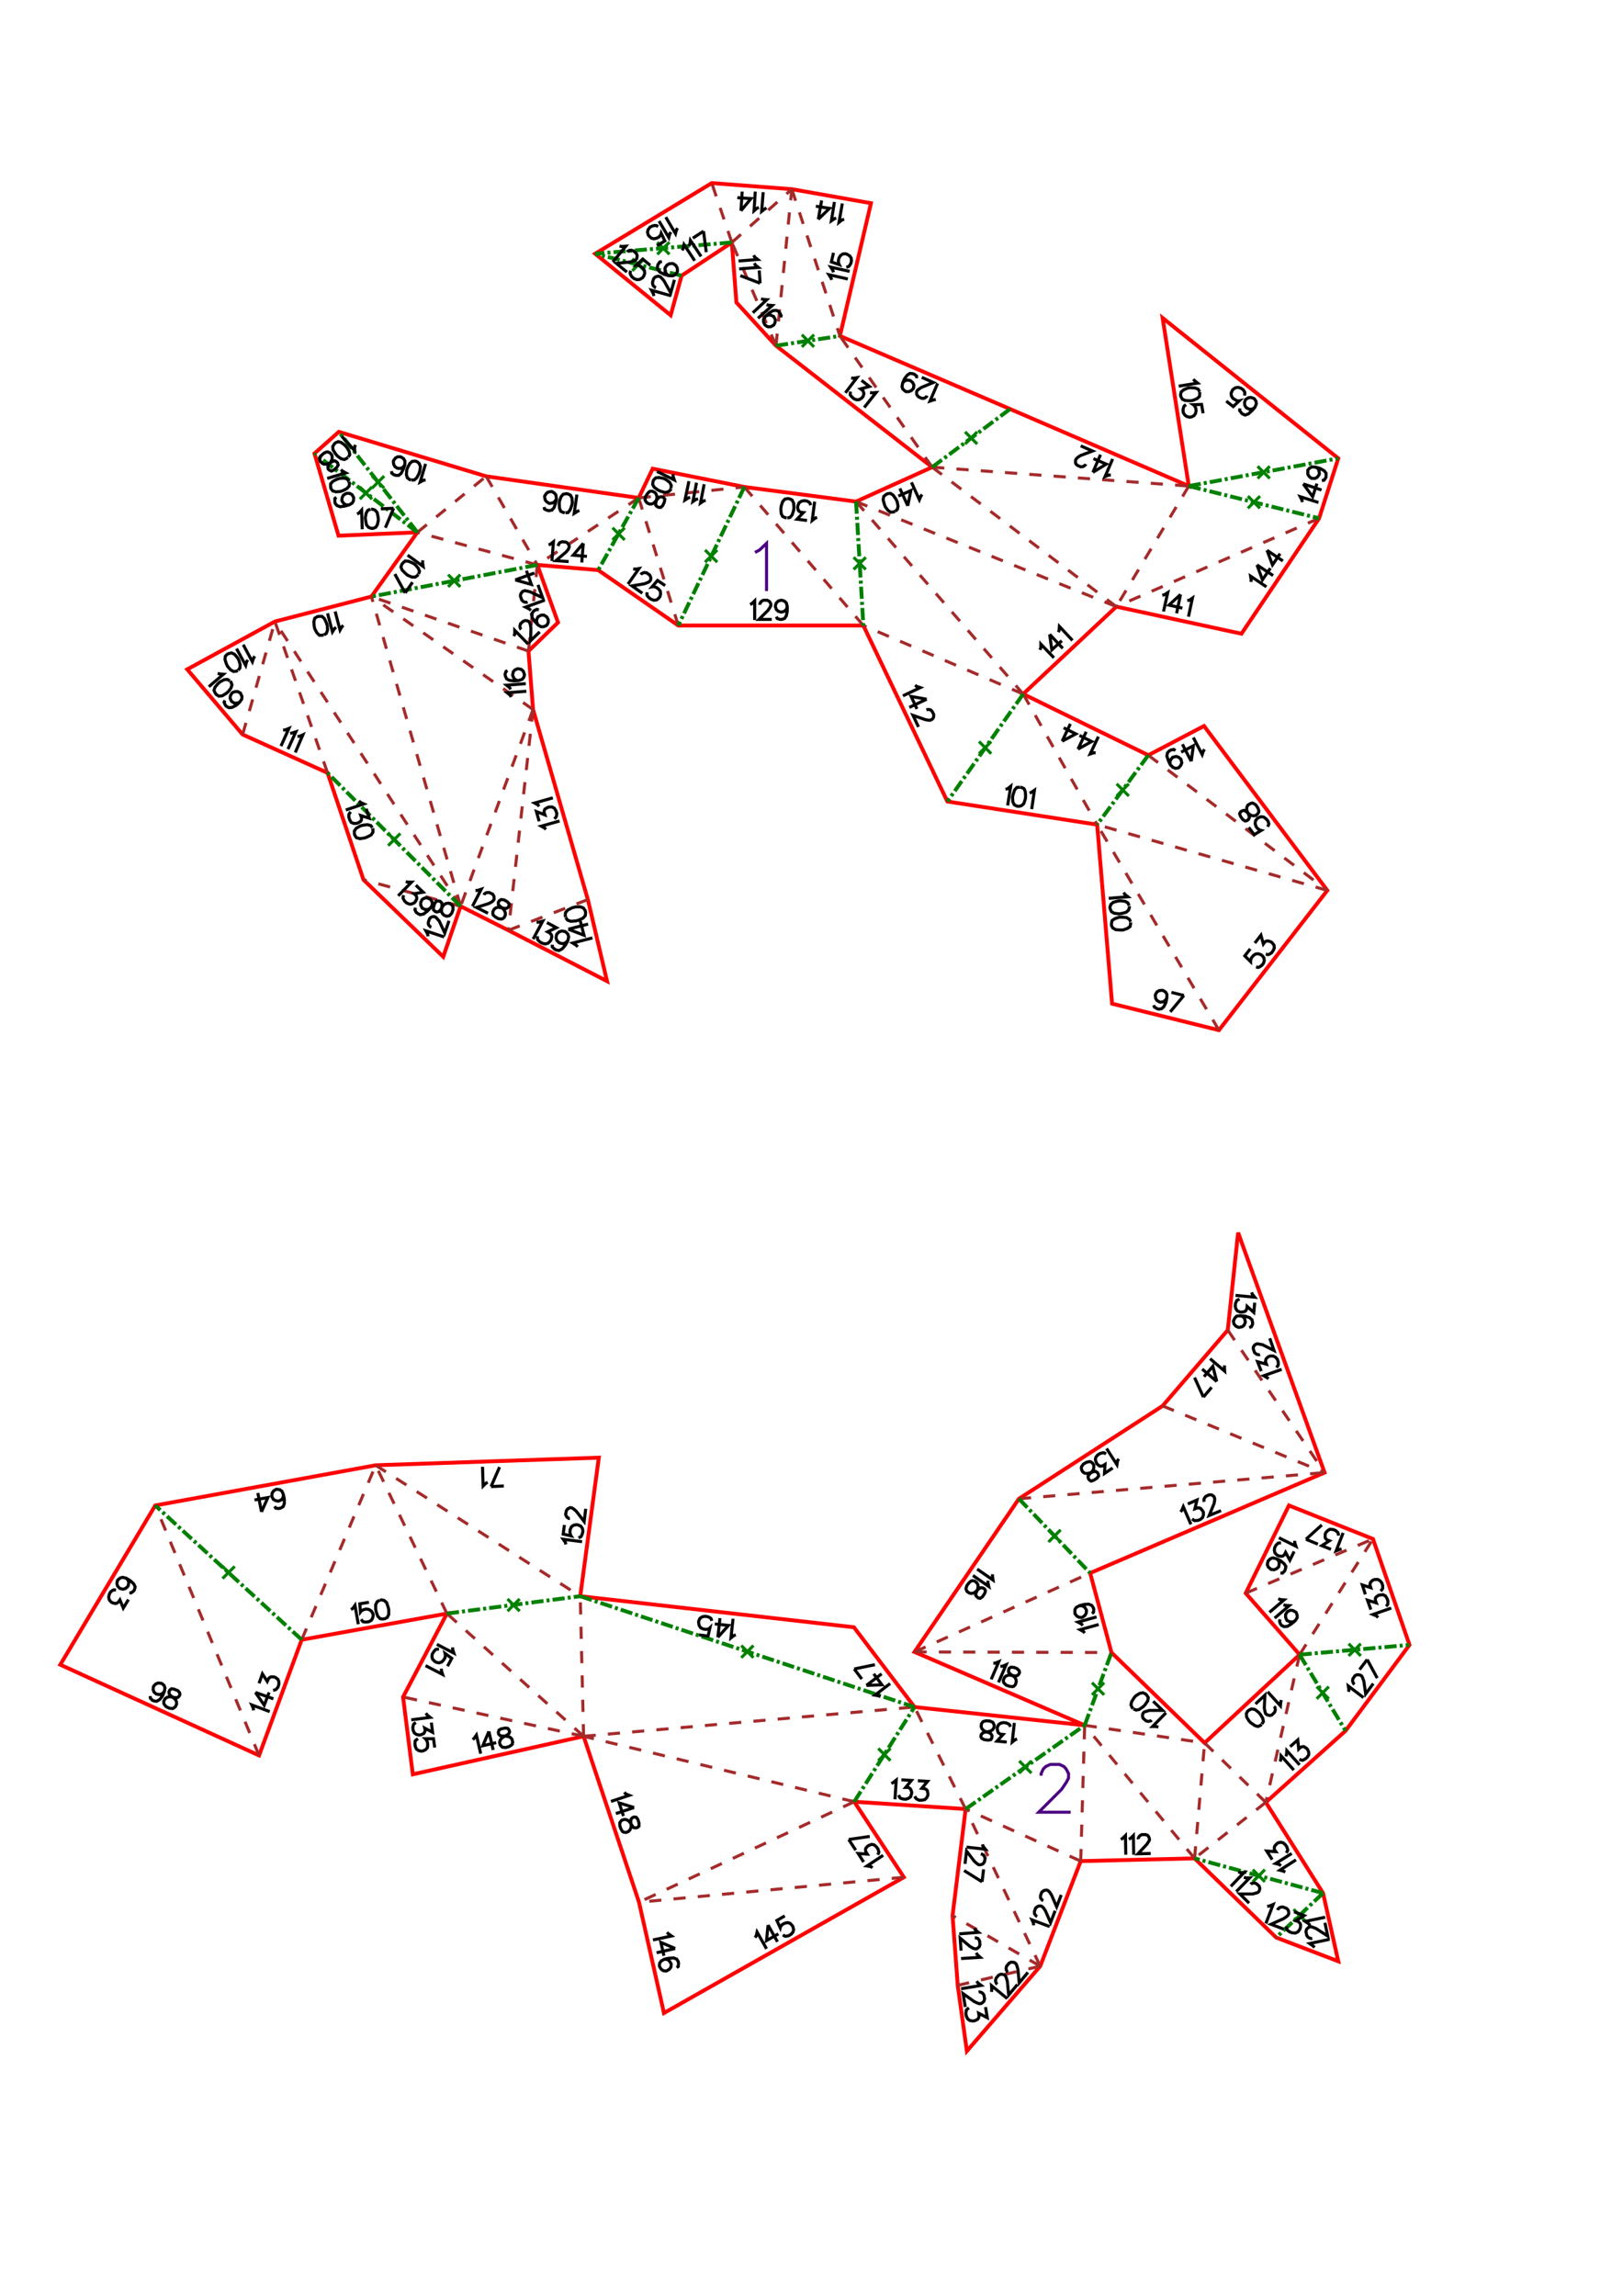 <?xml version="1.0" encoding="UTF-8" standalone="no"?>
<svg
   height="841.89pt"
   viewBox="0 0 533 754"
   width="595.276pt"
   version="1.1"
   id="svg1"
   sodipodi:docname="Dodo300_H20_A4x3.svg"
   inkscape:version="1.3 (0e150ed6c4, 2023-07-21)"
   xmlns:inkscape="http://www.inkscape.org/namespaces/inkscape"
   xmlns:sodipodi="http://sodipodi.sourceforge.net/DTD/sodipodi-0.dtd"
   xmlns="http://www.w3.org/2000/svg"
   xmlns:svg="http://www.w3.org/2000/svg">
  <defs
     id="defs1" />
  <sodipodi:namedview
     id="namedview1"
     pagecolor="#ffffff"
     bordercolor="#000000"
     borderopacity="0.25"
     inkscape:showpageshadow="2"
     inkscape:pageopacity="0.0"
     inkscape:pagecheckerboard="0"
     inkscape:deskcolor="#d1d1d1"
     inkscape:document-units="mm"
     showgrid="false"
     inkscape:zoom="0.54869666"
     inkscape:cx="1198.2942"
     inkscape:cy="598.69145"
     inkscape:window-width="1920"
     inkscape:window-height="1057"
     inkscape:window-x="-8"
     inkscape:window-y="-8"
     inkscape:window-maximized="1"
     inkscape:current-layer="svg1" />
  <style
     type="text/css"
     id="style1"><![CDATA[
			path {
				fill: none;
			}
		]]></style>
  <g
     id="page_001"
     transform="translate(-7.066,-0.568)">
    <path
       d="m 384.2,248.6 18.3,-9.6 40.5,54 -35.6,45.9 -35.1,-8.7 -4.9,-58.8 -49.2,-7.6 -27.6,-57.8 h -60.8 l -26.3,-18.2 -20,-1.7 6.8,18.9 -9.7,9.4 1.5,19.2 18,62.4 6.3,26.8 -32.4,-16.7 -15.7,-7.9 -5.7,16.6 -26.2,-25.3 -11.8,-35.1 -27.9,-12.6 -18.2,-21.4 28.8,-15.7 31.7,-8.2 15.1,-21.1 -25.9,1.1 -7.9,-27 8,-7.1 48.4,14.6 50.1,7.1 4.6,-9.6 30.1,6 36.7,4.8 25,-11.3 -51.3,-39.9 -13,-14.2 -1.5,-19.7 -16.5,10.9 -3.6,13 -24.8,-20.2 38.3,-23.2 26.3,2 26,4.6 -10.2,43.6 55.9,24 58.7,25.3 -8.6,-55.2 57.7,46.1 -6.3,19.7 -25.5,37.9 -41.1,-8.9 -30.6,28.7 z m -96.7,286.4 19.9,26.2 55.9,6 -55.9,-24.1 34.3,-50.3 47.2,-30.5 21.4,-24.9 3.4,-32 28.4,78.8 -77,33 7,26.1 30.6,29.7 31.2,-29 -17.7,-20.2 14.2,-28.8 27.6,11 12,34.8 -21,28.2 -26.2,23.5 18.8,29.8 5,22.4 -20.4,-7.8 -26.8,-26 -37.4,0.9 -13.3,34.5 -24.1,27.9 -3,-21.6 -1.7,-22.9 4.3,-35 -36.6,-2.4 16.3,24.8 -78.8,44.6 -8.2,-36.4 -18.2,-54.5 -56.1,12.5 -3.2,-25.4 14.4,-27.4 -47.7,8.6 -14,38 L 26.8,547.3 58,495 l 72.4,-13.2 73.3,-2.5 -6.1,45.5 z"
       id="coupes_001"
       stroke="#ff0000"
       stroke-width="1.27"
       sodipodi:nodetypes="ccccccccccccccccccccccccccccccccccccccccccccccccccccccccccccccccccccccccccccccccccccccccccccccccccc" />
    <path
       d="m 166.7,157 16.8,29.1 m 0,0 -39.4,-10.7 m 0,0 22.6,-18.4 m 50.1,7.1 -33.3,22 m 0,0 -2.9,28.3 m 0,0 -51.6,-17.9 m 87.8,-32.4 13,41.9 M 182.1,233.6 129,196.5 m 87.8,-32.4 34.7,-3.6 m -69.4,73.1 -23.8,64.6 m 0,0 L 129,196.5 m 122.5,-36 39.1,45.5 M 182.1,233.6 174,306.1 M 200.1,296 174,306.1 m 114.2,-140.8 54.9,63.2 m 0,0 -52.5,-22.5 m -132.3,92.2 -61,-93.5 m 17.3,49.7 -17.3,-49.7 m -10.6,37.1 10.6,-37.1 m 61,93.5 -31.9,-8.7 m 216.7,-61 24.3,42.9 M 384.2,248.6 443,293 m 0,0 -75.6,-21.6 m 40,67.5 -40,-67.5 m -79.2,-106.1 85.5,34.5 m -60.5,-45.8 60.5,45.8 m 23.8,-39.6 -23.8,39.6 m -60.5,-45.8 84.3,6.2 m 42.8,10.6 -66.6,29 M 313.2,154 282.9,110.9 m -15.8,-48.2 15.8,48.2 m -21,3.2 5.2,-51.4 m -5.2,51.4 -14.5,-33.9 m 0,0 19.7,-17.5 m -19.7,17.5 -6.6,-19.5 m 158.6,550.2 3.3,-37.9 m 0,0 20.1,19.5 m 0,0 -23.4,18.4 m 0,0 -36.1,-43.7 m 0,0 39.4,5.8 m 31.2,-29 -11.1,48.5 m -60.8,19.3 1.3,-44.6 m -1.3,44.6 -37.8,-17.1 m -16.8,-51.6 64.7,0.2 m -23.4,103 -24.5,-51.6 m 0,0 -16.8,-33.5 m 0,-18.1 57.7,-25.9 M 433.9,544 458,506 m -170.4,86.3 -88.9,-21.5 m 0,0 108.7,-9.6 m 34.3,-68.4 100.4,-8.6 m -154.5,108.1 -70.7,33 m -18.2,-54.5 -1.1,-46 m 191.3,-62.5 53.2,21.9 m -243.4,86.6 -44.9,-40.3 m 256.5,-93.1 31.8,46.8 m -288.3,46.3 -23.4,-48.7 m 0,0 67.2,43 m -91.5,14.3 24.3,-57.3 M 92.1,577.1 58,495 m 140.7,75.8 -59.3,-12.9 M 416.2,523.8 458,506 M 348.7,646.3 319.9,629.7 m 28.8,16.6 -27.1,6.3 m -17.7,-35.5 -87,8.2"
       id="plisM_001"
       stroke="#a52a2a"
       stroke-dasharray="4" />
    <path
       d="M 183.5,186.1 129,196.5 m 15.1,-21.1 -25.8,-33 m 98.5,21.7 -13.3,23.7 m -59.4,-12.4 -33.8,-25.9 m 141.2,11 -21.7,45.5 m 58.4,-40.7 2.4,40.7 m 52.5,22.5 -24.9,35.3 m -159.9,34.4 -43.7,-43.8 m 269.6,-5.8 -16.8,22.8 M 313.2,154 338.8,134.9 m 58.7,25.3 42.8,10.6 m -42.8,-10.6 49.1,-9.1 m -184.7,-37 21,-3.2 m -35.5,-30.7 -44.9,3.7 m 28.4,7.2 -28.4,-7.2 m 239.1,538.4 -42.2,-11.4 m -36.1,-43.7 8.8,-23.9 m 61.8,0.7 15.1,25 m -7.4,53.3 -15.4,14.6 m -102,-42.2 39.1,-27.5 M 433.9,544 470,540.8 m -182.4,51.5 19.8,-31.1 m 34.3,-68.4 23.4,24.4 m -167.5,7.6 109.8,36.4 m -153.6,-30.7 43.8,-5.7 M 106.1,539.1 58,495"
       id="plisV_001"
       stroke="#008000"
       stroke-dasharray="4, 1, 1, 1"
       stroke-width="1.27" />
    <path
       d="m 154.2,189.3 4,4 m 0,-4 -4,4 m -25,-36.4 4,4 m 0,-4 -4,4 m 79,13 4,4 m 0,-4 -4,4 m -83,-17.4 4,4 m 0,-4 -4,4 m 113.4,16.7 4,4 m 0,-4 -4,4 m 48.8,-1.6 4,4 m 0,-4 -4,4 m 41.2,56.5 4,4 m 0,-4 -4,4 m -194.1,26.2 4,4 m 0,-4 -4,4 m 239.3,-20.3 4,4 m 0,-4 -4,4 M 324,142.4 l 4,4 m 0,-4 -4,4 m 92.9,17.1 4,4 m 0,-4 -4,4 m 3.2,-13.8 4,4 m 0,-4 -4,4 m -149.7,-47.2 4,4 m 0,-4 -4,4 m -47.5,-34.4 4,4 m 0,-4 -4,4 m -8.2,1.4 4,4 m 0,-4 -4,4 m 203.8,525.1 4,4 m 0,-4 -4,4 m -52.8,-65.4 4,4 m 0,-4 -4,4 m 73.8,-2.7 4,4 m 0,-4 -4,4 m -7.6,69.1 4,4 m 0,-4 -4,4 m -90.1,-52.7 4,4 m 0,-4 -4,4 m 108.2,-42.5 4,4 m 0,-4 -4,4 m -154.5,30.4 4,4 m 0,-4 -4,4 m 55.9,-75.8 4,4 m 0,-4 -4,4 m -100.9,34 4,4 m 0,-4 -4,4 m -76.8,-19.3 4,4 m 0,-4 -4,4 M 80.1,515 l 4,4 m 0,-4 -4,4"
       id="marqueV_001"
       stroke="#008000" />
    <path
       d="m 255,182 1.5,-0.8 2.3,-2.2 v 15.7"
       id="titre_1"
       stroke="#4b0082" />
    <path
       d="m 349.001,583.744 v -0.7 l 0.7,-1.5 0.8,-0.8 1.5,-0.7 h 3 l 1.5,0.7 0.7,0.8 0.8,1.5 v 1.5 l -0.8,1.5 -1.5,2.2 -7.5,7.5 h 10.5"
       id="titre_2"
       stroke="#4b0082" />
    <path
       id="nums_001"
       style="font-variation-settings:normal;opacity:1;vector-effect:none;fill:none;fill-opacity:1;stroke:#000000;stroke-width:1;stroke-linecap:butt;stroke-linejoin:miter;stroke-miterlimit:4;stroke-dasharray:none;stroke-dashoffset:0;stroke-opacity:1;-inkscape-stroke:none;stop-color:#000000;stop-opacity:1"
       d="m 197.3,168.2 -0.6,0.3 -1.1,0.7 0.9,-6.2 m -3.8,6 0.9,-0.1 0.7,-0.9 0.5,-1.4 0.2,-0.9 -0.1,-1.5 -0.5,-1 -0.8,-0.4 -0.6,-0.1 -1,0.2 -0.7,0.8 -0.5,1.4 -0.1,0.9 0.1,1.5 0.4,1 0.9,0.4 0.4,0.1 m -6.8,-1.9 0.2,0.7 0.9,0.4 0.6,0.1 0.9,-0.2 0.7,-0.8 0.5,-1.4 0.3,-1.5 -0.2,-1.3 -0.5,-0.6 -0.8,-0.5 H 188 l -1,0.2 -0.6,0.5 -0.5,0.8 v 0.3 l 0.2,1 0.5,0.6 0.8,0.5 h 0.3 l 1,-0.2 0.6,-0.5 0.5,-0.8 m -43.9,20.2 -0.1,0.7 0.2,1.3 -5.1,-3.7 m 3.6,6.2 0.3,-0.9 -0.4,-1 -1,-1.2 -0.8,-0.5 -1.4,-0.6 -1.1,-0.1 -0.7,0.6 -0.4,0.5 -0.3,0.9 0.4,1 1.1,1.1 0.7,0.6 1.4,0.6 h 1.1 l 0.7,-0.5 0.3,-0.4 m -4.3,6.1 -3.4,-6.2 m 5.8,2.7 -2.4,3.5 m 6.7,-37.1 -0.7,0.1 -1.1,0.6 1.8,-6 m -4.7,5.3 h 1 l 0.8,-0.7 0.7,-1.3 0.3,-0.9 0.2,-1.5 -0.4,-1 -0.7,-0.6 -0.6,-0.2 -1,0.1 -0.8,0.7 -0.7,1.3 -0.3,0.9 -0.1,1.5 0.3,1 0.8,0.6 0.4,0.1 m -6.4,-2.9 0.1,0.7 0.7,0.5 0.6,0.2 h 1 l 0.8,-0.7 0.7,-1.4 0.5,-1.4 V 152 l -0.4,-0.8 -0.8,-0.5 -0.2,-0.1 h -1 l -0.7,0.4 -0.6,0.8 -0.1,0.3 0.1,0.9 0.4,0.8 0.7,0.5 0.3,0.1 h 1 l 0.7,-0.4 0.6,-0.8 m 47.2,26.3 0.6,-0.2 1,-0.8 -0.5,6.3 m 2,-4.9 0.1,-0.3 0.3,-0.6 0.3,-0.3 0.7,-0.2 1.2,0.1 0.5,0.3 0.3,0.4 0.3,0.6 -0.1,0.6 -0.3,0.6 -0.7,0.8 -3.3,2.8 4.2,0.3 m 4.8,-6 -3.3,3.9 4.5,0.4 m -1.2,-4.3 -0.5,6.3 m -74.3,-38.6 -0.3,0.6 v 1.3 l -4.2,-4.7 m 2.1,6.8 0.5,-0.8 -0.2,-1.1 -0.8,-1.3 -0.6,-0.7 -1.2,-0.9 -1,-0.3 -0.9,0.4 -0.4,0.4 -0.5,0.8 0.1,1.1 0.8,1.3 0.6,0.7 1.2,0.9 1.1,0.3 0.8,-0.4 0.4,-0.3 m -3.7,3.3 0.5,-0.8 -0.2,-0.7 -0.4,-0.4 -0.6,-0.3 -0.6,0.2 -1.1,0.6 -0.9,0.3 h -0.9 l -0.6,-0.3 -0.6,-0.6 -0.2,-0.7 0.1,-0.4 0.4,-0.8 0.9,-0.8 0.9,-0.4 h 0.4 l 0.7,0.3 0.6,0.7 0.1,0.6 v 0.8 l -0.5,0.9 -0.7,1 -0.2,0.6 0.1,0.7 0.4,0.4 0.7,0.3 0.8,-0.4 1,-0.9 m 97.3,33.4 0.7,0.1 1.2,-0.2 -3.6,5.1 m 4.2,-3.1 0.2,-0.3 0.6,-0.3 0.4,-0.1 0.7,0.1 1,0.7 0.3,0.6 0.1,0.4 -0.1,0.7 -0.4,0.5 -0.6,0.3 -1,0.4 -4.1,0.7 3.4,2.4 m 7.5,-2.5 -2.5,-1.7 -1.8,2.1 0.5,-0.1 0.9,0.3 0.7,0.5 0.6,0.7 0.1,0.9 -0.2,0.9 -0.4,0.5 -0.7,0.6 -0.9,0.1 -0.9,-0.3 -0.7,-0.5 -0.6,-0.7 -0.1,-0.5 0.1,-0.6 m -44.7,34.4 -0.3,-0.6 -1,-0.8 6.3,-0.5 m -5.2,-0.6 -0.3,-0.6 -1,-0.8 6.3,-0.5 m -6,-4.3 -0.5,0.3 -0.3,0.9 0.1,0.6 0.4,0.9 0.9,0.5 1.5,0.2 1.5,-0.1 1.2,-0.4 0.5,-0.6 0.3,-0.9 -0.1,-0.3 -0.3,-0.9 -0.7,-0.6 -0.9,-0.2 H 177 l -0.9,0.4 -0.5,0.6 -0.2,1 v 0.2 l 0.4,0.9 0.6,0.6 0.9,0.2 m 76.1,-25 0.6,-0.3 0.9,-0.9 v 6.3 m 1.7,-5 v -0.3 l 0.3,-0.6 0.3,-0.3 0.6,-0.3 h 1.2 l 0.6,0.3 0.3,0.3 0.3,0.6 v 0.6 l -0.3,0.6 -0.6,0.9 -3,3 h 4.2 m 5.1,-4.2 -0.3,0.9 -0.6,0.6 -0.9,0.3 h -0.3 l -0.9,-0.3 -0.6,-0.6 -0.3,-0.9 v -0.3 l 0.3,-0.9 0.6,-0.6 0.9,-0.3 h 0.3 l 0.9,0.3 0.6,0.6 0.3,1.2 v 1.5 l -0.3,1.5 -0.6,0.9 -0.9,0.3 h -0.6 l -0.9,-0.3 -0.3,-0.6 M 163.2,293 h 0.7 l 1.2,-0.4 -2.9,5.6 m 3.8,-3.7 0.1,-0.3 0.5,-0.4 0.4,-0.1 h 0.7 l 1.1,0.5 0.4,0.6 0.1,0.4 v 0.7 l -0.3,0.5 -0.5,0.4 -0.9,0.5 -4.1,1.3 3.8,1.9 m 5.2,-4.4 -0.9,-0.1 -0.6,0.4 -0.3,0.5 v 0.7 l 0.4,0.5 1,0.8 0.6,0.7 0.3,0.8 v 0.7 l -0.4,0.8 -0.5,0.4 -0.4,0.1 -1,-0.1 -1,-0.6 -0.7,-0.6 -0.1,-0.4 V 300 l 0.4,-0.8 0.5,-0.4 0.8,-0.3 0.9,0.2 1.3,0.2 h 0.6 l 0.6,-0.4 0.2,-0.5 v -0.7 l -0.6,-0.6 -1.2,-0.7 m 103,-125.5 -0.6,0.2 -1,0.8 0.8,-6.2 m -2.5,6.2 -3.3,-0.4 2.1,-2.2 -0.9,-0.1 -0.6,-0.4 -0.2,-0.3 -0.2,-0.9 0.1,-0.6 0.4,-0.9 0.7,-0.5 0.9,-0.2 0.9,0.1 0.8,0.4 0.3,0.4 0.2,0.6 m -7.7,4.2 0.9,-0.2 0.7,-0.8 0.5,-1.5 0.1,-0.9 -0.1,-1.5 -0.5,-1 -0.8,-0.4 -0.6,-0.1 -1,0.2 -0.7,0.8 -0.5,1.5 -0.1,0.9 0.1,1.5 0.5,1 0.9,0.4 h 0.4 m -79.1,102.4 -0.4,-0.5 -1.1,-0.6 6,-1.7 m -6.7,0.1 -0.9,-3.2 2.8,1.1 -0.3,-0.9 0.1,-0.6 0.2,-0.4 0.8,-0.5 0.6,-0.2 h 1 l 0.7,0.4 0.5,0.8 0.3,0.9 -0.1,0.9 -0.2,0.4 -0.5,0.5 m -5,-4.1 -0.4,-0.5 -1.1,-0.6 6,-1.7 m 119,-37 0.5,0.4 1.2,0.4 -5.7,2.7 m 7.8,1.1 -5.1,-0.9 1.9,4.1 m 3.2,-3.2 -5.7,2.7 m 5.6,0.8 0.3,-0.1 h 0.7 l 0.4,0.1 0.5,0.5 0.5,1 v 0.7 l -0.1,0.4 -0.4,0.5 -0.6,0.3 h -0.7 l -1,-0.2 -4,-1.4 1.8,3.8 M 119.8,206 l -0.5,0.4 -0.6,1.1 -1.6,-6.1 m 0.3,5.2 -0.5,0.4 -0.7,1.1 -1.6,-6.1 m -1.2,7.1 0.8,-0.5 0.4,-1.1 -0.1,-1.5 -0.3,-0.9 -0.6,-1.3 -0.8,-0.8 h -1 l -0.6,0.1 -0.8,0.5 -0.3,1.1 0.1,1.5 0.2,0.9 0.7,1.3 0.8,0.8 h 0.9 l 0.5,-0.1 M 100,240.3 h 0.7 l 1.2,-0.5 -2.6,5.8 m 3,-4.2 0.7,-0.1 1.2,-0.4 -2.6,5.7 m 3.1,-4.2 h 0.7 l 1.1,-0.5 -2.5,5.8 m -25.5,-26 0.7,0.2 1.2,0.1 -4.8,4.1 m 6.9,-1.9 -0.8,-0.5 -1.1,0.1 -1.3,0.7 -0.7,0.6 -1,1.2 -0.3,1 0.4,0.9 0.4,0.5 0.8,0.5 1.1,-0.1 1.3,-0.8 0.7,-0.6 0.9,-1.2 0.3,-1 -0.3,-0.9 -0.3,-0.3 m 3.1,6.9 -0.9,0.3 H 84 l -0.8,-0.5 -0.2,-0.2 -0.4,-0.9 0.1,-0.9 0.5,-0.8 0.2,-0.2 0.9,-0.3 h 0.8 l 0.9,0.5 0.1,0.3 0.4,0.8 -0.1,0.9 -0.7,1 -1.1,1 -1.4,0.7 -1,0.1 -0.9,-0.5 -0.3,-0.4 -0.4,-0.9 0.3,-0.6 m 9.8,-14.5 -0.4,0.6 -0.4,1.2 -3,-5.6 m 1.5,5 -0.4,0.6 -0.3,1.2 -3,-5.5 m 0.5,7.1 0.6,-0.7 0.1,-1.1 -0.4,-1.4 -0.4,-0.8 -1,-1.2 -1,-0.5 -0.9,0.2 -0.5,0.2 -0.7,0.7 -0.1,1.1 0.5,1.5 0.4,0.8 1,1.1 0.9,0.5 1,-0.1 0.4,-0.2 m 39.8,42.8 0.5,0.5 1.1,0.5 -5.9,2 m 6.7,-0.4 1,3.1 -2.8,-0.9 0.3,0.8 -0.1,0.7 -0.2,0.4 -0.8,0.5 -0.6,0.2 h -0.9 l -0.8,-0.3 -0.5,-0.8 -0.3,-0.9 v -0.9 l 0.2,-0.4 0.4,-0.5 m 7.1,5.2 -0.5,-0.7 -1.1,-0.3 -1.5,0.2 -0.8,0.2 -1.4,0.8 -0.6,0.9 v 0.9 l 0.2,0.6 0.5,0.7 1.1,0.3 1.5,-0.2 0.8,-0.3 1.4,-0.7 0.6,-0.9 V 273 l -0.1,-0.4 m 207.9,-12.8 0.7,-0.2 1,-0.8 -1,6.3 m 4,-6 -1,0.1 -0.7,0.8 -0.5,1.5 -0.2,0.9 0.1,1.5 0.5,1 0.8,0.4 0.6,0.1 0.9,-0.2 0.8,-0.7 0.5,-1.5 0.1,-0.9 -0.1,-1.5 -0.4,-1 -0.8,-0.4 -0.5,-0.1 m 3.1,1.9 0.6,-0.2 1,-0.7 -0.9,6.2 m 21,-18.5 h -0.6 l -1.2,0.4 2.7,-5.7 m -6.7,4.1 4.5,-2.5 -4,-2 m -0.5,4.5 2.7,-5.7 m -7.9,3.1 4.5,-2.4 -4,-2 m -0.5,4.4 2.7,-5.7 m 59.1,73.9 -1.8,2.3 1.9,1.9 V 316 l 0.3,-0.9 0.6,-0.7 0.7,-0.5 0.9,-0.1 0.9,0.3 0.5,0.4 0.5,0.7 0.1,0.9 -0.3,0.9 -0.6,0.7 -0.8,0.5 -0.4,0.1 -0.6,-0.2 m -0.4,-7.8 2,-2.6 0.8,2.9 0.5,-0.7 0.6,-0.3 h 0.5 l 0.9,0.3 0.4,0.3 0.6,0.8 0.1,0.9 -0.4,0.9 -0.5,0.7 -0.8,0.5 -0.4,0.1 -0.7,-0.2 m -46.7,-20.2 0.4,0.6 1,0.8 -6.3,0.5 m 6.7,2.4 -0.4,-0.9 -0.9,-0.5 -1.5,-0.2 -0.9,0.1 -1.5,0.4 -0.8,0.7 -0.3,0.9 0.1,0.6 0.4,0.9 0.9,0.5 1.5,0.2 0.9,-0.1 1.5,-0.4 0.8,-0.7 0.3,-0.9 -0.1,-0.4 m 0.5,5.1 -0.4,-0.8 -1,-0.6 -1.5,-0.1 h -0.9 l -1.4,0.5 -0.9,0.6 -0.2,1 v 0.6 l 0.4,0.8 1,0.6 1.5,0.1 h 0.9 l 1.4,-0.5 0.9,-0.6 0.2,-1 v -0.4 m 11.9,24.8 -0.5,0.8 -0.7,0.5 -1,0.1 -0.3,-0.1 -0.8,-0.5 -0.4,-0.7 -0.1,-1 0.1,-0.3 0.5,-0.8 0.7,-0.4 1,-0.1 0.3,0.1 0.8,0.5 0.4,0.7 v 1.2 l -0.3,1.5 -0.7,1.4 -0.8,0.7 -0.9,0.1 -0.6,-0.2 -0.8,-0.5 -0.2,-0.6 m 9.9,-3.2 -4.5,5.4 m 0.4,-6.4 4.1,1 m 6.8,-80.8 -0.4,0.5 -0.4,1.2 -2.9,-5.6 m -0.7,7.8 0.7,-5.1 -4,2.1 m 3.3,3 -2.9,-5.6 m -4,6.7 -0.1,-0.9 0.3,-0.8 0.6,-0.7 0.3,-0.1 0.9,-0.2 0.8,0.3 0.7,0.6 0.1,0.3 0.2,0.9 -0.3,0.8 -0.6,0.7 -0.3,0.2 -0.9,0.1 -0.8,-0.3 -0.9,-0.9 -0.6,-1.3 -0.5,-1.5 0.2,-1.1 0.6,-0.6 0.5,-0.3 1,-0.2 0.5,0.4 m 24.1,25.2 1.8,2.4 2.3,-1.4 -0.4,-0.1 -0.8,-0.5 -0.5,-0.7 -0.3,-0.9 0.1,-0.9 0.5,-0.7 0.5,-0.4 0.9,-0.3 0.8,0.1 0.8,0.6 0.6,0.7 0.3,0.9 -0.1,0.4 -0.3,0.6 m -8.2,-2.4 0.8,0.5 0.6,-0.1 0.5,-0.4 0.3,-0.6 -0.1,-0.6 -0.5,-1.2 -0.3,-0.9 0.1,-0.8 0.3,-0.6 0.8,-0.5 0.6,-0.2 0.4,0.1 0.8,0.5 0.7,1 0.3,0.9 v 0.4 l -0.3,0.6 -0.7,0.6 -0.7,0.1 -0.8,-0.1 -0.8,-0.6 -1,-0.8 -0.6,-0.3 -0.6,0.2 -0.5,0.3 -0.3,0.6 0.3,0.9 0.8,1.1 m -66.7,-55.8 0.3,-0.7 v -1.2 l 4.3,4.5 m -1.4,-7.7 0.7,5.1 3.3,-3 m -4,-2.1 4.3,4.6 m -1.4,-5.3 0.2,-0.6 0.1,-1.3 4.3,4.6 m -49.4,-47.9 -0.4,0.5 -0.5,1.2 -2.6,-5.7 m -1.2,7.7 1,-5 -4.1,1.8 m 3.1,3.2 -2.6,-5.7 m -1.5,7.5 0.7,-0.7 0.2,-1 -0.3,-1.5 -0.4,-0.8 -0.9,-1.3 -0.9,-0.6 -0.9,0.1 -0.6,0.3 -0.7,0.6 -0.2,1.1 0.4,1.5 0.3,0.8 0.9,1.2 0.9,0.6 1,-0.1 0.4,-0.2 m 70.9,-11.9 h -0.7 l -1.2,0.5 2.5,-5.8 m -6.5,4.4 4.4,-2.7 -4.2,-1.8 m -0.2,4.5 2.5,-5.8 m -4.8,3.1 -0.1,0.2 -0.6,0.5 -0.3,0.1 -0.7,0.1 -1.1,-0.5 -0.5,-0.5 -0.1,-0.4 v -0.7 l 0.2,-0.5 0.5,-0.5 0.9,-0.6 4,-1.5 -3.9,-1.7 m 72.8,18.5 -0.1,-0.6 -0.6,-1.2 6,1.9 m -5,-6.1 3.1,4.2 1.4,-4.3 m -4.5,0.1 6,2 m -1.9,-7.5 0.8,0.5 0.3,0.8 0.1,0.9 -0.1,0.3 -0.6,0.8 -0.7,0.4 h -1 l -0.3,-0.1 -0.7,-0.6 -0.4,-0.7 v -1 -0.3 l 0.6,-0.7 0.8,-0.4 1.2,0.1 1.4,0.4 1.4,0.8 0.6,0.8 v 1 l -0.1,0.5 -0.6,0.8 -0.7,0.1 m -42.2,-33.3 0.4,0.5 1,0.8 -6.2,1 m 6.9,1.9 -0.5,-0.9 -1,-0.4 -1.5,-0.1 -0.9,0.1 -1.4,0.6 -0.8,0.7 -0.2,0.9 0.1,0.6 0.5,0.9 0.9,0.4 1.6,0.1 0.9,-0.1 1.4,-0.6 0.8,-0.7 0.1,-0.9 v -0.5 m 1.1,6.9 -0.5,-2.9 -2.7,0.1 0.3,0.2 0.5,0.9 0.1,0.9 -0.2,0.9 -0.5,0.7 -0.8,0.4 -0.6,0.1 -0.9,-0.2 -0.7,-0.5 -0.5,-0.8 -0.1,-0.9 0.2,-0.9 0.2,-0.4 0.6,-0.4 m 17.7,1.2 -0.1,0.7 0.5,0.7 0.4,0.4 0.9,0.4 1.1,-0.4 1.1,-1 1,-1.1 0.5,-1.2 -0.1,-0.8 -0.5,-0.8 -0.3,-0.2 -0.9,-0.3 -0.8,0.1 -0.8,0.5 -0.2,0.2 -0.3,0.9 0.1,0.9 0.5,0.8 0.2,0.1 0.9,0.4 0.9,-0.1 0.8,-0.5 m -9.4,-2.1 2.3,1.8 2,-1.9 -0.5,0.1 -0.8,-0.4 -0.8,-0.5 -0.5,-0.8 -0.1,-0.9 0.4,-0.9 0.3,-0.4 0.8,-0.5 0.9,-0.1 0.9,0.3 0.7,0.5 0.5,0.8 v 0.5 l -0.1,0.6 m -27,65.6 0.7,-0.2 1.1,-0.7 -1.4,6.2 m 5.6,-5.6 -3.8,3.5 4.4,1 m -0.6,-4.5 -1.3,6.2 m 3.5,-4.2 0.7,-0.1 1,-0.7 -1.3,6.1 m 20.5,-11.4 0.1,-0.6 -0.2,-1.3 5.2,3.5 m -3.1,-7.2 1.8,4.9 2.6,-3.8 m -4.4,-1.1 5.3,3.5 m -2,-8.3 1.8,4.8 2.5,-3.7 m -4.3,-1.1 5.2,3.5 m -114,-53 -0.7,0.1 -1.2,0.4 2.5,-5.8 m -3.5,4 -0.1,0.3 -0.5,0.4 -0.4,0.2 h -0.7 l -1.1,-0.5 -0.4,-0.5 -0.2,-0.4 v -0.7 l 0.2,-0.5 0.5,-0.4 0.9,-0.6 3.9,-1.6 -3.8,-1.7 m -6.3,1.9 0.6,-0.7 0.8,-0.3 1,0.1 0.2,0.1 0.7,0.6 0.4,0.8 -0.1,0.9 -0.1,0.3 -0.7,0.7 -0.8,0.3 h -0.9 l -0.3,-0.2 -0.7,-0.6 -0.3,-0.8 0.2,-1.2 0.6,-1.4 0.9,-1.2 0.9,-0.6 0.9,0.1 0.6,0.2 0.7,0.6 v 0.7 m -21.5,-0.1 0.7,0.1 1.2,-0.2 -3.8,5 m 5.3,-4.1 2.6,2 -2.9,0.8 0.8,0.6 0.2,0.6 0.1,0.4 -0.3,0.9 -0.4,0.5 -0.8,0.5 -0.8,0.1 -0.9,-0.3 -0.7,-0.6 -0.6,-0.7 v -0.5 l 0.1,-0.6 m 6.4,0.3 0.7,0.1 1.3,-0.1 -3.9,4.9 m -10.7,-41.9 -0.2,-0.6 -0.7,-1.1 6.2,1.4 m -4.7,-2.2 -0.2,-0.6 -0.7,-1.1 6.2,1.4 m -5.3,-6.1 -0.7,3 2.6,0.9 -0.2,-0.4 -0.1,-0.9 0.2,-0.9 0.5,-0.8 0.7,-0.5 0.9,-0.1 0.6,0.2 0.8,0.5 0.5,0.7 0.1,0.9 -0.2,0.9 -0.5,0.8 -0.4,0.3 -0.6,0.1 m -0.7,-15.7 -0.7,0.2 -1,0.8 1.1,-6.2 m -2,4.8 -0.6,0.2 -1,0.7 1,-6.2 m -5.3,5.7 3.7,-3.6 -4.5,-0.7 m 0.8,4.3 1.1,-6.2 m -18.1,2.5 -0.6,0.3 -1,0.8 0.5,-6.3 m -1.4,5 -0.7,0.3 -0.9,0.8 0.4,-6.3 m -4.7,6.3 3.3,-4 -4.5,-0.3 m 1.2,4.3 0.4,-6.3 m -21.2,12 -0.4,0.6 -0.3,1.2 -3.2,-5.4 m 1.7,4.9 -0.4,0.6 -0.3,1.2 -3.2,-5.4 m -0.7,8.1 2.6,-1.6 -1.2,-2.5 -0.1,0.4 -0.6,0.8 -0.8,0.4 -0.9,0.2 -0.8,-0.2 -0.7,-0.6 -0.4,-0.5 -0.2,-0.9 0.2,-0.8 0.6,-0.8 0.8,-0.4 0.9,-0.2 0.5,0.1 0.5,0.3 m 7.9,7.8 0.3,-0.6 0.3,-1.3 3.5,5.3 m -1.9,-4.8 0.3,-0.6 0.2,-1.3 3.5,5.3 m 0.8,-8.3 0.9,6.9 m -4.4,-4.6 3.5,-2.3 m 18.9,22.2 0.7,0.2 1.2,0.1 -4.6,4.3 m 4.5,-2.7 0.6,0.2 1.3,0.1 -4.7,4.2 m 7.4,-0.3 0.2,-0.6 -0.4,-0.8 -0.4,-0.5 -0.8,-0.4 -1.1,0.1 -1.3,0.8 -1.1,1 -0.7,1.1 v 0.8 l 0.4,0.9 0.2,0.2 0.8,0.5 h 0.9 l 0.8,-0.4 0.3,-0.2 0.4,-0.8 0.1,-0.9 -0.4,-0.8 -0.2,-0.3 -0.9,-0.4 -0.8,-0.1 -0.9,0.4 m -3.9,-20 0.3,0.6 1,0.8 -6.3,0.5 m 5.2,0.7 0.3,0.6 1,0.8 -6.3,0.5 m 6.9,4.7 -6.5,-2.5 m 6.2,-1.7 0.3,4.2 m -80.9,115.9 0.3,-0.7 v -1.2 l 4.4,4.5 m -2.3,-4.8 -0.2,-0.2 -0.2,-0.6 v -0.4 l 0.2,-0.7 0.9,-0.8 0.6,-0.2 h 0.4 l 0.7,0.2 0.4,0.5 0.2,0.6 0.2,1.1 -0.1,4.2 3,-2.9 m -0.3,-7.2 -0.6,-0.2 -0.9,0.4 -0.4,0.4 -0.5,0.8 0.2,1.1 0.9,1.3 1,1.1 1,0.6 h 0.9 l 0.9,-0.4 0.2,-0.2 0.4,-0.8 v -0.9 l -0.4,-0.8 -0.2,-0.2 -0.8,-0.5 h -0.9 l -0.8,0.4 -0.3,0.2 -0.4,0.9 v 0.8 l 0.4,0.9 m -64.7,-51 0.5,0.5 1.1,0.6 -6.1,1.8 m 7.1,1 -0.5,-0.8 -1.1,-0.3 -1.5,0.1 -0.9,0.3 -1.3,0.7 -0.7,0.8 v 0.9 l 0.1,0.6 0.6,0.8 1,0.3 1.5,-0.1 0.9,-0.3 1.3,-0.7 0.7,-0.8 0.1,-0.9 -0.2,-0.5 m 0.1,7.6 h -1 l -0.7,-0.4 -0.6,-0.8 -0.1,-0.3 0.1,-0.9 0.4,-0.8 0.8,-0.5 0.3,-0.1 h 0.9 l 0.8,0.4 0.5,0.8 0.1,0.3 -0.1,1 -0.4,0.7 -1,0.6 -1.5,0.4 -1.5,0.2 -1,-0.4 -0.6,-0.7 -0.1,-0.6 v -1 l 0.5,-0.4 m 6.8,5.5 0.6,-0.3 0.9,-1 0.2,6.3 m 2.7,-6.6 -0.9,0.4 -0.5,0.9 -0.3,1.5 0.1,0.9 0.3,1.5 0.7,0.8 0.9,0.3 h 0.6 l 0.9,-0.4 0.5,-0.9 0.3,-1.5 -0.1,-0.9 -0.3,-1.5 -0.7,-0.8 -0.9,-0.3 h -0.4 m 7.4,-0.3 -2.7,6.4 m -1.5,-6.2 4.2,-0.2 m 11.302,140.59 -0.1,-0.7 -0.6,-1.1 6,2 m -4.2,-3.2 -0.3,-0.1 -0.5,-0.5 -0.2,-0.4 v -0.6 l 0.4,-1.2 0.4,-0.4 0.4,-0.2 0.7,-0.1 0.5,0.2 0.5,0.5 0.7,0.8 1.8,3.9 1.4,-4 m -5.1,-4.6 v 1 l 0.5,0.5 0.5,0.2 0.7,-0.1 0.5,-0.5 0.7,-1 0.5,-0.8 0.8,-0.4 0.7,-0.1 0.8,0.3 0.5,0.5 0.2,0.4 v 1 l -0.4,1.1 -0.6,0.7 -0.4,0.2 -0.7,0.1 -0.8,-0.3 -0.5,-0.5 -0.4,-0.7 0.1,-1 0.1,-1.2 -0.1,-0.7 -0.5,-0.5 -0.6,-0.1 h -0.6 l -0.6,0.8 -0.4,1.3 m -9.1,-8.5 0.6,0.2 h 1.3 l -4.4,4.5 m 5.8,-3.5 2.4,2.3 -3,0.5 0.7,0.6 0.2,0.6 v 0.5 l -0.4,0.8 -0.4,0.5 -0.9,0.4 h -0.8 l -0.9,-0.4 -0.6,-0.6 -0.5,-0.9 v -0.4 l 0.2,-0.6 m 8.8,4.2 -0.9,0.5 h -0.8 l -0.9,-0.4 -0.2,-0.2 -0.4,-0.9 v -0.8 l 0.4,-0.9 0.2,-0.2 0.8,-0.4 h 0.9 l 0.8,0.4 0.2,0.2 0.5,0.8 v 0.9 l -0.6,1 -1.1,1.1 -1.2,0.9 -1.1,0.2 -0.8,-0.4 -0.5,-0.4 -0.4,-0.8 0.2,-0.7 M 238.8,164.9 l -0.7,0.2 -1,0.7 1.2,-6.2 m -2,4.8 -0.7,0.2 -1,0.7 1.2,-6.2 m -2.1,4.8 -0.6,0.2 -1.1,0.7 1.3,-6.2 m -5.2,-2.3 v 0.7 l 0.4,1.2 -5.7,-2.8 m 4.6,5.5 0.1,-0.9 -0.5,-1 -1.2,-0.9 -0.8,-0.4 -1.5,-0.3 -1.1,0.1 -0.7,0.7 -0.2,0.5 -0.1,1 0.5,0.9 1.2,0.9 0.9,0.4 1.4,0.4 1.1,-0.2 0.7,-0.6 0.2,-0.5 m -2.2,4.5 0.2,-1 -0.4,-0.5 -0.6,-0.3 -0.7,0.1 -0.5,0.4 -0.8,0.9 -0.6,0.7 -0.8,0.3 h -0.7 l -0.8,-0.4 -0.4,-0.5 -0.2,-0.4 0.1,-1 0.6,-1 0.6,-0.7 0.4,-0.2 h 0.7 l 0.8,0.4 0.4,0.5 0.3,0.8 -0.1,1 -0.3,1.2 v 0.7 l 0.5,0.5 0.5,0.2 h 0.7 l 0.6,-0.6 0.6,-1.3 m 202.6,393.6 -0.2,0.7 -0.1,1.2 -4.2,-4.6 m 2.1,4.8 0.3,0.3 0.1,0.6 v 0.4 l -0.2,0.6 -0.9,0.9 -0.6,0.2 -0.5,-0.1 -0.6,-0.2 -0.4,-0.4 -0.2,-0.7 -0.2,-1.1 0.2,-4.2 -3.1,2.9 m 2.1,6.6 0.5,-0.8 -0.2,-1.1 -0.8,-1.3 -0.6,-0.7 -1.2,-0.9 -1.1,-0.2 -0.8,0.4 -0.5,0.4 -0.4,0.8 0.1,1.1 0.8,1.3 0.6,0.6 1.3,0.9 1,0.3 0.9,-0.4 0.3,-0.3 m 7.8,48.5 -0.6,-0.3 -1.2,-0.3 5.3,-3.4 m -4.9,1.9 -0.6,-0.4 -1.2,-0.3 5.3,-3.3 m -6.4,2 -1.8,-2.8 3,0.2 -0.5,-0.7 v -0.7 l 0.1,-0.4 0.6,-0.7 0.5,-0.4 0.9,-0.2 0.8,0.2 0.7,0.6 0.5,0.7 0.3,1 -0.1,0.4 -0.4,0.6 m -54.3,-4.4 0.6,-0.4 0.9,-0.9 0.1,6.3 m 1,-5.1 0.6,-0.3 0.9,-0.9 0.1,6.3 m 1.6,-5.1 -0.1,-0.3 0.3,-0.6 0.3,-0.3 0.6,-0.3 h 1.2 l 0.6,0.2 0.3,0.3 0.3,0.6 0.1,0.6 -0.3,0.6 -0.6,0.9 -2.9,3.1 4.2,-0.1 m 2.5,-41.5 -0.7,-0.2 h -1.2 l 4.4,-4.5 m -4.7,2.4 -0.2,0.2 -0.7,0.2 H 384 l -0.6,-0.2 -0.9,-0.8 -0.2,-0.6 v -0.5 l 0.2,-0.6 0.4,-0.4 0.7,-0.2 1,-0.3 h 4.3 l -3.1,-3 m -6.5,2.5 0.9,0.4 1,-0.2 1.3,-0.9 0.6,-0.6 0.9,-1.3 0.2,-1.1 -0.5,-0.8 -0.4,-0.4 -0.9,-0.4 -1,0.2 -1.3,0.8 -0.6,0.7 -0.8,1.3 -0.2,1 0.4,0.9 0.3,0.3 m 48.3,17.4 0.2,-0.6 0.1,-1.3 4.2,4.7 m -2.6,-4.5 0.2,-0.6 0.1,-1.3 4.2,4.7 m -3.1,-6 2.5,-2.2 0.3,3 0.6,-0.6 0.7,-0.2 h 0.4 l 0.8,0.5 0.4,0.4 0.4,0.9 v 0.9 l -0.5,0.8 -0.7,0.6 -0.8,0.4 -0.5,-0.1 -0.6,-0.2 m -20,36.9 0.6,0.3 1.3,-0.1 -4.4,4.6 m 4.3,-3 0.6,0.2 h 1.3 l -4.4,4.5 m 4.7,-2.4 0.2,-0.2 0.7,-0.2 h 0.4 l 0.6,0.2 0.9,0.8 0.2,0.6 v 0.4 l -0.2,0.7 -0.4,0.4 -0.6,0.2 -1.1,0.3 h -4.2 l 3,3 m -84,-78.8 h 0.6 l 1.2,-0.5 -2.5,5.8 m 3,-4.3 h 0.7 l 1.2,-0.5 -2.5,5.8 m 5,-4.9 -0.9,-0.1 -0.6,0.4 -0.2,0.6 v 0.6 l 0.5,0.6 1,0.7 0.7,0.6 0.3,0.8 v 0.7 l -0.3,0.8 -0.5,0.5 -0.4,0.1 -1,-0.1 -1.1,-0.4 -0.7,-0.7 -0.2,-0.4 v -0.6 l 0.4,-0.9 0.5,-0.4 0.8,-0.3 0.9,0.1 1.2,0.2 0.7,-0.1 0.5,-0.4 0.3,-0.6 -0.1,-0.6 -0.7,-0.7 -1.2,-0.5 m 110.1,8.1 0.1,-0.6 -0.2,-1.3 5,3.8 m -3,-4.3 -0.2,-0.2 -0.3,-0.6 -0.1,-0.4 0.1,-0.7 0.7,-1 0.6,-0.3 h 0.5 l 0.6,0.1 0.5,0.3 0.3,0.6 0.4,1.1 0.6,4.2 2.5,-3.4 m -2,-7.9 3.3,6.1 m -5.8,-2.8 2.5,-3.3 m -109.6,87.3 v -0.7 l -0.5,-1.1 5.8,2.2 m -4.1,-3.3 -0.2,-0.1 -0.5,-0.5 -0.2,-0.4 v -0.7 l 0.4,-1.1 0.5,-0.4 0.4,-0.2 0.7,-0.1 0.5,0.2 0.5,0.5 0.6,0.9 1.7,3.9 1.5,-3.9 m -3.9,-3.3 -0.2,-0.1 -0.5,-0.5 -0.2,-0.4 v -0.7 l 0.4,-1.1 0.5,-0.4 0.4,-0.2 0.7,-0.1 0.5,0.2 0.5,0.5 0.6,0.9 1.7,3.9 1.5,-3.9 m -14.5,-51.2 -0.6,0.2 -1,0.8 0.7,-6.3 m -2.5,6.3 -3.2,-0.3 2,-2.2 -0.9,-0.1 -0.6,-0.4 -0.2,-0.3 -0.2,-0.9 v -0.6 l 0.4,-0.9 0.7,-0.5 0.9,-0.2 0.9,0.1 0.9,0.4 0.3,0.3 0.2,0.6 m -7.4,4.4 1,-0.2 0.3,-0.6 0.1,-0.6 -0.3,-0.6 -0.5,-0.4 -1.2,-0.4 -0.8,-0.4 -0.6,-0.7 -0.2,-0.6 0.1,-0.9 0.4,-0.6 0.3,-0.2 0.9,-0.2 1.2,0.1 0.9,0.4 0.2,0.3 0.3,0.7 -0.1,0.8 -0.4,0.6 -0.7,0.5 -0.9,0.2 -1.2,0.2 -0.6,0.3 -0.4,0.5 -0.1,0.6 0.3,0.6 0.8,0.4 1.4,0.2 m 31.6,-35.2 -0.4,-0.5 -1.1,-0.6 6.1,-1.7 m -5.2,0.3 -0.5,-0.5 -1.1,-0.6 6.1,-1.7 m -5.6,-3.7 1,0.1 0.7,0.4 0.5,0.8 0.1,0.3 -0.1,0.9 -0.4,0.7 -0.8,0.6 -0.3,0.1 -0.9,-0.1 -0.7,-0.4 -0.6,-0.8 v -0.3 -1 l 0.4,-0.7 1.1,-0.6 1.5,-0.4 1.5,-0.1 1,0.4 0.5,0.7 0.2,0.6 -0.1,1 -0.5,0.4 m 94,1.3 -0.5,-0.5 -1.2,-0.5 6,-2.1 m -6.7,0.5 -1.1,-3.1 2.9,0.9 -0.3,-0.8 v -0.7 l 0.2,-0.4 0.8,-0.6 0.6,-0.1 0.9,-0.1 0.8,0.4 0.5,0.8 0.3,0.8 v 1 l -0.1,0.3 -0.5,0.5 m -6.8,-3.9 -1,-3.1 2.8,0.9 -0.3,-0.9 0.1,-0.6 0.2,-0.4 0.7,-0.6 0.6,-0.2 h 1 l 0.7,0.4 0.6,0.7 0.3,0.9 v 0.9 l -0.2,0.4 -0.5,0.5 m -160.7,63.2 0.6,-0.3 1,-0.8 -0.4,6.3 m 2.1,-6.4 3.3,0.2 -1.9,2.3 h 0.9 l 0.6,0.4 0.2,0.3 0.3,0.9 -0.1,0.6 -0.3,0.9 -0.7,0.5 -0.9,0.3 -0.9,-0.1 -0.9,-0.3 -0.2,-0.3 -0.3,-0.7 m 6.3,-4.7 3.2,0.2 -1.9,2.3 0.9,0.1 0.6,0.3 0.3,0.3 0.2,1 v 0.6 l -0.4,0.8 -0.6,0.6 -1,0.2 h -0.9 l -0.8,-0.4 -0.3,-0.3 -0.3,-0.6 m 25.6,-72.9 -0.1,0.6 0.2,1.3 -5.2,-3.6 m 3.6,3.8 -0.1,0.6 0.3,1.3 -5.2,-3.6 m 3.9,5.9 0.2,-0.9 -0.3,-0.6 -0.5,-0.3 -0.7,-0.1 -0.6,0.3 -0.9,0.8 -0.7,0.6 -0.9,0.2 -0.6,-0.1 -0.8,-0.5 -0.3,-0.6 -0.1,-0.4 0.3,-1 0.7,-0.9 0.7,-0.6 0.4,-0.1 0.7,0.1 0.7,0.5 0.4,0.6 0.1,0.8 -0.2,0.9 -0.5,1.2 -0.1,0.7 0.4,0.5 0.5,0.4 0.6,0.1 0.8,-0.6 0.7,-1.1 m 64.3,-26.7 0.4,-0.5 0.5,-1.2 2.5,5.8 m -1,-6.7 3,-1.3 -0.7,2.9 0.8,-0.3 h 0.7 l 0.4,0.2 0.6,0.7 0.3,0.5 v 1 l -0.3,0.8 -0.7,0.6 -0.8,0.3 -1,0.1 -0.3,-0.1 -0.6,-0.5 m 4,-5.6 -0.1,-0.3 v -0.6 l 0.2,-0.4 0.4,-0.5 1.1,-0.5 h 0.7 l 0.4,0.2 0.5,0.4 0.2,0.6 v 0.6 l -0.2,1.1 -1.6,3.9 3.9,-1.6 m -196,92.5 0.4,0.5 1.2,0.5 -6,2 m 7.6,2 -4.9,-1.5 1.4,4.3 m 3.5,-2.8 -6,2 m 7.3,2 -0.6,-0.8 -0.7,-0.1 -0.5,0.2 -0.5,0.5 -0.1,0.7 0.1,1.2 v 0.9 l -0.4,0.8 -0.5,0.5 -0.8,0.3 -0.7,-0.1 -0.4,-0.2 -0.5,-0.8 -0.4,-1.1 v -1 l 0.2,-0.3 0.4,-0.5 0.9,-0.3 0.7,0.1 0.7,0.4 0.6,0.7 0.7,1.1 0.4,0.4 0.7,0.1 0.6,-0.2 0.4,-0.4 v -1 l -0.4,-1.3 m 158,-118.3 -0.4,0.6 -0.2,1.3 -3.4,-5.3 m 2,6.4 -2.7,1.8 0.2,-3 -0.8,0.5 -0.6,0.1 -0.5,-0.1 -0.7,-0.6 -0.3,-0.5 -0.3,-1 0.2,-0.8 0.6,-0.7 0.8,-0.5 0.9,-0.2 h 0.4 l 0.6,0.4 m -3,8 0.6,-0.8 -0.1,-0.6 -0.3,-0.5 -0.6,-0.4 -0.7,0.1 -1.1,0.4 -1,0.2 -0.8,-0.1 -0.6,-0.4 -0.4,-0.7 -0.1,-0.7 0.1,-0.4 0.6,-0.8 1,-0.6 0.9,-0.2 h 0.4 l 0.6,0.4 0.5,0.7 v 0.7 l -0.1,0.8 -0.6,0.8 -0.9,0.9 -0.3,0.6 0.1,0.6 0.3,0.5 0.6,0.4 0.9,-0.3 1.1,-0.7 m -118.7,51.5 -0.6,0.2 -1,0.8 0.7,-6.3 m -5,6.1 3.5,-3.9 -4.5,-0.5 m 1,4.4 0.7,-6.3 m -6.9,5.5 3,0.4 0.6,-2.7 -0.3,0.3 -0.9,0.2 -0.9,-0.1 -0.9,-0.4 -0.5,-0.7 -0.2,-0.9 V 533 l 0.4,-0.9 0.7,-0.5 0.9,-0.2 0.9,0.1 0.9,0.4 0.3,0.3 0.2,0.7 m 55.4,24.9 -0.6,-0.3 -1.2,-0.2 5,-3.8 m -7.8,0.6 5.1,-0.2 -2.7,-3.6 m -2.4,3.8 5,-3.8 m -9,-1.6 6.8,-1.4 m -4.3,4.7 -2.5,-3.3 m 121.7,-99.7 -0.1,0.6 0.1,1.3 -4.8,-4.1 m 2.2,7.5 -1.3,-5 -2.9,3.4 m 4.2,1.6 -4.8,-4.1 m 0.4,9.2 -2.9,-6.4 m 5.6,3.2 -2.7,3.2 m -280,69.8 0.6,-0.4 0.7,-1 1.1,6.2 m 3.5,-7.2 -3,0.5 0.2,2.7 0.3,-0.4 0.8,-0.4 0.9,-0.2 0.9,0.2 0.7,0.5 0.5,0.8 0.1,0.6 -0.2,0.9 -0.4,0.7 -0.9,0.5 -0.9,0.1 -0.9,-0.1 -0.3,-0.3 -0.4,-0.5 m 6.1,-6.3 -0.8,0.5 -0.5,1 v 1.5 l 0.2,0.9 0.5,1.4 0.8,0.8 0.9,0.1 0.6,-0.1 0.8,-0.4 0.5,-1 v -1.6 l -0.2,-0.8 -0.5,-1.5 -0.8,-0.7 -0.9,-0.2 -0.5,0.1 m 36.5,-37.3 2.8,-6.4 m 1.4,6.2 -4.2,0.2 m -1.1,-1.4 -0.6,0.3 -0.9,0.9 -0.2,-6.3 m 27.4,25.5 -0.2,-0.7 -0.7,-1 6.2,0.8 m -5.8,-5.5 -0.4,3 2.6,0.6 -0.2,-0.3 -0.2,-1 0.1,-0.8 0.4,-0.9 0.7,-0.5 0.9,-0.2 0.6,0.1 0.9,0.4 0.5,0.7 0.2,0.9 -0.2,0.9 -0.4,0.9 -0.3,0.2 -0.6,0.2 m -2.8,-6.3 h -0.3 l -0.6,-0.4 -0.2,-0.3 -0.3,-0.6 0.2,-1.2 0.4,-0.6 0.3,-0.2 0.6,-0.3 0.6,0.1 0.6,0.4 0.8,0.7 2.6,3.4 0.5,-4.2 m -102.2,-0.8 0.4,0.6 0.9,0.1 0.6,-0.1 0.9,-0.5 0.4,-1 v -1.5 l -0.3,-1.5 -0.5,-1.1 -0.7,-0.5 -0.9,-0.1 h -0.3 l -0.8,0.5 -0.5,0.7 -0.1,0.9 v 0.3 l 0.5,0.9 0.7,0.4 0.9,0.2 0.3,-0.1 0.8,-0.4 0.5,-0.7 0.1,-1 m -7.2,5.7 2.1,-4.7 -4.4,0.8 m 2.3,3.9 -1.2,-6.2 m -1.4,71.4 -0.1,-0.7 -0.5,-1.1 5.9,2.2 m -4.7,-6.3 2.9,4.2 1.6,-4.2 m -4.5,0 5.9,2.1 m -4.7,-5.1 1.1,-3.1 1.6,2.5 0.4,-0.9 0.4,-0.4 0.4,-0.2 h 1 l 0.5,0.2 0.8,0.6 0.3,0.8 v 0.9 l -0.3,0.9 -0.6,0.7 -0.4,0.2 -0.6,0.1 m -47.2,-32 h 0.6 l 0.8,-0.6 0.3,-0.5 0.2,-0.9 -0.5,-1 -1.1,-1 -1.3,-0.8 -1.2,-0.3 -0.8,0.2 -0.7,0.6 -0.2,0.2 -0.2,1 0.2,0.8 0.6,0.7 0.3,0.2 0.9,0.2 0.8,-0.2 0.8,-0.7 0.1,-0.2 0.2,-1 -0.2,-0.8 -0.6,-0.7 m 0.7,7 -1.7,2.8 -1.1,-2.7 -0.5,0.7 -0.5,0.4 -0.5,0.1 -0.9,-0.2 -0.5,-0.3 -0.6,-0.7 -0.2,-0.9 0.2,-0.9 0.4,-0.8 0.8,-0.6 0.4,-0.1 0.6,0.1 m 15.9,33.3 -0.7,0.7 -0.8,0.3 -0.9,-0.1 -0.3,-0.1 -0.7,-0.6 -0.3,-0.8 0.1,-1 0.2,-0.3 0.6,-0.6 0.8,-0.3 0.9,0.1 0.3,0.1 0.7,0.6 0.3,0.8 -0.2,1.2 -0.6,1.4 -0.9,1.2 -1,0.6 -0.9,-0.1 -0.5,-0.2 -0.7,-0.7 -0.1,-0.7 m 8,-2.3 -1,-0.1 -0.5,0.4 -0.3,0.6 0.1,0.7 0.4,0.5 1,0.8 0.7,0.6 0.3,0.8 v 0.7 l -0.4,0.8 -0.5,0.4 -0.4,0.2 -1,-0.1 -1.1,-0.5 -0.6,-0.7 -0.2,-0.4 v -0.7 l 0.4,-0.8 0.5,-0.4 0.8,-0.3 0.9,0.1 1.2,0.2 h 0.7 l 0.5,-0.4 0.3,-0.6 -0.1,-0.6 -0.6,-0.7 -1.3,-0.5 m 91.6,-13.7 v 0.7 l 0.4,1.2 -5.6,-2.9 m 3.5,7.2 1.4,-2.6 -2.2,-1.6 0.1,0.4 -0.1,1 -0.5,0.8 -0.6,0.6 -0.9,0.3 -0.9,-0.2 -0.5,-0.3 -0.7,-0.7 -0.2,-0.8 0.1,-0.9 0.5,-0.8 0.6,-0.7 0.4,-0.1 h 0.7 m 0.8,6.4 v 0.7 l 0.4,1.2 -5.6,-2.9 m 15.5,24.3 0.5,-0.5 0.7,-1 1.4,6.1 m 2.7,-7.3 -2,4.7 4.4,-1 m -2.4,-3.7 1.4,6.1 m 2.7,-7 -0.8,0.5 -0.2,0.7 0.1,0.6 0.5,0.5 0.6,0.1 1.3,0.1 0.9,0.1 0.7,0.4 0.4,0.5 0.2,0.9 -0.1,0.7 -0.3,0.3 -0.8,0.5 -1.1,0.3 -1,-0.1 -0.3,-0.2 -0.5,-0.6 -0.2,-0.8 0.2,-0.7 0.5,-0.7 0.8,-0.5 1.1,-0.6 0.5,-0.4 0.2,-0.6 -0.2,-0.6 -0.4,-0.5 -0.9,-0.1 -1.4,0.3 m -24.6,-5.2 0.4,0.6 1,0.8 -6.2,0.8 m 6.6,0.9 0.4,3.2 -2.6,-1.4 0.2,0.8 -0.3,0.7 -0.2,0.3 -0.9,0.4 -0.6,0.1 -0.9,-0.2 -0.7,-0.5 -0.4,-0.9 -0.1,-0.8 0.2,-1 0.2,-0.3 0.6,-0.4 m 6.2,8.2 -0.4,-2.9 h -2.7 l 0.3,0.3 0.4,0.8 0.1,0.9 -0.1,0.9 -0.6,0.7 -0.8,0.4 -0.6,0.1 -0.9,-0.2 -0.7,-0.5 -0.4,-0.9 -0.1,-0.9 0.1,-0.9 0.3,-0.3 0.6,-0.4 m 279.4,-118.2 -0.5,-0.4 -1.1,-0.6 5.9,-2.1 m -6.7,0.6 -1.2,-3.1 2.9,0.8 -0.3,-0.8 0.1,-0.7 0.2,-0.4 0.7,-0.6 0.6,-0.2 h 0.9 l 0.8,0.4 0.6,0.7 0.3,0.9 v 0.9 l -0.2,0.4 -0.4,0.5 m -5.4,-4.3 -0.3,0.1 -0.7,-0.1 -0.3,-0.2 -0.5,-0.4 -0.4,-1.2 V 443 l 0.2,-0.4 0.5,-0.5 0.6,-0.2 0.6,0.1 1.1,0.2 3.8,1.9 -1.4,-4 m -5.943,-15.096 0.2,0.6 0.8,1 -6.3,-0.6 m 6.3,2.4 -0.3,3.2 -2.2,-2 -0.1,0.9 -0.4,0.6 -0.3,0.2 -0.9,0.2 h -0.6 l -0.9,-0.4 -0.5,-0.7 -0.2,-0.9 0.1,-0.9 0.4,-0.9 0.3,-0.2 0.6,-0.3 m 3.2,9.4 0.7,-0.3 0.4,-0.8 v -0.6 l -0.2,-0.9 -0.8,-0.7 -1.5,-0.5 -1.5,-0.1 -1.2,0.1 -0.6,0.6 -0.4,0.8 -0.1,0.3 0.2,0.9 0.6,0.7 0.8,0.4 h 0.3 l 1,-0.2 0.6,-0.5 0.4,-0.9 v -0.3 l -0.2,-0.9 -0.5,-0.7 -0.9,-0.3 M 426.9,525.6 l 0.6,0.3 1.3,0.1 -4.8,4.1 m 4.6,-2.5 0.6,0.2 1.3,0.1 -4.8,4.1 m 6.7,0.9 -0.9,0.4 -0.8,-0.1 -0.9,-0.4 -0.2,-0.3 -0.3,-0.8 v -0.9 l 0.5,-0.8 0.2,-0.2 0.9,-0.4 0.8,0.1 0.9,0.5 0.2,0.2 0.3,0.9 v 0.8 l -0.7,1 -1.2,1 -1.3,0.8 -1.1,0.1 -0.8,-0.4 -0.4,-0.5 -0.3,-0.9 0.2,-0.6 m 4.8,-25.8 v 0.6 l 0.4,1.2 -5.6,-2.8 m 5,4.5 -1.4,2.9 -1.4,-2.6 -0.4,0.8 -0.5,0.4 -0.4,0.1 -0.9,-0.1 -0.6,-0.3 -0.7,-0.7 -0.2,-0.8 0.1,-0.9 0.4,-0.8 0.7,-0.7 0.4,-0.1 h 0.6 m -0.2,9.9 h 0.7 l 0.7,-0.7 0.2,-0.5 0.2,-1 -0.6,-0.9 -1.2,-1 -1.3,-0.6 -1.2,-0.3 -0.8,0.3 -0.7,0.7 -0.1,0.2 -0.2,1 0.3,0.8 0.7,0.6 0.2,0.2 1,0.1 0.8,-0.3 0.7,-0.6 0.1,-0.3 0.1,-0.9 -0.2,-0.9 -0.7,-0.6 m 21.4,-3.2 -0.6,0.1 -1.2,0.5 2.3,-5.9 m -4,5.4 -3,-1.2 2.5,-1.6 -0.8,-0.3 -0.5,-0.5 -0.1,-0.4 v -0.9 l 0.2,-0.6 0.7,-0.7 0.7,-0.4 1,0.1 0.8,0.3 0.7,0.6 0.2,0.4 0.1,0.7 m -10.7,1.2 5.2,-4.7 m -1.3,6.3 -3.9,-1.6 m -106.3,100.2 0.2,0.6 0.8,1 -6.2,-0.7 m 4.7,2.2 0.3,0.1 0.6,0.3 0.2,0.4 0.3,0.6 -0.2,1.2 -0.4,0.6 -0.3,0.2 -0.6,0.2 h -0.6 l -0.6,-0.4 -0.8,-0.7 -2.6,-3.4 -0.5,4.2 m 5.6,5.9 -5.9,-3.7 m 6.4,-0.4 -0.5,4.1 m -2.5,15.2 0.3,0.6 1,0.8 -6.3,0.5 m 5.1,1.3 h 0.3 l 0.7,0.2 0.3,0.3 0.3,0.6 0.1,1.2 -0.2,0.6 -0.3,0.3 -0.6,0.4 h -0.6 l -0.6,-0.2 -1,-0.6 -3.2,-2.7 0.3,4.1 m 5,0.7 0.3,0.6 1,0.9 -6.3,0.4 m -29.1,-29.8 -0.5,-0.4 -1.3,-0.2 5.3,-3.5 m -6.4,2.2 -1.8,-2.8 3,0.2 -0.5,-0.8 -0.1,-0.6 0.1,-0.5 0.6,-0.7 0.5,-0.3 0.9,-0.3 0.8,0.2 0.7,0.6 0.5,0.7 0.3,1 -0.1,0.4 -0.3,0.5 m -9.5,-5 6.9,-1 m -4.6,4.5 -2.3,-3.5 m -30.8,32.2 0.4,-0.5 0.3,-1.3 3.1,5.5 m 0.5,-7.8 -0.5,5.1 3.9,-2.2 m -3.4,-2.9 3.1,5.5 m 2.4,-8.5 -2.6,1.5 1.1,2.4 0.1,-0.4 0.6,-0.7 0.8,-0.4 0.9,-0.2 0.8,0.2 0.7,0.7 0.3,0.5 0.2,0.9 -0.2,0.8 -0.6,0.7 -0.8,0.5 -1,0.2 -0.4,-0.1 -0.5,-0.4 m -38.1,-0.8 0.5,0.5 1,0.7 -6.1,1.3 m 7.3,2.8 -4.7,-2 1,4.4 m 3.7,-2.4 -6.1,1.4 m 6.6,4.9 0.5,-0.4 0.1,-1 -0.1,-0.6 -0.5,-0.8 -1,-0.4 -1.6,0.1 -1.4,0.3 -1.1,0.6 -0.5,0.7 -0.1,0.9 0.1,0.3 0.5,0.8 0.7,0.5 0.9,0.1 0.3,-0.1 0.8,-0.5 0.5,-0.7 0.1,-0.9 -0.1,-0.3 -0.5,-0.8 -0.7,-0.5 -0.9,-0.1 m -3.495,-546.202 -0.154,-0.709 -0.636,-1.2 6.445,1.825 m -4.955,-2.665 -0.287,-0.081 -0.534,-0.462 -0.235,-0.421 -0.113,-0.697 0.349,-1.232 0.462,-0.534 0.41,-0.194 0.709,-0.154 0.616,0.174 0.523,0.503 0.729,0.872 2.207,3.951 1.22,-4.311 m -4.121,-5.983 -0.697,0.113 -0.596,0.851 -0.174,0.616 0.073,0.996 0.729,0.872 1.467,0.77 1.519,0.43 1.325,0.02 0.79,-0.441 0.584,-0.81 0.093,-0.328 -0.073,-0.996 -0.441,-0.79 -0.81,-0.584 -0.328,-0.093 -0.996,0.073 -0.79,0.441 -0.584,0.81 -0.093,0.328 0.073,0.996 0.441,0.79 0.81,0.584 m -16.245,-9.747 0.711,0.143 1.354,-0.102 -4.256,5.173 m 4.672,-3.27 0.19,-0.231 0.637,-0.304 0.48,-0.047 0.684,0.176 0.988,0.813 0.304,0.637 0.014,0.453 -0.143,0.711 -0.407,0.494 -0.67,0.277 -1.091,0.318 -4.504,0.438 3.46,2.846 m 7.659,-2.215 -2.471,-2.033 -2.107,2.024 0.48,-0.047 0.915,0.366 0.758,0.623 0.535,0.827 0.088,0.901 -0.36,0.975 -0.407,0.494 -0.86,0.508 -0.901,0.088 -0.942,-0.333 -0.758,-0.623 -0.508,-0.86 -0.074,-0.448 0.176,-0.684 m -32.761,111.577 -0.538,-0.486 -1.216,-0.604 6.3,-2.276 m -5.624,0.599 -0.281,0.102 -0.703,-0.063 -0.437,-0.205 -0.498,-0.5 -0.435,-1.204 0.063,-0.703 0.22,-0.397 0.486,-0.539 0.602,-0.217 0.718,0.104 1.1,0.283 4.097,1.922 -1.522,-4.213 m -7.468,-1.619 5.301,1.487 -1.638,-4.534 m -3.662,3.047 6.3,-2.276 m 14.208,122.773 -0.49,-0.534 -1.154,-0.715 6.486,-1.675 m -7.915,-2.867 5.138,1.978 -1.206,-4.668 m -3.932,2.69 6.486,-1.675 m -7.343,-2.171 0.576,0.865 1.069,0.385 1.645,-0.116 0.909,-0.235 1.495,-0.695 0.749,-0.854 0.085,-1.036 -0.16,-0.62 -0.565,-0.824 -1.069,-0.385 -1.655,0.075 -0.909,0.235 -1.484,0.736 -0.749,0.854 -0.096,0.994 0.128,0.496 m -9.547,1.678 0.725,0.002 1.308,-0.364 -3.166,5.903 m 4.535,-5.416 3.121,1.674 -2.902,1.349 0.827,0.444 0.423,0.566 0.139,0.462 -0.18,0.968 -0.302,0.564 -0.727,0.724 -0.866,0.262 -1.006,-0.201 -0.827,-0.444 -0.724,-0.727 -0.102,-0.442 0.002,-0.725 m 9.972,1.482 -0.765,0.704 -0.866,0.262 -0.968,-0.18 -0.301,-0.161 -0.686,-0.707 -0.262,-0.866 0.163,-1.026 0.141,-0.263 0.765,-0.704 0.866,-0.262 0.968,0.18 0.301,0.161 0.686,0.707 0.262,0.866 -0.304,1.289 -0.766,1.429 -1.047,1.23 -1.028,0.562 -0.968,-0.18 -0.564,-0.302 -0.724,-0.727 0.039,-0.705 m 250.337,329.36 -0.467,-0.555 -1.122,-0.765 6.553,-1.388 m -5.683,-0.319 -0.292,0.062 -0.688,-0.16 -0.405,-0.263 -0.425,-0.564 -0.265,-1.252 0.16,-0.688 0.272,-0.363 0.555,-0.467 0.626,-0.133 0.697,0.201 1.051,0.432 3.794,2.467 -0.928,-4.383 m -4.866,0.884 -0.467,-0.555 -1.122,-0.765 6.553,-1.388 m -19.073,-3.575 0.72,-0.09 1.252,-0.526 -2.395,6.256 m 3.842,-4.411 0.107,-0.279 0.508,-0.491 0.441,-0.197 0.704,-0.05 1.195,0.458 0.491,0.508 0.157,0.426 0.09,0.72 -0.229,0.598 -0.548,0.476 -0.933,0.648 -4.133,1.844 4.184,1.602 m 3.371,-5.728 3.307,1.266 -2.708,1.704 0.877,0.336 0.491,0.508 0.197,0.441 -0.057,0.983 -0.229,0.598 -0.63,0.81 -0.827,0.369 -1.023,-0.072 -0.877,-0.336 -0.81,-0.63 -0.157,-0.426 -0.09,-0.72 m -101.743,17.983 0.441,0.576 1.086,0.815 -6.609,1.092 m 5.747,1.088 0.295,-0.049 0.68,0.19 0.392,0.281 0.399,0.583 0.209,1.263 -0.19,0.68 -0.288,0.35 -0.576,0.441 -0.631,0.104 -0.687,-0.232 -1.03,-0.478 -3.679,-2.636 0.73,4.42 m 6.647,0.017 0.577,3.494 -2.839,-1.477 0.153,0.926 -0.19,0.68 -0.281,0.392 -0.877,0.448 -0.631,0.104 -1.017,-0.135 -0.736,-0.527 -0.455,-0.92 -0.153,-0.926 0.135,-1.017 0.288,-0.35 0.576,-0.441 m 7.372,-5.236 0.143,-0.711 -0.101,-1.354 5.171,4.259 m -3.262,-4.681 -0.231,-0.19 -0.304,-0.637 -0.046,-0.48 0.176,-0.684 0.814,-0.988 0.637,-0.304 0.453,-0.013 0.711,0.143 0.494,0.407 0.277,0.67 0.318,1.091 0.436,4.504 2.848,-3.458 m -3.12,-4.04 -0.231,-0.19 -0.304,-0.637 -0.046,-0.48 0.176,-0.684 0.814,-0.988 0.637,-0.304 0.453,-0.014 0.711,0.143 0.494,0.407 0.277,0.67 0.318,1.091 0.436,4.504 2.848,-3.458" />
  </g>
  <g
     id="page_002">
    <path
       d="m 687.2,289.5 -29.6,-47.1 24.6,-36.9 41.1,45.9 24.1,-56.8 -21,-46 -49.4,9 -28.1,41.7 -39,-32.2 -15.1,-41.6 54.9,-10.6 3.2,-44.8 43.2,15.2 43.3,14.8 20.6,-39.9 51,22.8 -13.2,25.5 -9.4,38.7 55.4,48.2 0.2,-73.4 5.3,-39.5 29.6,13.4 52.8,34.6 27.8,-14.2 -6.9,48.4 26.1,43.7 -4.7,41.1 -44.1,3.5 -38.7,-39.7 5.3,55.2 -51.9,-13 -57.6,-18.1 -18.6,57.5 -47.9,23.9 z m 157.6,228 46.2,16.9 -44.7,-19.1 -48.8,-69.2 -85.2,26.4 10.4,-62.5 66.1,-1.9 67.4,4.2 69.5,24.6 44.6,18.5 -37.5,36.7 46.7,-24.1 15.4,71.6 -1.5,73.6 45.1,41 9.6,67 -46.8,-17.4 -40.9,-24.7 -50.5,-16.7 26.5,-26.5 10,-24.8 -11.1,-48 -35.7,-0.6 -22.2,23.3 -45.8,-32.1 -58.7,10 38.2,45.7 -43.8,34.8 -29.2,-11.5 -29.4,-37.3 7.7,46.9 4.9,31 -31,-8.5 -9,-34.6 -20.7,-44.7 -9.9,-24.8 -28,-24.9 -79.6,-34.2 38.7,-30.4 72.5,8.9 31.5,39.1 38.9,36.5 3.4,-53.3 48.8,-11.7 z"
       id="coupes_002"
       stroke="#ff0000"
       stroke-width="1.27"
       sodipodi:nodetypes="cccccccccccccccccccccccccccccccccccccccccccccccccccccccccccccccccccccccccccccccc" />
    <path
       d="m 952.6,164.7 -61.4,48.6 m 0,0 40.5,-82.8 m -40.5,82.8 -47.4,-17.9 m 0,0 87.9,-64.9 M 844,122 l 87.7,8.5 M 844,122 878.9,95.9 m 12.3,117.4 -46.6,42.2 m 0,0 -0.8,-60.1 m -56.8,42 56.8,-42 m -56.8,42 1.4,-90.2 m -1.4,90.2 -39.6,-42.8 m -21,-46 62,-1.4 m -49,-47.1 49,47.1 m -62,1.4 13,-48.5 m -13,48.5 -30.3,-63.3 m 43.3,14.8 58.4,8.4 M 760,60.2 l 37.8,48.3 m -10.8,128.9 -63.7,14 m 45.1,43.5 -45.1,-43.5 m -2.8,67.4 2.8,-67.4 m -36.1,38.1 36.1,-38.1 m -65.7,-9 65.7,9 M 952.6,164.7 929.9,253 M 677,157.6 696.1,85.3 M 677,157.6 649.7,114.9 m 0,0 46.4,-29.6 M 677,157.6 594.8,125.5 m 82.2,32.1 -67.1,9.5 m 234.9,350.4 -13.2,36.2 m 0,0 -54.7,-63 m 114.1,43.7 -13.6,51.4 m 55.4,-93.7 2.5,71 M 891,534.4 932.8,492.1 m 46.7,-24.1 -44.2,95.1 m 59.6,-23.5 -59.6,23.5 m 58.1,50.1 -58.1,-50.1 m 58.1,50.1 -47,-2.1 m 14,68 -14,-68 m 14,68 -24,-43.2 m -163.5,-72.2 4,-73 m -4,73 -44.8,-61.3 m 44.8,61.3 -48.2,-8 m 48.2,8 -34.8,69 m 0,0 -13.4,-77 m -16,39.7 16,-39.7 m -74,5 35.1,-41.5 m -63.1,16.6 63.1,-16.6 m -63.1,16.6 31.6,-55.7 m -31.6,55.7 -40.9,-64.6 m 126.9,124.2 -48.1,-9.9 m 48.1,9.9 -27.4,34.8 m 35.1,12.1 -35.1,-12.1 m 91.6,-66.5 -5.6,80.5 m 79,-128.9 86.5,-23.2 m -7.1,-55.2 7.1,55.2 m -86.5,23.2 79.4,-78.4 m -79.4,78.4 9.9,-103 m -58.7,33.8 -8.7,-38 m -76.5,64.4 76.5,-64.4 m 249.7,246.1 -78.1,24.9 m 78.1,-24.9 -37.2,49.6"
       id="plisM_002"
       stroke="#a52a2a"
       stroke-dasharray="4" />
    <path
       d="m 931.7,130.5 20.9,34.2 m -205.2,29.9 41,-47.4 m 190.3,61.2 -48.8,44.6 m -85.1,264.5 32.6,68.3 m 13.6,-51.4 8.6,28.1 m -8.6,-28.1 44.3,28.7 m 58.1,50.1 -33,65.9 m -309.7,-118.4 74,-5 m -16,39.7 -58,-34.7 m 65.7,81.6 -26.1,22.5 m 107.2,-218.7 58.7,-33.8"
       id="plisV_002"
       stroke="#008000"
       stroke-dasharray="4, 1, 1, 1"
       stroke-width="1.27" />
    <path
       d="m 940.1,145.6 4,4 m 0,-4 -4,4 m -174.2,19.3 4,4 m 0,-4 -4,4 m 186.4,55.8 4,4 m 0,-4 -4,4 m -93.2,317 4,4 m 0,-4 -4,4 m 34.2,-7.2 4,4 m 0,-4 -4,4 m 17.9,-3.8 4,4 m 0,-4 -4,4 m 63.7,93.5 4,4 m 0,-4 -4,4 m -289.2,-92 4,4 m 0,-4 -4,4 m -8,15.8 4,4 m 0,-4 -4,4 m 23.7,71.5 4,4 m 0,-4 -4,4 m 123.4,-228.3 4,4 m 0,-4 -4,4"
       id="marqueV_002"
       stroke="#008000" />
    <path
       d="m 770.2,180.7 h 8.2 l -4.5,6 h 2.3 l 1.5,0.8 0.7,0.7 0.8,2.3 v 1.5 l -0.8,2.2 -1.5,1.5 -2.2,0.8 h -2.3 l -2.2,-0.8 -0.8,-0.7 -0.7,-1.5"
       id="titre_3"
       stroke="#4b0082" />
    <path
       d="m 847.626,538.457 -7.5,10.5 h 11.3 m -3.8,-10.5 v 15.7"
       id="titre_4"
       stroke="#4b0082" />
    <path
       d="m 951.6,129.7 0.7,-5.1 -4,2 m 3.3,3.1 -2.9,-5.6 m -3.9,6.6 -0.2,-0.9 0.3,-0.8 0.6,-0.7 0.3,-0.1 0.9,-0.2 0.8,0.3 0.7,0.7 0.2,0.2 0.1,1 -0.3,0.8 -0.6,0.6 -0.3,0.2 -0.9,0.1 -0.8,-0.2 -0.8,-1 -0.7,-1.3 -0.4,-1.5 0.1,-1.1 0.6,-0.6 0.6,-0.3 0.9,-0.1 0.6,0.4 m 1.1,14.7 -0.4,3 2.6,0.7 -0.2,-0.3 -0.2,-1 0.1,-0.9 0.5,-0.8 0.6,-0.5 1,-0.2 0.6,0.1 0.8,0.4 0.5,0.7 0.2,0.9 -0.1,0.9 -0.4,0.9 -0.4,0.2 -0.6,0.2 m -2.9,-5.7 -0.2,-0.6 -0.8,-1.1 6.2,0.9 m -102.3,17.5 -4.2,-3 v 4.5 m 4.2,-1.5 h -6.3 m 6.3,5.8 -4.2,-3 v 4.5 m 4.2,-1.5 h -6.3 m 56.9,-40.5 4.8,-1.8 -3.7,-2.5 m -1.1,4.3 3.5,-5.2 m -6.1,3.4 -2.8,-1.8 2.8,-1 -0.7,-0.5 -0.4,-0.6 -0.1,-0.4 0.3,-0.9 0.3,-0.5 0.8,-0.6 0.8,-0.2 0.9,0.3 0.8,0.4 0.6,0.8 v 0.4 0.7 m -86.8,122.3 -2.9,-0.9 -1,2.5 0.3,-0.2 h 1 l 0.8,0.3 0.8,0.5 0.4,0.8 v 0.9 l -0.2,0.6 -0.5,0.8 -0.8,0.4 h -0.9 l -0.9,-0.3 -0.7,-0.5 -0.2,-0.4 -0.2,-0.7 m 8.4,-2.7 h -1 l -0.8,0.7 -0.7,1.3 -0.3,0.9 -0.2,1.5 0.3,1.1 0.8,0.5 0.6,0.2 h 0.9 l 0.9,-0.7 0.7,-1.4 0.3,-0.8 0.1,-1.5 -0.3,-1.1 -0.7,-0.5 -0.5,-0.2 m 65.6,4.2 0.3,3 h 2.7 l -0.3,-0.2 -0.4,-0.9 -0.1,-0.9 0.2,-0.9 0.6,-0.7 0.8,-0.3 0.6,-0.1 0.9,0.2 0.7,0.5 0.4,0.9 0.1,0.9 -0.2,0.9 -0.3,0.4 -0.6,0.3 m -4.1,-5.5 -0.3,0.1 -0.7,-0.3 -0.3,-0.3 -0.3,-0.5 -0.2,-1.2 0.3,-0.6 0.3,-0.4 0.5,-0.3 0.6,-0.1 0.6,0.3 1,0.5 3.3,2.7 -0.4,-4.2 m -21.4,16.7 -3.9,3.3 4.4,1.1 m -0.5,-4.4 -1.5,6.1 m 7.4,-3.7 -0.2,-0.6 -0.8,-0.6 -0.6,-0.1 -0.9,0.1 -0.8,0.7 -0.7,1.4 -0.3,1.4 v 1.3 l 0.4,0.7 0.8,0.5 0.3,0.1 1,-0.1 0.7,-0.4 0.5,-0.8 0.1,-0.3 -0.1,-1 -0.4,-0.7 -0.8,-0.5 -0.3,-0.1 -1,0.1 -0.7,0.4 -0.5,0.8 m -59.2,-78.9 5,-1.2 -3.4,-3 m -1.6,4.2 4.2,-4.8 m -8.6,1 5.1,-1.2 -3.4,-3 m -1.7,4.2 4.2,-4.8 m -69.8,-6.6 1.4,3 -3,-0.6 0.4,0.8 v 0.7 l -0.2,0.4 -0.7,0.6 -0.5,0.3 -0.9,0.1 -0.8,-0.3 -0.7,-0.7 -0.4,-0.9 -0.1,-0.9 0.2,-0.4 0.4,-0.5 m 5.6,3.2 0.5,0.5 1.2,0.4 -5.8,2.6 m -19.6,-70.3 -3.2,-1 2.5,-1.7 -0.8,-0.3 -0.5,-0.5 -0.2,-0.4 v -0.9 l 0.2,-0.6 0.6,-0.8 0.7,-0.3 h 1 l 0.8,0.3 0.8,0.5 0.2,0.4 0.1,0.7 m -8.4,2.5 h 0.9 l 0.9,-0.6 0.7,-1.4 0.3,-0.8 0.2,-1.5 -0.3,-1.1 -0.7,-0.6 -0.6,-0.2 h -0.9 l -0.9,0.7 -0.8,1.3 -0.2,0.9 -0.2,1.5 0.2,1 0.8,0.6 0.4,0.2 m 70.9,30.5 0.7,-3.2 2,2.3 0.2,-0.9 0.4,-0.5 0.4,-0.2 0.9,-0.1 0.6,0.1 0.8,0.6 0.4,0.7 0.1,0.9 -0.2,0.9 -0.5,0.8 -0.4,0.2 -0.6,0.2 m -3.4,-7.9 0.1,1 0.5,0.4 0.6,0.1 0.7,-0.1 0.4,-0.5 0.6,-1.1 0.5,-0.8 0.7,-0.5 0.7,-0.1 0.8,0.2 0.5,0.4 0.3,0.4 v 0.9 l -0.2,1.2 -0.5,0.8 -0.4,0.2 -0.7,0.2 -0.8,-0.2 -0.5,-0.5 -0.5,-0.7 -0.1,-0.9 v -1.3 l -0.1,-0.6 -0.5,-0.5 -0.6,-0.1 -0.7,0.1 -0.5,0.8 -0.3,1.4 M 758,78.9 l 0.2,0.1 0.4,0.6 0.2,0.4 -0.1,0.7 -0.5,1 -0.5,0.4 -0.4,0.1 h -0.7 L 756,82 l -0.3,-0.6 -0.6,-0.9 -1.3,-4.1 -1.9,3.8 m 1.4,6.4 -0.6,-0.7 -0.3,-0.8 0.2,-0.9 0.1,-0.3 0.7,-0.7 0.8,-0.2 0.9,0.1 0.3,0.1 0.6,0.7 0.3,0.8 -0.1,1 -0.2,0.2 -0.7,0.7 -0.8,0.3 -1.2,-0.3 -1.3,-0.7 -1.2,-1 -0.5,-0.9 0.1,-0.9 0.3,-0.6 0.7,-0.6 h 0.6 m 42.9,14.1 1.6,-2.9 1.3,2.7 0.4,-0.8 0.5,-0.4 0.4,-0.1 1,0.1 0.5,0.3 0.7,0.7 0.2,0.8 -0.1,0.9 -0.5,0.8 -0.6,0.7 -0.4,0.1 h -0.7 m 0.4,-9.9 h -0.7 l -0.7,0.7 -0.2,0.5 -0.2,1 0.5,0.9 1.2,1 1.4,0.7 1.2,0.2 0.8,-0.2 0.6,-0.7 0.2,-0.2 0.1,-1 -0.2,-0.8 -0.7,-0.7 -0.2,-0.1 -1,-0.1 -0.8,0.2 -0.7,0.7 -0.1,0.2 -0.2,1 0.3,0.8 0.7,0.7 m -13.7,-14 -0.1,0.2 -0.5,0.5 -0.4,0.1 h -0.7 l -1.1,-0.5 -0.4,-0.5 -0.2,-0.4 v -0.6 l 0.3,-0.6 0.5,-0.4 0.9,-0.6 4,-1.5 -3.9,-1.7 m -7.3,3.6 5.3,-4.5 m -1.5,6.2 -3.8,-1.7 M 744,224 l -2.7,-4.4 -1.8,4.1 m 4.5,0.3 -5.8,-2.5 m 4,6.6 0.1,-1 -0.6,-0.9 -1.3,-0.9 -0.8,-0.3 -1.5,-0.3 -1.1,0.2 -0.6,0.7 -0.2,0.6 -0.1,0.9 0.6,0.9 1.2,0.9 0.9,0.3 1.5,0.3 1,-0.2 0.7,-0.7 0.1,-0.4 m 27.3,37 -1,2.8 2.5,1.1 -0.2,-0.3 v -1 l 0.3,-0.8 0.6,-0.8 0.7,-0.4 h 1 l 0.5,0.2 0.8,0.5 0.4,0.8 v 1 l -0.3,0.8 -0.5,0.8 -0.4,0.2 -0.7,0.1 m -2.6,-8.4 v 0.9 l 0.6,0.9 1.4,0.7 0.8,0.3 1.5,0.2 1.1,-0.3 0.5,-0.8 0.2,-0.5 v -1 l -0.7,-0.8 -1.3,-0.8 -0.8,-0.3 -1.6,-0.1 -1,0.3 -0.6,0.7 -0.1,0.5 m -32,38.8 -0.8,5.1 4,-2 m -3.2,-3.1 2.8,5.6 m 3.3,-7.5 -0.6,-0.4 -0.9,0.1 -0.6,0.3 -0.6,0.7 -0.2,1 0.4,1.5 0.7,1.3 0.8,1 0.8,0.3 1,-0.2 0.2,-0.1 0.7,-0.7 0.3,-0.8 -0.2,-0.9 -0.1,-0.3 -0.7,-0.7 -0.8,-0.2 -0.9,0.1 -0.3,0.1 -0.7,0.7 -0.2,0.8 0.1,0.9 m -35.3,-6.9 -5,1.2 3.3,3 m 1.7,-4.2 -4.2,4.8 m 8.8,-0.6 -2.2,-2 -2,1.9 0.4,-0.1 0.9,0.4 0.6,0.6 0.5,0.8 0.1,0.9 -0.4,0.8 -0.4,0.5 -0.8,0.5 h -0.9 l -0.8,-0.4 -0.7,-0.5 -0.5,-0.9 v -0.4 l 0.2,-0.6 m -29.1,-44.3 1.7,2.8 -3,-0.2 0.5,0.8 0.1,0.6 -0.1,0.4 -0.6,0.8 -0.5,0.3 -1,0.2 -0.8,-0.2 -0.7,-0.6 -0.5,-0.7 -0.2,-1 0.1,-0.4 0.3,-0.5 m 9.3,5.2 -6.9,0.8 m 4.7,-4.4 2.2,3.6 m 16.6,-29.2 5.2,-0.6 -3,-3.3 m -2.2,3.9 4.7,-4.2 m -7.6,0.8 0.8,0.5 1.1,-0.1 1.3,-0.8 0.7,-0.6 0.9,-1.2 0.3,-1.1 -0.4,-0.9 -0.4,-0.4 -0.8,-0.5 -1.1,0.2 -1.3,0.8 -0.7,0.6 -0.9,1.2 -0.3,1 0.4,0.9 0.3,0.3 m -17,-8.8 0.3,0.2 0.3,0.6 0.1,0.4 -0.1,0.6 -0.7,1 -0.5,0.4 -0.5,0.1 -0.6,-0.1 -0.5,-0.4 -0.4,-0.5 -0.4,-1 -0.8,-4.2 -2.3,3.5 m 3.7,5.7 0.3,-0.9 -0.3,-0.6 -0.5,-0.3 -0.7,-0.1 -0.6,0.3 -0.9,0.8 -0.8,0.6 -0.8,0.2 -0.7,-0.1 -0.7,-0.5 -0.3,-0.6 -0.1,-0.4 0.2,-0.9 0.7,-1 0.7,-0.6 0.5,-0.1 0.6,0.1 0.8,0.5 0.3,0.6 0.2,0.8 -0.3,0.9 -0.4,1.2 -0.1,0.7 0.4,0.6 0.5,0.3 0.6,0.1 0.8,-0.6 0.7,-1.1 m 179.6,-131 -0.5,3.3 -2.1,-2.1 -0.1,0.9 -0.4,0.5 -0.3,0.3 -1,0.1 h -0.6 l -0.8,-0.5 -0.5,-0.6 -0.2,-1 0.1,-0.9 0.4,-0.8 0.4,-0.3 0.6,-0.2 m 4.1,7.5 -0.1,-0.9 -0.6,-0.4 -0.6,-0.1 -0.6,0.2 -0.4,0.6 -0.5,1.1 -0.4,0.9 -0.7,0.5 -0.6,0.2 -0.9,-0.1 -0.5,-0.4 -0.3,-0.3 -0.2,-1 0.2,-1.2 0.4,-0.8 0.3,-0.3 0.7,-0.2 0.9,0.1 0.5,0.4 0.5,0.7 0.2,0.9 0.1,1.3 0.3,0.6 0.5,0.4 h 0.6 l 0.6,-0.2 0.5,-0.8 0.1,-1.4 m 10.3,-6.1 -3,-1.4 2.7,-1.5 -0.9,-0.3 -0.4,-0.5 -0.1,-0.4 0.1,-1 0.2,-0.5 0.7,-0.7 0.7,-0.3 1,0.1 0.8,0.3 0.7,0.7 0.2,0.4 v 0.7 m -9.7,-1.1 0.7,-0.7 0.8,-0.3 0.9,0.1 0.3,0.1 0.7,0.6 0.3,0.8 -0.1,1 -0.2,0.3 -0.6,0.7 -0.8,0.3 -0.9,-0.1 -0.3,-0.2 -0.7,-0.6 -0.3,-0.8 0.2,-1.2 0.6,-1.4 0.9,-1.2 0.9,-0.6 1,0.1 0.5,0.2 0.7,0.7 0.1,0.7 m 52.6,134.5 -2.1,-2.2 -2.1,1.7 h 0.4 l 0.9,0.5 0.6,0.6 0.4,0.9 v 0.8 l -0.4,0.8 -0.5,0.5 -0.8,0.4 h -0.9 l -0.8,-0.5 -0.7,-0.6 -0.4,-0.9 v -0.4 l 0.3,-0.6 m 6.6,1.7 0.2,-0.2 0.7,-0.3 0.4,0.1 0.6,0.2 0.9,0.8 0.2,0.7 v 0.4 l -0.2,0.6 -0.5,0.5 -0.6,0.2 -1.1,0.2 -4.2,-0.1 2.9,3 m 44.8,-42 5.1,0.4 -2.3,-3.9 m -2.8,3.5 5.4,-3.3 m -7.5,-0.3 0.7,0.6 h 0.7 l 0.5,-0.4 0.4,-0.5 -0.1,-0.7 -0.3,-1.2 -0.2,-0.9 0.2,-0.8 0.3,-0.6 0.8,-0.4 0.7,-0.1 0.4,0.1 0.7,0.6 0.6,1.1 0.2,0.9 -0.1,0.4 -0.3,0.6 -0.8,0.4 -0.7,0.1 -0.8,-0.2 -0.7,-0.7 -0.9,-0.8 -0.6,-0.4 -0.6,0.1 -0.5,0.3 -0.4,0.5 0.2,1 0.7,1.1 m -9,53.7 -2.7,4.4 4.5,-0.3 m -1.8,-4.1 0.5,6.3 m 5.7,-6.7 -3,0.2 -0.1,2.7 0.3,-0.3 0.9,-0.4 0.9,-0.1 0.9,0.3 0.6,0.5 0.4,0.9 0.1,0.6 -0.3,0.9 -0.5,0.7 -0.9,0.3 -0.9,0.1 -0.9,-0.2 -0.3,-0.3 -0.4,-0.6 m 16,-17.6 3.9,3.5 0.5,-4.5 m -4.4,1 6.3,0.7 m -5.5,-7.3 6,3.7 m -6.4,0.4 0.4,-4.1 m -272.9,-76.6 -0.1,-0.2 0.2,-0.7 0.2,-0.3 0.6,-0.4 1.2,-0.3 0.6,0.2 0.4,0.3 0.4,0.5 0.1,0.6 -0.2,0.6 -0.4,1 -2.5,3.5 4.2,-0.7 m 3.7,-6.2 -0.4,-0.5 -1,-0.2 -0.6,0.1 -0.8,0.5 -0.4,1 v 1.5 l 0.2,1.5 0.5,1.1 0.7,0.5 1,0.1 h 0.3 l 0.8,-0.5 0.5,-0.7 0.1,-0.9 v -0.3 l -0.5,-0.8 -0.7,-0.5 -0.9,-0.2 -0.3,0.1 -0.9,0.5 -0.4,0.7 -0.2,0.9 m -72.8,-23.2 0.1,0.3 -0.2,0.6 -0.2,0.4 -0.6,0.4 -1.1,0.2 -0.7,-0.2 -0.3,-0.2 -0.4,-0.5 -0.2,-0.6 0.2,-0.7 0.4,-1 2.4,-3.5 -4.1,0.8 m -3.9,7.2 1.7,-6.8 m 2.4,6 -4.1,0.8 m -12.7,10.3 0.3,-0.1 0.7,0.1 0.4,0.2 0.4,0.4 0.4,1.2 v 0.6 l -0.2,0.4 -0.5,0.5 -0.5,0.2 -0.7,-0.1 -1.1,-0.2 -3.8,-1.8 1.4,3.9 m 6.9,0.4 -0.6,-0.8 -0.7,-0.1 -0.6,0.2 -0.4,0.5 -0.1,0.7 0.1,1.2 v 1 l -0.3,0.7 -0.5,0.5 -0.8,0.3 h -0.7 l -0.4,-0.2 -0.6,-0.8 -0.4,-1.1 v -0.9 l 0.2,-0.4 0.4,-0.5 0.9,-0.3 0.7,0.1 0.7,0.3 0.6,0.8 0.7,1 0.5,0.5 h 0.7 l 0.5,-0.2 0.5,-0.5 v -0.9 l -0.5,-1.3 m 20.5,29 2.5,2.1 -2.9,0.7 0.7,0.6 0.3,0.6 v 0.4 l -0.3,0.9 -0.4,0.5 -0.8,0.5 -0.9,0.1 -0.8,-0.4 -0.7,-0.5 -0.5,-0.8 -0.1,-0.5 0.2,-0.6 m 6.4,0.5 0.6,0.1 1.3,-0.1 -4,4.9 m 22.9,-4.1 -0.2,-0.2 -0.4,-0.6 -0.1,-0.4 0.1,-0.7 0.7,-1 0.6,-0.3 0.4,-0.1 0.7,0.1 0.5,0.3 0.3,0.6 0.4,1 0.8,4.2 2.4,-3.5 m -1.9,-6.9 -0.6,-0.1 -0.8,0.6 -0.3,0.4 -0.3,1 0.4,1 1.1,1 1.3,0.9 1.1,0.4 0.9,-0.2 0.7,-0.5 0.2,-0.3 0.2,-0.9 -0.1,-0.8 -0.6,-0.8 -0.3,-0.1 -0.9,-0.3 -0.8,0.2 -0.8,0.5 -0.1,0.3 -0.3,0.9 0.2,0.8 0.6,0.8 m -1.3,-88 h 0.3 l 0.5,0.4 0.3,0.3 0.3,0.6 -0.1,1.2 -0.4,0.6 -0.3,0.3 -0.6,0.2 h -0.6 l -0.6,-0.4 -0.8,-0.6 -2.8,-3.2 -0.3,4.1 m 3.8,5.4 -0.9,-0.4 -0.5,-0.6 -0.2,-0.9 v -0.3 l 0.3,-0.9 0.7,-0.6 0.9,-0.2 h 0.3 l 0.9,0.4 0.5,0.6 0.3,0.9 -0.1,0.3 -0.3,0.9 -0.7,0.6 -1.2,0.2 -1.5,-0.1 -1.5,-0.4 -0.8,-0.7 -0.2,-0.9 v -0.6 l 0.4,-0.9 0.6,-0.2 m 22,-6.2 -3.1,-1.1 2.5,-1.6 -0.9,-0.3 -0.4,-0.5 -0.2,-0.4 v -0.9 l 0.2,-0.6 0.6,-0.8 0.7,-0.3 h 1 l 0.8,0.3 0.8,0.6 0.2,0.4 0.1,0.6 m -8.5,2.5 h 1 l 0.8,-0.7 0.8,-1.3 0.3,-0.8 0.2,-1.6 -0.2,-1 -0.8,-0.6 -0.6,-0.2 h -0.9 l -0.9,0.6 -0.7,1.4 -0.3,0.8 -0.3,1.5 0.3,1.1 0.8,0.6 0.4,0.1 m 139,427.4 5.1,-4.8 m -1.2,6.3 -3.9,-1.5 m -2.7,-1.1 0.9,0.1 0.9,-0.6 0.8,-1.3 0.4,-0.9 0.2,-1.5 -0.2,-1 -0.7,-0.6 -0.6,-0.3 h -0.9 l -0.9,0.6 -0.8,1.3 -0.4,0.8 -0.2,1.5 0.2,1.1 0.7,0.6 0.4,0.2 m 50.2,49.7 -0.9,-0.3 -0.6,0.3 -0.3,0.5 -0.1,0.7 0.3,0.6 0.8,0.9 0.6,0.8 0.1,0.8 -0.1,0.7 -0.5,0.7 -0.6,0.3 -0.4,0.1 -0.9,-0.3 -1,-0.7 -0.6,-0.7 v -0.5 l 0.1,-0.6 0.5,-0.8 0.6,-0.3 0.8,-0.1 0.9,0.2 1.2,0.5 0.6,0.1 0.6,-0.3 0.4,-0.5 0.1,-0.7 -0.6,-0.7 -1.1,-0.8 m 2.8,3.8 0.2,-0.2 0.6,-0.4 h 0.4 l 0.7,0.1 1,0.7 0.3,0.5 v 0.5 l -0.1,0.6 -0.3,0.5 -0.6,0.3 -1,0.4 -4.2,0.8 3.5,2.4 m 6.7,-36.6 5,-4.9 m -1,6.3 -4,-1.4 m -4.1,-2.5 v 0.7 l 0.8,0.6 0.5,0.2 h 1 l 0.9,-0.7 0.8,-1.3 0.5,-1.4 0.1,-1.2 -0.3,-0.8 -0.8,-0.6 -0.3,-0.1 h -0.9 l -0.8,0.4 -0.6,0.7 -0.1,0.3 v 0.9 l 0.3,0.8 0.8,0.6 0.3,0.1 h 0.9 l 0.8,-0.3 0.6,-0.8 m 15.5,39.4 2.4,6.6 m -5.4,-3.5 3,-3.1 m 5,-2.1 0.4,0.8 v 0.8 l -0.4,0.9 -0.2,0.2 -0.8,0.5 H 885 l -0.8,-0.4 -0.3,-0.2 -0.4,-0.9 v -0.8 l 0.4,-0.9 0.2,-0.2 0.8,-0.4 0.9,-0.1 1.1,0.7 1,1 0.9,1.2 0.3,1.1 -0.5,0.9 -0.4,0.4 -0.8,0.4 -0.6,-0.2 m 29.8,-17.3 -3.1,6.3 m -1.1,-6.3 h 4.2 m 5.2,0.1 -3.1,6.3 m -1.1,-6.4 4.2,0.1 m 38.9,-68.6 0.5,0.4 0.9,-0.2 0.6,-0.3 0.6,-0.6 0.2,-1.1 -0.5,-1.5 -0.6,-1.3 -0.9,-1 -0.8,-0.2 -0.9,0.1 -0.3,0.2 -0.6,0.7 -0.3,0.8 0.1,0.9 0.2,0.3 0.7,0.6 0.8,0.3 0.9,-0.2 0.3,-0.1 0.6,-0.7 0.3,-0.8 -0.1,-0.9 m -6.2,6.9 0.5,0.4 1,-0.2 0.5,-0.2 0.6,-0.7 0.2,-1.1 -0.5,-1.5 -0.6,-1.3 -0.9,-0.9 -0.8,-0.3 -0.9,0.2 -0.3,0.1 -0.6,0.7 -0.3,0.8 0.2,0.9 0.1,0.3 0.7,0.6 0.8,0.3 0.9,-0.1 0.3,-0.2 0.6,-0.7 0.3,-0.8 -0.1,-0.9 m 21.5,22.8 6.7,1.6 m -5.9,2.5 -0.8,-4.1 m 1.1,-1.3 -0.4,-0.5 -1.1,-0.7 6.2,-1.4 m 1.6,75.3 -0.6,0.3 -0.4,0.9 v 0.6 l 0.3,0.9 0.9,0.6 1.5,0.4 h 1.5 l 1.2,-0.3 0.6,-0.6 0.3,-0.9 v -0.3 l -0.2,-0.9 -0.6,-0.6 -0.9,-0.3 h -0.3 l -0.9,0.3 -0.6,0.6 -0.4,0.9 v 0.3 l 0.3,0.9 0.6,0.6 0.9,0.3 m -4.1,-8.3 4.1,3.1 0.1,-4.5 m -4.2,1.4 6.3,0.1 m -43.5,10.8 -6.8,-1.5 m 5.8,-2.6 1,4.1 m 0.4,1.7 0.7,3.2 -2.7,-1.2 0.2,0.9 -0.2,0.6 -0.2,0.4 -0.8,0.5 -0.6,0.1 -1,-0.1 -0.7,-0.4 -0.5,-0.8 -0.2,-0.9 0.1,-0.9 0.2,-0.4 0.5,-0.4 m 5.6,39 -4.7,-5.1 m 6.3,1.2 -1.6,3.9 m -2,1 0.2,0.1 0.5,0.5 0.2,0.4 v 0.7 l -0.4,1.1 -0.5,0.4 -0.4,0.2 h -0.7 l -0.6,-0.2 -0.4,-0.5 -0.6,-0.9 -1.7,-3.9 -1.5,3.9 m -12.2,25 0.6,0.2 0.8,-0.4 0.5,-0.4 0.4,-0.9 -0.2,-1 -0.9,-1.3 -1,-1.1 -1.1,-0.6 h -0.8 l -0.9,0.4 -0.2,0.2 -0.4,0.9 v 0.8 l 0.4,0.9 0.2,0.2 0.9,0.4 h 0.8 l 0.9,-0.4 0.2,-0.2 0.4,-0.9 v -0.8 l -0.4,-0.9 m -1.7,7.6 0.4,-0.8 -0.2,-0.7 -0.4,-0.4 -0.6,-0.2 -0.7,0.2 -1,0.6 -0.9,0.5 h -0.8 l -0.7,-0.2 -0.6,-0.7 -0.2,-0.6 v -0.4 l 0.4,-0.9 0.8,-0.8 0.9,-0.5 h 0.4 l 0.7,0.3 0.6,0.6 0.2,0.6 v 0.9 l -0.4,0.8 -0.7,1.1 -0.2,0.6 0.2,0.7 0.5,0.4 0.6,0.2 0.9,-0.4 0.9,-1 m 8.1,7.4 -0.1,-0.6 -0.8,-0.6 -0.6,-0.2 h -0.9 l -0.9,0.7 -0.7,1.3 -0.5,1.4 -0.1,1.3 0.4,0.7 0.7,0.6 0.3,0.1 h 1 l 0.7,-0.4 0.6,-0.8 0.1,-0.2 v -1 l -0.4,-0.8 -0.7,-0.5 -0.3,-0.1 h -1 l -0.7,0.4 -0.6,0.7 m 7.8,-1.8 h -0.9 l -0.9,0.7 -0.7,1.3 -0.3,0.8 -0.2,1.6 0.3,1 0.7,0.6 0.6,0.2 h 1 l 0.8,-0.7 0.8,-1.3 0.3,-0.9 0.1,-1.5 -0.2,-1 -0.8,-0.6 -0.4,-0.2 m -142.4,-112.3 -0.8,0.4 -0.2,0.7 0.1,0.6 0.4,0.5 0.6,0.2 1.3,0.1 0.9,0.2 0.7,0.4 0.4,0.6 0.1,0.9 -0.2,0.6 -0.2,0.4 -0.8,0.4 -1.2,0.2 -1,-0.1 -0.3,-0.3 -0.4,-0.5 -0.1,-0.9 0.1,-0.7 0.5,-0.6 0.9,-0.5 1.1,-0.5 0.5,-0.4 0.2,-0.6 -0.1,-0.6 -0.4,-0.6 -0.9,-0.1 -1.3,0.2 m 4.5,-0.8 3.2,-0.5 -1.3,2.7 0.9,-0.2 0.6,0.2 0.3,0.2 0.5,0.9 0.1,0.6 -0.1,0.9 -0.5,0.7 -0.9,0.5 -0.9,0.1 -0.9,-0.1 -0.3,-0.3 -0.4,-0.5 m -46.5,-52.2 0.5,0.5 0.9,0.1 0.6,-0.1 0.8,-0.5 0.4,-1.1 -0.1,-1.5 -0.3,-1.4 -0.6,-1.1 -0.7,-0.5 -1,-0.1 -0.2,0.1 -0.9,0.5 -0.4,0.7 -0.1,1 0.1,0.3 0.5,0.8 0.7,0.4 1,0.1 0.3,-0.1 0.8,-0.5 0.4,-0.7 0.1,-0.9 m -8.2,4.1 v -1 l 0.5,-0.7 0.8,-0.5 0.3,-0.1 0.9,0.1 0.8,0.5 0.5,0.8 v 0.3 l -0.1,0.9 -0.4,0.7 -0.8,0.5 -0.3,0.1 -0.9,-0.1 -0.8,-0.4 -0.5,-1.1 -0.4,-1.5 v -1.5 l 0.3,-1 0.8,-0.5 0.6,-0.2 1,0.1 0.4,0.5 m -18,29.1 -6.1,-3.4 m 6.4,-0.8 -0.3,4.2 m -0.2,2.6 -0.2,-0.9 -0.6,-0.3 -0.6,-0.1 -0.6,0.3 -0.3,0.6 -0.4,1.2 -0.4,0.8 -0.6,0.6 -0.6,0.3 -0.9,-0.1 -0.6,-0.3 -0.3,-0.4 -0.2,-0.9 v -1.2 l 0.4,-0.9 0.3,-0.2 0.6,-0.3 0.9,0.1 0.6,0.3 0.6,0.6 0.2,1 0.2,1.2 0.3,0.6 0.6,0.3 0.6,0.1 0.6,-0.3 0.4,-0.9 V 531 m -6.9,75.1 -0.8,-0.6 -0.7,0.2 -0.5,0.3 -0.2,0.6 0.1,0.7 0.5,1.1 0.3,0.9 -0.1,0.9 -0.3,0.6 -0.7,0.5 -0.6,0.2 -0.4,-0.1 -0.8,-0.5 -0.8,-0.9 -0.3,-0.9 v -0.5 l 0.3,-0.6 0.7,-0.5 0.7,-0.2 0.8,0.1 0.8,0.6 1,0.7 0.6,0.3 0.7,-0.1 0.4,-0.4 0.3,-0.6 -0.3,-0.9 -0.8,-1.1 m 3.6,4.6 -0.8,-0.5 -1.1,0.1 -1.4,0.6 -0.7,0.6 -1,1.2 -0.3,1 0.3,0.9 0.4,0.5 0.8,0.5 1.1,-0.1 1.3,-0.7 0.7,-0.6 1,-1.1 0.4,-1 -0.4,-0.9 -0.2,-0.4 m -30.8,-66.4 6.5,-2.6 m -3.5,5.4 -3,-2.8 m -2,-1.8 0.9,0.4 0.6,-0.3 0.4,-0.4 0.2,-0.7 -0.2,-0.6 -0.7,-1 -0.4,-0.9 v -0.8 l 0.1,-0.7 0.7,-0.6 0.6,-0.2 0.4,-0.1 0.9,0.4 0.9,0.9 0.4,0.8 v 0.4 l -0.2,0.7 -0.6,0.6 -0.6,0.3 h -0.9 l -0.8,-0.4 -1.1,-0.6 -0.7,-0.2 -0.6,0.2 -0.4,0.5 -0.2,0.6 0.5,0.8 1,1 m -58.1,-0.7 0.1,-0.7 -0.4,-0.8 -0.5,-0.4 -0.8,-0.4 -1.1,0.3 -1.2,0.9 -1,1.2 -0.6,1.1 0.1,0.8 0.4,0.8 0.3,0.2 0.8,0.4 0.9,-0.1 0.8,-0.4 0.2,-0.3 0.4,-0.8 -0.1,-0.9 -0.4,-0.8 -0.3,-0.2 -0.8,-0.4 -0.9,0.1 -0.8,0.5 m 7.7,1.2 -0.9,-0.4 -0.6,0.2 -0.4,0.5 -0.2,0.6 0.3,0.7 0.7,1 0.4,0.8 0.1,0.9 -0.2,0.6 -0.6,0.7 -0.6,0.2 h -0.4 l -0.9,-0.3 -0.9,-0.8 -0.5,-0.8 v -0.5 l 0.2,-0.6 0.6,-0.7 0.6,-0.2 0.8,-0.1 0.9,0.4 1.1,0.6 0.7,0.1 0.6,-0.2 0.4,-0.5 0.1,-0.6 -0.4,-0.8 -1,-0.9 m 21.9,-37.7 -0.3,0.6 0.4,0.9 0.3,0.4 0.8,0.5 1.1,-0.1 1.4,-0.7 1.1,-0.9 0.8,-1 0.1,-0.8 -0.3,-0.9 -0.2,-0.3 -0.8,-0.5 -0.9,-0.1 -0.9,0.4 -0.2,0.1 -0.5,0.8 -0.1,0.9 0.3,0.9 0.2,0.2 0.8,0.5 0.9,0.1 0.8,-0.3 m -7.2,-5.7 0.9,-0.3 0.8,0.1 0.8,0.5 0.2,0.2 0.4,0.9 -0.1,0.9 -0.6,0.8 -0.2,0.2 -0.9,0.3 -0.8,-0.1 -0.8,-0.5 -0.2,-0.2 -0.3,-0.9 0.1,-0.9 0.7,-1 1.2,-0.9 1.3,-0.7 1.1,-0.1 0.8,0.5 0.4,0.5 0.3,0.9 -0.3,0.6 m -49.4,-17.1 3.7,-5.9 m 0.5,6.4 -4.2,-0.5 m -2.9,-0.4 0.9,-0.2 0.7,-0.8 0.5,-1.5 0.1,-0.8 -0.1,-1.6 -0.5,-0.9 -0.9,-0.4 -0.6,-0.1 -0.9,0.2 -0.7,0.8 -0.5,1.4 -0.1,0.9 0.1,1.6 0.5,0.9 0.9,0.4 0.4,0.1 m 47.9,85.3 -7,-0.4 m 5.4,-3.5 1.6,3.9 m -0.8,2.1 0.3,-0.1 0.6,0.1 0.4,0.1 0.5,0.5 0.5,1.1 -0.1,0.7 -0.2,0.4 -0.4,0.5 -0.6,0.2 -0.6,-0.1 -1.1,-0.2 -3.9,-1.7 1.6,3.9 m 18.9,27 -7,-0.1 m 5.2,-3.7 1.8,3.8 m 0.7,1.6 1.4,3 -2.9,-0.7 0.4,0.9 -0.1,0.6 -0.1,0.4 -0.7,0.7 -0.5,0.2 -1,0.1 -0.8,-0.3 -0.6,-0.6 -0.4,-0.9 -0.1,-0.9 0.1,-0.4 0.4,-0.5 m -105.5,-114.3 -1.5,-6.9 m 4.8,4.3 -3.3,2.6 m -4.2,2.2 0.6,0.3 0.9,-0.4 0.4,-0.3 0.5,-0.8 v -1.1 l -0.7,-1.4 -1,-1.1 -0.9,-0.8 -0.9,-0.1 -0.9,0.3 -0.2,0.2 -0.5,0.8 -0.1,0.8 0.3,0.9 0.2,0.3 0.8,0.5 0.8,0.1 0.9,-0.3 0.2,-0.2 0.6,-0.8 0.1,-0.8 -0.4,-0.9 m 20.4,21 -5.3,4.6 m 1.4,-6.3 3.9,1.7 m 4.3,1.8 -2.7,-1.1 -1.4,2.3 0.4,-0.1 h 1 l 0.8,0.4 0.7,0.6 0.3,0.8 -0.1,1 -0.2,0.5 -0.6,0.7 -0.8,0.3 h -1 l -0.8,-0.4 -0.7,-0.6 -0.2,-0.4 v -0.7 m 120.8,108.1 0.5,0.8 0.6,0.2 0.6,-0.1 0.5,-0.4 0.2,-0.6 0.1,-1.3 0.2,-0.9 0.5,-0.7 0.5,-0.4 0.9,-0.1 0.6,0.2 0.4,0.2 0.4,0.8 0.2,1.2 -0.1,1 -0.3,0.3 -0.5,0.4 -0.9,0.1 -0.6,-0.2 -0.7,-0.4 -0.5,-0.9 -0.5,-1.1 -0.4,-0.6 -0.6,-0.2 -0.6,0.1 -0.5,0.4 -0.2,1 0.2,1.3 m -0.9,-5.7 0.4,0.8 1,0.5 h 1.5 l 0.9,-0.1 1.5,-0.6 0.8,-0.7 0.1,-1 -0.1,-0.5 -0.4,-0.9 -1,-0.4 -1.6,-0.1 -0.8,0.2 -1.5,0.5 -0.8,0.8 -0.1,0.9 0.1,0.4 m -10.5,26.4 -6.9,-1.4 m 5.8,-2.7 1.1,4.1 m 1.3,5 -6.9,-1.3 m 5.8,-2.8 1.1,4.1 m 16.4,13.3 0.4,0.8 0.7,0.2 0.6,-0.1 0.5,-0.4 0.2,-0.6 0.1,-1.3 0.2,-0.9 0.5,-0.7 0.5,-0.4 0.9,-0.1 0.7,0.2 0.3,0.2 0.4,0.9 0.2,1.2 -0.1,0.9 -0.3,0.4 -0.5,0.3 -0.9,0.2 -0.7,-0.2 -0.6,-0.5 -0.5,-0.9 -0.5,-1.1 -0.3,-0.5 -0.7,-0.2 h -0.6 l -0.5,0.4 -0.2,1 0.2,1.3 m 0.8,-4.1 -0.4,-0.5 -1,-0.8 6.2,-1 m -9.9,4.3 -4.5,5.3 m 0.5,-6.4 4,1.1 m 4.3,3.4 -0.5,0.8 -0.7,0.4 -1,0.1 -0.3,-0.1 -0.8,-0.6 -0.4,-0.7 v -0.9 l 0.1,-0.3 0.5,-0.8 0.7,-0.4 1,-0.1 0.3,0.1 0.7,0.5 0.5,0.8 -0.1,1.2 -0.4,1.4 -0.6,1.4 -0.9,0.7 -0.9,0.1 -0.6,-0.2 -0.8,-0.5 -0.1,-0.7 m 45.3,-37 h -1 l -0.5,0.4 -0.2,0.6 0.1,0.6 0.4,0.5 1,0.8 0.8,0.6 0.3,0.7 0.1,0.7 -0.4,0.8 -0.5,0.5 -0.3,0.2 -1,-0.1 -1.1,-0.4 -0.7,-0.6 -0.2,-0.4 -0.1,-0.7 0.4,-0.8 0.5,-0.5 0.7,-0.3 h 1 l 1.2,0.2 0.7,-0.1 0.5,-0.4 0.2,-0.6 -0.1,-0.6 -0.7,-0.6 -1.3,-0.5 m 3.2,2.7 0.6,-0.1 1.2,-0.5 -2.3,5.9 m 33.3,-42.7 0.8,0.5 0.6,-0.1 0.5,-0.4 0.3,-0.6 -0.2,-0.7 -0.5,-1.1 -0.4,-0.9 0.1,-0.8 0.3,-0.6 0.6,-0.6 0.7,-0.2 0.4,0.1 0.8,0.5 0.8,0.9 0.3,0.9 v 0.4 l -0.3,0.6 -0.6,0.6 -0.7,0.1 h -0.8 l -0.9,-0.5 -1,-0.8 -0.6,-0.2 -0.6,0.1 -0.5,0.4 -0.2,0.6 0.3,0.9 0.9,1 m -3,-3.5 -2.1,-2.5 3,-0.2 -0.6,-0.7 -0.1,-0.6 v -0.4 l 0.5,-0.8 0.5,-0.4 0.8,-0.4 0.9,0.1 0.8,0.5 0.6,0.7 0.3,0.9 v 0.4 l -0.3,0.6 m -8.4,34.2 -0.5,0.8 0.2,0.6 0.3,0.5 0.6,0.3 0.7,-0.1 1.1,-0.5 0.9,-0.4 0.9,0.1 0.6,0.3 0.5,0.7 0.2,0.7 -0.1,0.4 -0.5,0.8 -0.9,0.7 -0.9,0.4 -0.5,-0.1 -0.6,-0.3 -0.5,-0.7 -0.2,-0.6 0.1,-0.9 0.6,-0.8 0.7,-1 0.3,-0.6 -0.1,-0.6 -0.4,-0.5 -0.6,-0.3 -0.9,0.4 -1.1,0.8 m 4.5,-1.6 -0.2,-0.3 -0.1,-0.6 v -0.5 l 0.3,-0.6 0.9,-0.7 0.7,-0.1 h 0.4 l 0.6,0.3 0.4,0.5 0.1,0.6 0.1,1.1 -0.5,4.2 3.3,-2.6 m 79.2,-105.8 -5.2,4.6 m 1.4,-6.2 3.8,1.6 m 4,1.7 -4.4,2.7 4.1,1.7 m 0.3,-4.4 -2.5,5.8 m 73.3,-54.8 -0.6,-0.3 -0.9,0.5 -0.4,0.4 -0.4,0.8 0.2,1.1 0.8,1.3 1,1 1.1,0.7 h 0.8 l 0.9,-0.4 0.2,-0.2 0.5,-0.9 v -0.8 l -0.5,-0.9 -0.2,-0.2 -0.8,-0.4 h -0.9 l -0.8,0.4 -0.2,0.2 -0.5,0.8 v 0.9 l 0.4,0.8 m 3.9,-8.4 -0.6,-0.2 -0.9,0.4 -0.4,0.4 -0.4,0.9 0.2,1.1 0.8,1.2 1.1,1.1 1,0.7 h 0.9 l 0.8,-0.4 0.2,-0.3 0.5,-0.8 v -0.8 l -0.4,-0.9 -0.3,-0.2 -0.8,-0.5 H 950 l -0.9,0.5 -0.2,0.2 -0.4,0.8 -0.1,0.9 0.5,0.8 m -2.4,-17.2 0.1,0.6 0.7,0.7 0.5,0.2 1,0.1 0.9,-0.6 0.8,-1.3 0.6,-1.4 0.2,-1.2 -0.3,-0.8 -0.8,-0.6 -0.2,-0.1 -1,-0.1 -0.8,0.3 -0.6,0.7 -0.1,0.3 -0.1,1 0.4,0.7 0.7,0.7 0.2,0.1 h 1 l 0.8,-0.3 0.6,-0.7 m -10,0.4 5.2,-4.7 m -1.3,6.3 -3.9,-1.6 m -51.2,-20.1 v 0.6 l 0.8,0.6 0.6,0.2 h 0.9 l 0.9,-0.6 0.8,-1.3 0.5,-1.5 0.1,-1.2 -0.4,-0.8 -0.7,-0.5 -0.3,-0.1 -1,-0.1 -0.7,0.4 -0.6,0.8 -0.1,0.2 v 1 l 0.3,0.8 0.8,0.5 0.3,0.1 0.9,0.1 0.8,-0.4 0.6,-0.8 m -9.6,1.1 2.8,1 1.2,-2.4 -0.4,0.2 -0.9,-0.1 -0.8,-0.3 -0.8,-0.5 -0.4,-0.8 0.1,-1 0.2,-0.5 0.5,-0.8 0.8,-0.3 h 1 l 0.8,0.3 0.7,0.6 0.2,0.4 0.1,0.6 m -62.7,47.8 0.3,-0.6 -0.3,-0.9 -0.4,-0.5 -0.7,-0.6 -1.1,0.1 -1.4,0.6 -1.2,0.9 -0.8,0.9 -0.2,0.8 0.3,0.9 0.2,0.3 0.7,0.5 0.9,0.2 0.9,-0.3 0.2,-0.2 0.6,-0.7 0.1,-0.9 -0.2,-0.9 -0.2,-0.2 -0.8,-0.6 -0.8,-0.1 -0.9,0.3 m 5.1,2.4 0.6,0.3 1.3,0.2 -5.2,3.7 m -0.6,-62.5 3,0.2 0.4,-2.6 -0.3,0.2 -0.9,0.3 -0.9,-0.1 -0.9,-0.3 -0.5,-0.7 -0.3,-0.9 0.1,-0.6 0.3,-0.9 0.7,-0.5 0.9,-0.3 0.9,0.1 0.9,0.3 0.2,0.4 0.3,0.6 m -7.2,4.6 1,-0.2 0.3,-0.6 v -0.6 l -0.2,-0.6 -0.6,-0.3 -1.2,-0.4 -0.9,-0.4 -0.5,-0.6 -0.3,-0.6 0.1,-0.9 0.3,-0.6 0.3,-0.3 0.9,-0.2 h 1.2 l 0.9,0.4 0.3,0.3 0.3,0.6 -0.1,0.9 -0.3,0.6 -0.7,0.6 -0.9,0.2 -1.2,0.2 -0.6,0.3 -0.4,0.6 v 0.6 l 0.3,0.6 0.8,0.4 h 1.4 m -69.6,33.6 -2.9,0.9 0.5,2.7 0.2,-0.4 0.8,-0.5 0.9,-0.3 h 0.9 l 0.8,0.4 0.5,0.8 0.2,0.5 v 1 l -0.4,0.7 -0.8,0.6 -0.8,0.3 -1,-0.1 -0.4,-0.2 -0.4,-0.4 m 7.4,-7.7 -1,6.9 m -3,-5.7 4,-1.2 m 1.4,-33 3,-0.1 0.3,-2.7 -0.3,0.3 -0.9,0.3 -0.9,0.1 -0.9,-0.3 -0.6,-0.6 -0.4,-0.9 v -0.6 l 0.3,-0.9 0.6,-0.6 0.9,-0.3 0.9,-0.1 0.9,0.3 0.3,0.3 0.3,0.6 m -8.4,5.4 2.9,-4.3 -4.5,0.2 m 1.6,4.1 -0.1,-6.3 m -26.9,29.9 0.5,-2.9 -2.6,-0.8 0.2,0.4 0.2,0.9 -0.2,0.9 -0.4,0.8 -0.7,0.5 -0.9,0.2 -0.6,-0.1 -0.9,-0.5 -0.5,-0.7 -0.1,-0.9 0.1,-0.9 0.5,-0.8 0.3,-0.3 0.7,-0.2 m 3.5,9.7 0.5,-3 -2.6,-0.7 0.2,0.3 0.2,1 -0.2,0.9 -0.4,0.8 -0.7,0.5 -0.9,0.1 -0.6,-0.1 -0.9,-0.4 -0.4,-0.7 -0.2,-0.9 0.2,-0.9 0.4,-0.9 0.3,-0.2 0.7,-0.2 m 291.4,198.2 -0.1,0.6 0.4,0.9 0.5,0.4 0.8,0.4 1.1,-0.3 1.2,-0.9 1,-1.1 0.6,-1.1 v -0.9 l -0.5,-0.8 -0.2,-0.2 -0.9,-0.4 -0.8,0.1 -0.9,0.4 -0.2,0.2 -0.3,0.9 v 0.9 l 0.5,0.8 0.2,0.2 0.9,0.4 0.8,-0.1 0.8,-0.4 m -7,-0.7 -2.4,-2.2 2.9,-0.6 -0.6,-0.6 -0.3,-0.6 v -0.5 l 0.4,-0.8 0.4,-0.5 0.8,-0.4 0.9,-0.1 0.8,0.4 0.7,0.6 0.5,0.8 v 0.5 l -0.2,0.6 m -30.1,47.6 -2.6,-1.6 -1.6,2.2 0.4,-0.1 0.9,0.2 0.8,0.4 0.6,0.8 0.2,0.8 -0.2,0.9 -0.3,0.5 -0.7,0.6 -0.8,0.2 -1,-0.2 -0.7,-0.4 -0.7,-0.8 -0.1,-0.4 0.1,-0.6 m 9.5,2.2 -0.8,0.6 -0.8,0.2 -0.9,-0.2 -0.3,-0.2 -0.6,-0.7 -0.2,-0.8 0.2,-0.9 0.2,-0.3 0.7,-0.6 0.8,-0.2 1,0.2 0.2,0.1 0.6,0.8 0.2,0.8 -0.3,1.2 -0.8,1.3 -1,1.1 -1,0.4 -0.9,-0.2 -0.6,-0.3 -0.6,-0.7 0.1,-0.7 m 54.8,6.1 -0.4,-0.6 -1,-0.7 6.2,-0.9 m -6.9,-2 0.4,0.8 1,0.5 1.6,0.1 0.8,-0.2 1.5,-0.5 0.8,-0.7 0.2,-0.9 -0.1,-0.6 -0.5,-0.9 -0.9,-0.4 -1.6,-0.1 -0.8,0.1 -1.5,0.5 -0.8,0.7 -0.2,1 0.1,0.4 m 0.9,-4.1 -0.3,0.1 -0.6,-0.2 -0.3,-0.3 -0.4,-0.5 -0.2,-1.2 0.2,-0.7 0.3,-0.3 0.5,-0.4 0.6,-0.1 0.7,0.2 0.9,0.5 3.4,2.6 -0.6,-4.2 m -16.4,21.2 -0.9,-0.1 -0.5,0.5 -0.2,0.6 v 0.6 l 0.5,0.5 1,0.7 0.7,0.6 0.4,0.8 0.1,0.6 -0.4,0.9 -0.4,0.4 -0.4,0.2 h -1 l -1.1,-0.4 -0.7,-0.6 -0.2,-0.4 -0.1,-0.7 0.3,-0.8 0.5,-0.5 0.8,-0.3 h 0.9 l 1.3,0.1 h 0.6 l 0.5,-0.5 0.2,-0.5 v -0.7 l -0.8,-0.6 -1.2,-0.5 m 6.6,4.7 -0.6,0.8 -0.7,0.3 h -1 l -0.3,-0.1 -0.7,-0.6 -0.4,-0.8 0.1,-0.9 0.1,-0.3 0.6,-0.7 0.7,-0.4 h 1 l 0.3,0.2 0.7,0.5 0.4,0.8 -0.2,1.2 -0.5,1.5 -0.8,1.3 -0.9,0.6 h -0.9 l -0.6,-0.3 -0.7,-0.6 -0.1,-0.6"
       id="nums_002"
       stroke="#000000"
       stroke-width="1" />
  </g>
  <g
     id="page_003">
    <path
       d="m 1257.6,284.4 -54,61.4 -46.5,-24.7 41.3,-46.1 -59.9,15.5 -44.9,13.6 -9.1,-41.8 66.9,-25.5 14.3,-37.1 51.7,21.1 44.6,-28.5 -52.8,-3.4 36.8,-40.9 -45.2,31.4 -51.5,-21.6 -72,7.5 24.4,-41.9 15.6,15.4 5.8,-16.5 4.6,2.2 -3.2,-4 -2.7,-17.3 21.6,-3.5 26,1.4 2.6,24.4 16.15,-18.45 -17.15,-19.85 23.2,-49.4 54.8,-21.4 14.7,33.6 25.5,51.4 7.7,-17.2 44.5,29.2 -6.8,42.2 8.6,35.2 16.6,47.7 0.2,-50.5 51.1,17.7 -47.8,-25.2 -6.7,-35.6 41.1,-12 -36.5,-38.7 -8.2,17 -25.9,-51.3 4.8,-36.3 66.7,-12 44.2,56.5 30.9,-26.2 43.3,21.8 -6.2,30.4 15.1,20.6 -40.9,35.7 -40,-34.7 13.4,51.3 42.2,49.6 -36.6,-54 53,-11.8 25.8,27 42.3,17.9 3.7,48.2 -39.6,39.3 -17.4,46.7 -55.2,21.2 -28.6,17.4 -41.2,-25.4 -3.1,-48.3 50,-16.6 40.1,-14.3 -40.8,12.4 -52.1,7.4 -9.7,47.4 17.9,45 -63.8,-2.4 -67.4,11.9 19.1,-52 8.35,-41.4 z m 21.1,430.8 -39.6,2.5 -71.6,-1.8 -29.4,-21.9 -15.2,-28.7 -5.1,-28.4 52.3,-19.2 4.7,41.1 50.5,6.6 46.1,-16.4 -6.1,-61.4 57.3,6.5 4.4,-47.7 -18.1,44.4 -34.7,-46.1 -64.8,-25.3 -10.6,-46.2 -0.4,47.4 53.3,44.8 -51.5,34 -31,-3.3 -61.5,14.1 -8.4,-35.8 34.8,-24.8 -33.5,-32.8 39.9,-34.4 35.9,-73.5 48.7,-0.6 10.9,40.6 18.5,52.1 35.8,-7.9 -36.5,-3.1 45.7,-51 50.8,-38.7 -3,37.2 18.9,-32.1 33.5,1 -17.9,31.3 53.8,21.9 -54.2,37.9 26.1,57.8 35.1,-82 84.5,-5.8 48.4,-3.9 -23.9,83.2 -73.2,-1.5 -26.9,64.4 49.6,-49.1 50,53.5 -28.5,45 -39.3,27.1 -41,28.5 -58.7,1 -54.5,4.8 8.2,-47.85 z"
       id="coupes_003"
       stroke="#ff0000"
       stroke-width="1.27"
       sodipodi:nodetypes="ccccccccccccccccccccccccccccccccccccccccccccccccccccccccccccccccccccccccccccccccccccccccccccccccccccccccccccccccccccccccccccccccccccc" />
    <path
       d="m 1217.4,220.8 -66,16 m 66,-16 -19,54.2 m 0,0 -47,-38.2 m 106.2,47.6 -59.2,-9.4 m 5.2,70.8 -5.2,-70.8 m 76.5,-58.9 -17.3,68.3 m 4.4,-92.1 12.9,23.8 m -12.9,-23.8 81.2,-1.5 m -81.2,1.5 72.6,-36.7 m -88.6,-7.6 88.6,7.6 M 1262,192.3 1246,148 m 0,0 43.2,-46.6 m 0,0 45.4,54.2 M 1246,148 1212,86.4 m -23.7,20.8 23.7,-20.8 m -11.2,93 -12.5,-72.2 m -39,50.6 20.1,-56.7 m -20.1,56.7 -5.9,-58.1 m -15.7,24.8 15.7,-24.8 m -18.9,20.8 18.9,-20.8 m 5.9,58.1 -32,-19 M 1212,86.4 1263.7,50 M 1194.2,37.8 1263.7,50 M 1212,86.4 1194.2,37.8 m 165.6,200.7 -84.9,-22.4 m 84.9,22.4 -54.7,53.8 m 86.1,38.8 -86.1,-38.8 m 86.1,38.8 -45.9,42.6 m 0,0 -48.3,-40.1 m 62.8,-95.1 41.1,45.2 m -41.1,-45.2 51.3,-32.8 m -121.9,-104.3 52.2,12 m 69.7,92.3 41.9,70.6 m -41.9,-70.6 89.5,10.9 m 0,0 -47.6,59.7 m 47.6,-59.7 -6.8,47.3 m -82.7,-58.2 47.3,-38.7 m -60.7,-34.1 47.3,-17.2 m -83.8,-21.5 83.8,21.5 m 104.2,167.5 -55.4,-19.3 m -87,79.2 46.9,-64.9 m 46.9,-61.6 84.5,-20.9 m -84.5,20.9 42.2,-38.8 m -404.3,112.7 -54,-28.2 m 358.3,-194.2 2.2,47.6 m -83.8,-21.5 37.4,-82.6 m -37.4,82.6 -34.1,-34.3 m 115.7,8.2 68,26 m 0,0 -65.8,21.6 m 80.9,-1 -80.9,1 m -78.8,289.7 15.6,32.3 m 0,0 -34.5,-0.2 m 34.1,60 -34.1,-60 m -57,55.6 57,-55.6 m 34.1,60 -54.4,48.9 m 0,0 -36.7,-53.3 m 36.7,53.3 -52.8,-1.7 m 0,0 16.1,-51.6 m -80.9,26.3 45.1,-18.4 m -55.7,-27.8 37.2,-24.3 m -37.2,24.3 -22.4,-64.3 m 22.4,64.3 -58.3,9.2 m 57.9,38.2 -57.9,-38.2 m 57.9,38.2 -64.3,29 m 0,0 6.4,-67.2 m 57.9,38.2 -29.2,75.5 m -61.5,14.1 26.4,-60.6 m 165.4,-110.6 47.8,-1.5 m -57,55.6 9.2,-54.1 m 108,116.3 -80.5,-8.9 m 80.5,8.9 -84.9,38.8 m 49.2,40.3 -49.2,-40.3 m -51.2,54.9 51.2,-54.9 m 49.2,40.3 -34.6,38.2 m 0,0 -65.8,-23.6 m -32.3,68.7 -13.8,-52.3 m 13.8,52.3 -64.3,-58.9 m -7.3,57.1 7.3,-57.1 m -51.9,6.5 51.9,-6.5 m 232.7,-103.5 44,54.4 m 0,0 -79.7,24.7 m 35.7,-79.1 70.9,-10 m -35.8,-72 35.8,72 m 48.7,-77.8 -48.7,77.8 m 48.7,-77.8 24.5,79.3 m -100.1,62.9 31.8,76.5 m 0,0 -111.5,-51.8 m 79.7,-24.7 71.1,49.4 m -71.1,-49.4 99.6,4.4 m -67.8,72.1 -145.9,-13.5 m 46.2,43 -46.2,-43"
       id="plisM_003"
       stroke="#a52a2a"
       stroke-dasharray="4" />
    <path
       d="m 1217.4,220.8 40.2,63.6 m -40.2,-63.6 57.5,-4.7 m 0,0 30.7,76 m 37.6,-101.3 -68.3,25.3 M 1212,86.4 l 77.2,15 m -88.4,78 11.2,-93 m -11.2,93 -28.8,-53.9 m -22.7,32.3 22.7,-32.3 m -22.7,32.3 -21.6,-33.3 m -10.4,14.3 10.4,-14.3 m -50.4,40.8 40,-26.5 m 94.7,-52.4 -41,0.8 m 188.8,151.3 31.4,92.6 m -45.9,42.6 -40.2,-81.4 m 106,-86.6 -10.2,78 m -3.2,-150.8 60.7,34.1 m -47.3,38.7 -13.4,-72.8 m -34.4,47.6 34.4,-47.6 m 102.9,83.7 88.2,27.3 m 0,0 -95,20 m 55.4,19.3 -72.6,67.9 m 0,0 17.2,-87.2 m -17.2,87.2 -22.9,-72.9 m 22.9,72.9 -69.8,-8 m 57.2,-180.5 78.8,15.2 m -404.3,112.7 12.9,-53.7 m 209.8,-142.6 81.6,-26.1 m -81.6,26.1 -29.3,-70.6 m 141.8,18.3 37.1,52.2 m -129,343.6 -0.4,59.8 m 0,0 -91.1,-4.4 m -16.1,51.6 -19.7,-43.7 m -45.1,18.4 26.6,-70.5 m -59.6,-40 59.6,40 m -66.8,147.2 -35.1,-46.5 m 64.3,-29 1.8,78.8 m 207.3,-44.1 -35.7,79.1 m 0,0 -100.4,14.6 m 7.3,66.2 -7.3,-66.2 m -32.3,68.7 32.3,-68.7 m -133.3,45 36.7,-35.2 m -51.9,6.5 47.2,-47.6 m 272.2,97 -104.9,-42"
       id="plisV_003"
       stroke="#008000"
       stroke-dasharray="4, 1, 1, 1"
       stroke-width="1.27" />
    <path
       d="m 1235.5,250.6 4,4 m 0,-4 -4,4 m 8.7,-38.2 4,4 m 0,-4 -4,4 m 44.1,31.7 4,4 m 0,-4 -4,4 m 18.8,-54.7 4,4 m 0,-4 -4,4 m -58.5,-113.5 4,4 m 0,-4 -4,4 m -44.2,35 4,4 m 0,-4 -4,4 m -20,15.5 4,4 m 0,-4 -4,4 m -25.8,-14.8 4,4 m 0,-4 -4,4 m -22.1,-4.4 4,4 m 0,-4 -4,4 m -16,-13.5 4,4 m 0,-4 -4,4 m -25.2,16.4 4,4 m 0,-4 -4,4 m 94.2,-69.3 4,4 m 0,-4 -4,4 m 184,194 4,4 m 0,-4 -4,4 m -50.3,44.2 4,4 m 0,-4 -4,4 m 80.8,-92.3 4,4 m 0,-4 -4,4 m 22,-98.8 4,4 m 0,-4 -4,4 m -23.6,15.4 4,4 m 0,-4 -4,4 m -23.9,-16.6 4,4 m 0,-4 -4,4 m 164.2,69.5 4,4 m 0,-4 -4,4 m -3.4,19.7 4,4 m 0,-4 -4,4 m -28.4,59.3 4,4 m 0,-4 -4,4 m -27.7,-13.7 4,4 m 0,-4 -4,4 m -20,3.1 4,4 m 0,-4 -4,4 m -23.5,28.5 4,4 m 0,-4 -4,4 m 61.7,-180.9 4,4 m 0,-4 -4,4 m -358.5,89.4 4,4 m 0,-4 -4,4 M 1400,79.2 l 4,4 m 0,-4 -4,4 m -55.4,-26.3 4,4 m 0,-4 -4,4 m 145.6,5.1 4,4 m 0,-4 -4,4 m -110.6,395.6 4,4 m 0,-4 -4,4 m -45.8,23.7 4,4 m 0,-4 -4,4 m -71.4,23.6 4,4 m 0,-4 -4,4 m -41.7,-42.8 4,4 m 0,-4 -4,4 m -16.5,-59.2 4,4 m 0,-4 -4,4 m -54.5,140 4,4 m 0,-4 -4,4 m 47.6,-16.9 4,4 m 0,-4 -4,4 m 190.3,30.9 4,4 m 0,-4 -4,4 m -68,42.8 4,4 m 0,-4 -4,4 m -46.6,36.4 4,4 m 0,-4 -4,4 m -19.8,-2.8 4,4 m 0,-4 -4,4 m -98.7,-10.9 4,4 m 0,-4 -4,4 m -10,-38.9 4,4 m 0,-4 -4,4 m 243.4,48.2 4,4 m 0,-4 -4,4"
       id="marqueV_003"
       stroke="#008000" />
    <path
       d="m 1319.387,171.23 h -7.5 l -0.7,6.8 0.7,-0.8 2.3,-0.7 h 2.2 l 2.3,0.7 1.5,1.5 0.7,2.3 v 1.5 l -0.7,2.2 -1.5,1.5 -2.3,0.8 h -2.2 l -2.3,-0.8 -0.7,-0.7 -0.8,-1.5"
       id="titre_5"
       stroke="#4b0082" />
    <path
       d="m 1309.299,551.088 -0.8,-1.5 -2.2,-0.7 h -1.5 l -2.3,0.7 -1.5,2.3 -0.7,3.7 v 3.8 l 0.7,3 1.5,1.5 2.3,0.7 h 0.7 l 2.3,-0.7 1.5,-1.5 0.7,-2.3 v -0.7 l -0.7,-2.3 -1.5,-1.5 -2.3,-0.7 h -0.7 l -2.3,0.7 -1.5,1.5 -0.7,2.3"
       id="titre_6"
       stroke="#4b0082" />
    <path
       id="nums_003"
       d="m 1165.3,219.6 0.1,0.7 0.5,1.1 -5.9,-2.2 m 31,-1.9 -0.1,0.3 -0.5,0.4 -0.4,0.2 -0.7,0.1 -1.1,-0.5 -0.5,-0.5 -0.1,-0.4 -0.1,-0.7 0.3,-0.5 0.5,-0.5 0.9,-0.6 3.9,-1.6 -3.9,-1.6 m 34.7,98.8 -0.3,0.9 0.2,1 1,1.2 0.6,0.6 1.4,0.8 1,0.1 0.9,-0.4 0.4,-0.5 0.3,-0.9 -0.3,-1 -0.9,-1.2 -0.7,-0.6 -1.3,-0.8 -1.1,-0.1 -0.8,0.5 -0.3,0.3 m 60,-28.9 -0.2,-0.7 -0.9,-0.4 -0.6,-0.1 -0.9,0.2 -0.7,0.8 -0.6,1.4 -0.2,1.5 0.1,1.2 0.5,0.7 0.8,0.4 0.3,0.1 1,-0.2 0.7,-0.5 0.4,-0.8 v -0.3 l -0.1,-0.9 -0.5,-0.7 -0.8,-0.5 h -0.3 l -1,0.1 -0.7,0.5 -0.4,0.9 m -34.9,-71 0.6,-0.7 v -0.7 l -0.4,-0.5 -0.5,-0.3 -0.7,0.1 -1.2,0.4 -0.9,0.2 -0.8,-0.2 -0.6,-0.3 -0.5,-0.8 -0.1,-0.7 0.1,-0.4 0.6,-0.7 1,-0.7 1,-0.2 0.4,0.1 0.5,0.3 0.5,0.8 0.1,0.7 -0.2,0.8 -0.6,0.7 -0.8,0.9 -0.4,0.6 0.1,0.7 0.3,0.5 0.6,0.3 0.9,-0.2 1.2,-0.7 m 88,-34.3 -0.4,-0.5 -1.1,-0.7 6.1,-1.4 m -7.4,-3.1 0.7,2.9 2.7,-0.3 -0.4,-0.3 -0.5,-0.8 -0.2,-0.8 0.1,-1 0.4,-0.7 0.8,-0.5 0.6,-0.2 1,0.1 0.7,0.5 0.5,0.8 0.2,0.8 -0.1,1 -0.2,0.4 -0.5,0.4 m -103.5,-0.1 -2.7,-6.4 m 5.5,3.3 -2.8,3.1 m 2.4,7.2 -0.9,0.2 -0.3,0.6 -0.1,0.6 0.3,0.6 0.6,0.4 1.1,0.3 0.9,0.4 0.6,0.6 0.2,0.7 v 0.9 l -0.3,0.5 -0.4,0.3 -0.9,0.3 -1.2,-0.1 -0.9,-0.4 -0.2,-0.3 -0.3,-0.6 0.1,-0.9 0.3,-0.6 0.6,-0.6 1,-0.2 1.2,-0.2 0.6,-0.3 0.3,-0.6 0.1,-0.6 -0.3,-0.6 -0.9,-0.3 -1.3,-0.1 m -15,-26.3 1.1,6.9 m -4.6,-4.5 3.5,-2.4 m -36.3,-34.4 -0.5,-0.9 v -0.8 l 0.3,-0.9 0.2,-0.2 0.9,-0.5 h 0.8 l 0.9,0.4 0.2,0.2 0.5,0.8 v 0.8 l -0.3,0.9 -0.2,0.2 -0.9,0.5 h -0.8 l -1.1,-0.5 -1.1,-1 -1,-1.3 -0.2,-1 0.4,-0.9 0.3,-0.4 0.9,-0.5 0.6,0.2 m -7.9,44.8 0.1,-0.2 0.5,-0.5 0.4,-0.1 0.7,-0.1 1.1,0.5 0.4,0.5 0.2,0.4 0.1,0.7 -0.3,0.5 -0.5,0.4 -0.9,0.6 -3.9,1.7 3.9,1.6 m -13.1,-55.1 0.9,0.2 0.7,0.6 0.4,0.8 v 0.3 l -0.2,1 -0.5,0.6 -0.9,0.4 h -0.3 l -0.9,-0.2 -0.7,-0.5 -0.4,-0.9 v -0.3 l 0.2,-0.9 0.5,-0.6 1.2,-0.5 1.5,-0.1 1.5,0.1 1,0.5 0.4,0.9 v 0.6 l -0.2,0.9 -0.6,0.4 m -8.1,-8.3 -0.6,0.3 -1,0.8 0.4,-6.2 m -3.3,6.3 0.9,-0.3 0.6,-0.8 0.4,-1.5 0.1,-0.9 -0.3,-1.5 -0.5,-0.9 -0.9,-0.4 h -0.6 l -0.9,0.2 -0.7,0.9 -0.3,1.5 -0.1,0.9 0.2,1.5 0.6,0.9 0.9,0.4 h 0.4 m -26.2,6.6 0.6,0.3 1.2,0.1 -4.8,4 m 6.7,-2.1 -0.8,-0.5 -0.7,0.2 -0.4,0.3 -0.3,0.6 0.1,0.7 0.5,1.1 0.4,0.9 -0.1,0.9 -0.3,0.6 -0.7,0.5 -0.6,0.2 -0.5,-0.1 -0.8,-0.5 -0.7,-0.9 -0.4,-0.9 0.1,-0.4 0.3,-0.6 0.7,-0.6 0.6,-0.1 h 0.9 l 0.8,0.6 1,0.7 0.6,0.3 0.6,-0.2 0.5,-0.3 0.3,-0.7 -0.4,-0.8 -0.8,-1.1 m -22.5,37.6 0.6,-0.3 0.8,-1 0.6,6.2 m 0.6,-5.1 0.5,-0.4 0.8,-1 0.7,6.3 m -16.9,-16.1 0.3,0.1 0.3,0.6 0.2,0.4 -0.1,0.7 -0.6,1 -0.6,0.4 -0.4,0.1 -0.6,-0.1 -0.6,-0.3 -0.3,-0.5 -0.5,-1 -1.1,-4.1 -2.1,3.6 m 3.7,3.4 -0.1,0.7 0.4,1.2 -5.5,-3.2 m 18,-7.2 -0.2,0.2 -0.6,0.2 h -0.5 l -0.6,-0.2 -0.8,-0.8 -0.3,-0.7 v -0.4 l 0.3,-0.6 0.4,-0.5 0.6,-0.2 1.1,-0.2 h 4.2 l -3,-3 m -6.5,2.4 0.8,0.4 1.1,-0.2 1.3,-0.8 0.6,-0.7 0.9,-1.2 0.2,-1.1 -0.5,-0.9 -0.4,-0.4 -0.8,-0.4 -1.1,0.2 -1.3,0.9 -0.6,0.6 -0.8,1.3 -0.3,1.1 0.5,0.8 0.3,0.3 m 170.5,-52.3 -0.3,0.1 h -0.7 l -0.4,-0.1 -0.5,-0.4 -0.6,-1.1 0.1,-0.6 0.1,-0.4 0.4,-0.6 0.5,-0.3 h 0.7 l 1.1,0.2 4,1.3 -1.9,-3.7 m -7.6,-1 5.1,0.8 -2,-4 m -3.1,3.2 5.7,-2.8 m -82.5,-12.9 0.2,0.2 0.5,0.5 0.1,0.4 v 0.7 l -0.5,1.1 -0.5,0.4 -0.4,0.1 h -0.7 l -0.5,-0.2 -0.4,-0.5 -0.6,-1 -1.4,-4 -1.8,3.8 m 3.6,3.6 0.3,0.1 0.4,0.5 0.1,0.4 0.1,0.7 -0.6,1.1 -0.5,0.4 -0.4,0.2 h -0.7 l -0.5,-0.3 -0.4,-0.5 -0.6,-0.9 -1.4,-4 -1.8,3.8 m -0.3,22.1 0.6,0.3 1.3,0.1 -4.8,4.1 m 6.9,-2 -0.8,-0.5 -1.1,0.1 -1.3,0.8 -0.7,0.6 -1,1.2 -0.2,1 0.3,0.9 0.4,0.5 0.8,0.5 1.1,-0.2 1.3,-0.7 0.7,-0.6 1,-1.2 0.2,-1.1 -0.3,-0.9 -0.3,-0.3 m 42.4,-60.6 0.1,0.3 v 0.7 l -0.2,0.3 -0.5,0.5 -1.1,0.5 -0.6,-0.1 -0.4,-0.2 -0.5,-0.4 -0.2,-0.6 V 32 l 0.3,-1.1 1.7,-3.9 -4,1.5 m 0.7,6.5 -3.1,1.2 0.8,-2.8 -0.8,0.3 -0.7,-0.1 -0.3,-0.1 -0.7,-0.8 -0.2,-0.5 v -1 l 0.3,-0.8 0.8,-0.6 0.8,-0.3 h 0.9 l 0.4,0.1 0.5,0.5 m 29.5,10.3 -0.2,0.1 h -0.7 l -0.4,-0.2 -0.5,-0.4 -0.5,-1.1 v -0.7 l 0.2,-0.4 0.4,-0.5 0.6,-0.2 h 0.6 l 1.1,0.2 3.9,1.5 -1.6,-3.8 m -7.7,-1.8 1.2,2.7 2.6,-0.8 -0.4,-0.1 -0.6,-0.7 -0.4,-0.9 -0.1,-0.9 0.3,-0.8 0.7,-0.6 0.6,-0.3 0.9,-0.1 0.8,0.4 0.6,0.7 0.4,0.8 0.1,0.9 -0.2,0.4 -0.4,0.5 m -66.3,265.6 -2.2,2.5 -0.6,-2.9 -0.6,0.6 -0.6,0.3 h -0.4 l -0.9,-0.4 -0.4,-0.4 -0.5,-0.8 -0.1,-0.8 0.4,-0.9 0.6,-0.7 0.8,-0.5 h 0.5 l 0.6,0.2 m -1.8,9.8 -1.1,-5.1 -3,3.4 m 4.1,1.7 -4.7,-4.2 m 3,22.3 2.9,1.6 -2.7,1.2 0.8,0.5 0.4,0.5 0.1,0.4 -0.2,1 -0.3,0.5 -0.7,0.6 -0.8,0.3 -0.9,-0.2 -0.8,-0.4 -0.6,-0.7 -0.2,-0.4 v -0.7 m 10.3,-0.3 -2.6,-1.4 -1.6,2.3 0.5,-0.2 0.9,0.2 0.8,0.4 0.6,0.7 0.3,0.8 -0.2,1 -0.3,0.5 -0.6,0.6 -0.9,0.3 -0.9,-0.2 -0.8,-0.4 -0.6,-0.7 -0.2,-0.4 0.1,-0.6 m 163,-109.7 0.6,0.7 0.7,0.1 0.6,-0.2 0.4,-0.5 0.1,-0.6 -0.1,-1.3 v -0.9 l 0.4,-0.8 0.4,-0.4 0.9,-0.3 h 0.6 l 0.4,0.2 0.6,0.8 0.4,1.1 v 1 l -0.2,0.3 -0.4,0.5 -0.9,0.3 -0.7,-0.1 -0.7,-0.3 -0.6,-0.8 -0.7,-1 -0.5,-0.5 -0.6,-0.1 -0.6,0.2 -0.5,0.5 v 0.9 l 0.5,1.3 m -2.4,-6.7 4.9,1.5 -1.4,-4.3 m -3.5,2.8 5.9,-2.1 m -40.1,97.9 0.2,0.7 0.7,1.1 -6.2,-1.3 m 4.6,2.6 0.3,0.1 0.5,0.4 0.3,0.4 0.2,0.6 -0.3,1.2 -0.4,0.5 -0.3,0.2 -0.7,0.2 -0.6,-0.1 -0.5,-0.4 -0.8,-0.8 -2.3,-3.5 -0.9,4.1 m 4.1,57.3 0.5,-0.4 0.7,-1 1.1,6.2 m 3.1,-7.3 -2.2,4.7 4.4,-0.8 m -2.2,-3.9 1.1,6.2 m -17.7,-19 0.1,0.7 0.5,1.1 -5.9,-2.2 m 5.5,3.9 -1.1,3.1 -1.7,-2.5 -0.3,0.8 -0.5,0.5 -0.4,0.2 -0.9,-0.1 -0.6,-0.2 -0.7,-0.6 -0.4,-0.7 0.1,-1 0.3,-0.8 0.6,-0.8 0.4,-0.1 0.6,-0.1 m 96.4,-50.1 0.1,0.9 0.6,0.4 0.6,0.2 0.6,-0.2 0.4,-0.5 0.5,-1.2 0.5,-0.8 0.7,-0.4 0.7,-0.2 0.9,0.2 0.5,0.4 0.2,0.3 0.1,1 -0.2,1.1 -0.5,0.9 -0.3,0.2 -0.7,0.2 -0.9,-0.2 -0.5,-0.4 -0.5,-0.7 -0.1,-1 v -1.2 l -0.2,-0.7 -0.5,-0.4 -0.6,-0.1 -0.7,0.2 -0.4,0.8 -0.3,1.3 m 2.4,-7.2 -0.7,0.1 -0.4,0.9 -0.2,0.5 0.2,1 0.7,0.8 1.4,0.6 1.5,0.3 1.2,-0.1 0.7,-0.5 0.5,-0.8 0.1,-0.3 -0.1,-0.9 -0.5,-0.7 -0.8,-0.5 -0.3,-0.1 -1,0.1 -0.7,0.5 -0.4,0.8 -0.1,0.3 0.1,1 0.5,0.7 0.8,0.5 m -7.5,-103.5 0.6,-0.7 0.8,-0.4 h 0.9 l 0.3,0.1 0.7,0.6 0.4,0.7 v 1 l -0.1,0.3 -0.6,0.7 -0.7,0.4 h -1 l -0.3,-0.1 -0.7,-0.6 -0.4,-0.7 0.1,-1.3 0.5,-1.4 0.8,-1.3 0.8,-0.7 h 1 l 0.6,0.2 0.7,0.6 0.1,0.7 m -8,2.9 1,0.1 0.9,-0.7 0.7,-1.3 0.3,-0.9 0.2,-1.5 -0.2,-1 -0.8,-0.6 -0.6,-0.2 h -0.9 l -0.9,0.6 -0.7,1.4 -0.3,0.8 -0.2,1.5 0.2,1.1 0.8,0.5 0.4,0.2 m -12.8,5.4 -0.3,-0.9 -0.6,-0.3 h -0.6 l -0.6,0.3 -0.3,0.6 -0.3,1.2 -0.3,0.9 -0.6,0.6 -0.6,0.3 h -0.9 l -0.6,-0.3 -0.3,-0.3 -0.3,-0.9 v -1.2 l 0.3,-0.9 0.3,-0.3 0.6,-0.3 h 0.9 l 0.6,0.3 0.6,0.6 0.3,0.9 0.3,1.2 0.3,0.6 0.6,0.3 h 0.6 l 0.6,-0.3 0.3,-0.9 v -1.4 m 0,7.2 -4.1,-3 -0.1,4.5 m 4.2,-1.5 -6.3,-0.1 m -30.1,-81.6 0.8,0.4 0.5,0.7 0.2,0.9 -0.1,0.3 -0.4,0.9 -0.7,0.5 -1,0.1 h -0.3 l -0.8,-0.5 -0.5,-0.7 -0.1,-0.9 v -0.3 l 0.4,-0.8 0.7,-0.5 1.3,-0.1 1.4,0.2 1.5,0.5 0.8,0.8 0.1,0.9 -0.1,0.6 -0.4,0.8 -0.7,0.2 m -4.4,-6.1 0.5,-3.2 2.1,2.1 0.1,-0.9 0.4,-0.5 0.3,-0.3 1,-0.1 0.6,0.1 0.8,0.4 0.5,0.7 0.2,0.9 -0.2,0.9 -0.4,0.9 -0.4,0.2 -0.6,0.2 m -35.7,-39.7 -0.7,-0.6 -0.3,-0.8 v -1 l 0.2,-0.3 0.6,-0.7 0.8,-0.3 0.9,0.1 0.3,0.2 0.7,0.6 0.3,0.8 -0.1,0.9 -0.1,0.3 -0.6,0.7 -0.8,0.3 -1.2,-0.2 -1.4,-0.6 -1.3,-0.9 -0.5,-0.9 0.1,-1 0.2,-0.5 0.6,-0.7 h 0.7 m 1.6,9.8 1.2,-2.8 -2.4,-1.3 0.2,0.4 -0.1,0.9 -0.4,0.8 -0.6,0.7 -0.8,0.3 -1,-0.1 -0.5,-0.2 -0.7,-0.6 -0.3,-0.8 0.1,-1 0.4,-0.8 0.6,-0.7 0.4,-0.2 h 0.7 m 20.6,10.4 0.7,-0.6 0.9,-0.2 0.9,0.3 0.2,0.1 0.6,0.8 0.2,0.8 -0.2,0.9 -0.2,0.3 -0.7,0.6 -0.9,0.1 -0.9,-0.2 -0.2,-0.2 -0.6,-0.7 -0.2,-0.8 0.4,-1.2 0.8,-1.3 1.1,-1.1 1,-0.4 0.9,0.3 0.5,0.3 0.6,0.7 -0.1,0.7 m -9.4,-0.8 -0.1,0.7 0.6,0.7 0.5,0.3 0.9,0.3 1,-0.5 1.1,-1 0.8,-1.3 0.4,-1.2 -0.2,-0.8 -0.6,-0.7 -0.2,-0.2 -0.9,-0.3 -0.9,0.2 -0.7,0.6 -0.2,0.3 -0.2,0.9 0.2,0.8 0.5,0.8 0.3,0.1 0.9,0.3 0.8,-0.2 0.8,-0.6 m 107.9,172 -0.1,1 -0.5,0.6 -0.9,0.5 h -0.3 l -0.9,-0.2 -0.7,-0.5 -0.4,-0.8 -0.1,-0.3 0.2,-1 0.5,-0.6 0.9,-0.5 h 0.3 l 0.9,0.2 0.7,0.5 0.4,1.1 0.2,1.5 v 1.5 l -0.5,1 -0.9,0.4 -0.5,0.1 -1,-0.1 -0.4,-0.6 m 7.1,-6.5 -2.4,4.6 4.5,-0.7 m -2.1,-3.9 0.9,6.2 m 41,-13.1 v 1 l -0.4,0.7 -0.8,0.6 h -0.2 -1 l -0.7,-0.4 -0.6,-0.7 -0.1,-0.3 v -1 l 0.4,-0.7 0.8,-0.6 0.3,-0.1 1,0.1 0.7,0.4 0.6,1 0.5,1.4 0.1,1.6 -0.3,1 -0.7,0.6 -0.6,0.1 h -1 l -0.4,-0.5 m 7.3,-5.7 -0.1,1 -0.3,0.7 -0.8,0.6 -0.3,0.1 -1,-0.1 -0.7,-0.4 -0.6,-0.7 v -0.3 -1 l 0.4,-0.7 0.7,-0.6 h 0.3 1 l 0.7,0.4 0.7,1 0.4,1.5 0.2,1.5 -0.3,1 -0.8,0.6 -0.6,0.1 h -0.9 l -0.5,-0.5 m 5.6,-65.8 -0.6,-0.3 -1.2,-0.1 4.8,-4 m -6.9,1.9 0.8,0.5 1.1,-0.1 1.3,-0.8 0.7,-0.5 1,-1.2 0.2,-1.1 -0.3,-0.9 -0.4,-0.4 -0.8,-0.5 -1.1,0.1 -1.3,0.8 -0.7,0.5 -1,1.2 -0.3,1.1 0.4,0.9 0.3,0.3 m -4.3,-4.9 5.2,-0.5 -3,-3.4 m -2.2,3.9 4.8,-4.1 m -86.1,-2.7 -0.7,0.7 -0.8,0.2 -0.9,-0.1 -0.3,-0.2 -0.6,-0.7 -0.3,-0.8 0.2,-0.9 0.1,-0.3 0.7,-0.6 0.8,-0.3 0.9,0.2 0.3,0.1 0.7,0.7 0.2,0.8 -0.3,1.2 -0.7,1.3 -0.9,1.2 -1,0.5 -0.9,-0.1 -0.6,-0.3 -0.6,-0.7 v -0.6 m 8.3,-1.8 -0.9,-0.1 -1,0.5 -0.9,1.2 -0.5,0.8 -0.4,1.4 0.1,1.1 0.7,0.7 0.5,0.3 0.9,0.1 1,-0.5 1,-1.2 0.4,-0.8 0.4,-1.4 -0.1,-1.1 -0.7,-0.7 -0.4,-0.2 M 1380,144.5 v -0.9 l 0.4,-0.8 0.8,-0.5 0.3,-0.1 h 0.9 l 0.8,0.4 0.5,0.8 0.1,0.3 -0.1,0.9 -0.4,0.8 -0.7,0.5 -0.3,0.1 h -1 l -0.7,-0.4 -0.6,-1.1 -0.5,-1.4 -0.1,-1.6 0.3,-1 0.8,-0.5 0.6,-0.2 h 0.9 l 0.5,0.5 m -3.6,6.7 -3.2,0.9 1.1,-2.8 -0.9,0.3 -0.7,-0.1 -0.3,-0.2 -0.6,-0.8 -0.1,-0.6 v -0.9 l 0.4,-0.8 0.8,-0.5 0.8,-0.3 h 1 l 0.4,0.3 0.4,0.4 m -12.1,15.8 0.4,0.5 1.1,0.7 -6.2,1.2 m 7.3,3.4 -0.6,-2.9 -2.7,0.2 0.4,0.2 0.4,0.8 0.2,0.9 -0.1,1 -0.5,0.7 -0.8,0.4 -0.6,0.1 -1,-0.1 -0.7,-0.5 -0.4,-0.8 -0.2,-0.9 0.1,-0.9 0.3,-0.4 0.5,-0.4 m 83.9,-11.5 -0.4,-0.5 -1.1,-0.6 6.1,-1.6 m -7.1,-1.2 0.5,0.8 1.1,0.3 1.5,-0.1 0.9,-0.2 1.3,-0.7 0.8,-0.8 v -0.9 l -0.1,-0.6 -0.5,-0.8 -1.1,-0.4 -1.5,0.1 -0.9,0.3 -1.3,0.6 -0.8,0.8 v 1 l 0.1,0.4 m -1,-3.8 -0.9,-3.2 2.8,1.1 -0.2,-0.9 0.1,-0.6 0.2,-0.4 0.8,-0.5 0.6,-0.2 1,0.1 0.7,0.4 0.5,0.8 0.2,0.9 v 0.9 l -0.2,0.4 -0.5,0.4 m -65.1,-32.1 -0.8,0.4 h -0.9 l -0.8,-0.5 -0.2,-0.2 -0.4,-0.8 v -0.9 l 0.5,-0.8 0.2,-0.2 0.8,-0.4 h 0.9 l 0.8,0.4 0.2,0.3 0.4,0.8 v 0.9 l -0.7,1 -1.1,1 -1.3,0.8 -1,0.2 -0.9,-0.4 -0.4,-0.5 -0.4,-0.8 0.3,-0.6 m 9,2.9 0.2,-0.6 -0.4,-0.8 -0.4,-0.5 -0.8,-0.4 -1.1,0.1 -1.3,0.9 -1.1,1 -0.7,1 v 0.9 l 0.4,0.8 0.2,0.3 0.8,0.4 h 0.9 l 0.9,-0.4 0.2,-0.2 0.4,-0.8 V 112 l -0.4,-0.8 -0.2,-0.2 -0.8,-0.5 h -0.8 l -0.9,0.4 m 177.1,152.4 0.2,-0.6 v -1.3 l 4.4,4.5 m -2.5,-6.7 -0.4,0.8 0.2,1.1 0.8,1.3 0.7,0.6 1.2,0.9 1.1,0.2 0.9,-0.4 0.4,-0.5 0.4,-0.8 -0.2,-1.1 -0.8,-1.2 -0.7,-0.7 -1.3,-0.8 -1,-0.3 -0.9,0.5 -0.3,0.3 m 5,-4.9 -2.2,2.1 1.7,2.1 V 258 l 0.5,-0.9 0.6,-0.6 0.9,-0.4 h 0.8 l 0.8,0.4 0.5,0.4 0.4,0.9 v 0.8 l -0.4,0.9 -0.7,0.6 -0.8,0.4 h -0.4 l -0.7,-0.2 m -91.1,16.2 v -1 l 0.4,-0.7 0.7,-0.6 0.3,-0.1 h 0.9 l 0.8,0.3 0.6,0.8 0.1,0.3 v 0.9 l -0.3,0.8 -0.8,0.6 -0.3,0.1 h -0.9 l -0.8,-0.4 -0.7,-1 -0.5,-1.4 -0.2,-1.5 0.3,-1.1 0.7,-0.6 0.6,-0.2 h 0.9 l 0.5,0.5 m -7,6 -0.1,-1 0.4,-0.7 0.8,-0.6 0.2,-0.1 h 1 l 0.8,0.3 0.5,0.8 0.1,0.3 0.1,0.9 -0.4,0.8 -0.7,0.6 -0.3,0.1 h -1 l -0.7,-0.4 -0.7,-1 -0.5,-1.4 -0.3,-1.5 0.3,-1.1 0.7,-0.6 0.6,-0.2 h 1 l 0.4,0.5 m -16.1,81.3 0.2,0.9 -0.2,0.9 -0.6,0.7 -0.3,0.1 -0.9,0.3 -0.8,-0.2 -0.8,-0.7 -0.1,-0.2 -0.2,-0.9 0.2,-0.9 0.6,-0.7 0.2,-0.1 1,-0.3 0.8,0.2 0.9,0.9 0.7,1.3 0.6,1.4 -0.1,1.1 -0.6,0.7 -0.5,0.3 -0.9,0.3 -0.6,-0.4 m 2.5,-6.1 -0.2,-0.2 v -0.7 l 0.1,-0.4 0.3,-0.6 1,-0.6 0.7,-0.1 0.4,0.1 0.6,0.4 0.3,0.5 0.1,0.7 -0.1,1.1 -1,4.1 3.6,-2.2 m -35.2,-5.8 -0.7,0.6 -0.8,0.2 -1,-0.3 -0.2,-0.1 -0.6,-0.7 -0.2,-0.9 0.2,-0.9 0.2,-0.2 0.7,-0.7 0.8,-0.1 0.9,0.2 0.3,0.1 0.6,0.8 0.2,0.8 -0.4,1.2 -0.8,1.2 -1,1.2 -1,0.4 -0.9,-0.2 -0.5,-0.3 -0.6,-0.8 V 351 m 6.1,-1 0.7,0.1 1.2,-0.3 -3.3,5.4 m 2.2,-63.3 V 291 l 0.4,-0.8 0.7,-0.6 h 0.3 1 l 0.7,0.3 0.6,0.8 0.1,0.3 v 0.9 l -0.4,0.8 -0.7,0.6 h -0.3 -1 l -0.7,-0.3 -0.7,-1.1 -0.5,-1.4 -0.2,-1.5 0.3,-1.1 0.8,-0.5 0.6,-0.2 h 0.9 l 0.5,0.5 m -5.8,7.6 1.5,-4.9 -4.2,1.4 m 2.7,3.5 -2,-5.9 m -13.3,25.3 -0.3,-0.8 -0.6,-0.3 h -0.6 l -0.6,0.4 -0.3,0.6 -0.2,1.2 -0.2,0.9 -0.6,0.7 -0.6,0.3 -0.9,0.1 -0.6,-0.3 -0.3,-0.3 -0.4,-0.9 v -1.2 l 0.2,-0.9 0.3,-0.3 0.6,-0.3 0.9,-0.1 0.6,0.3 0.6,0.5 0.4,0.9 0.3,1.2 0.4,0.6 0.6,0.2 h 0.6 l 0.6,-0.4 0.2,-0.9 -0.1,-1.3 m -0.4,7.6 0.6,-0.3 0.3,-0.9 -0.1,-0.6 -0.3,-0.9 -1,-0.5 -1.5,-0.2 h -1.5 l -1.2,0.4 -0.5,0.7 -0.3,0.9 v 0.3 l 0.4,0.9 0.6,0.5 1,0.3 0.3,-0.1 0.8,-0.3 0.6,-0.7 0.2,-0.9 v -0.3 l -0.3,-0.9 -0.7,-0.5 -0.9,-0.3 m 122.5,-8.5 -0.1,-0.6 -0.5,-1.2 5.9,2.2 m -5.1,-5 v 0.9 l 0.6,0.9 1.3,0.8 0.9,0.3 1.5,0.3 1,-0.3 0.6,-0.7 0.2,-0.6 0.1,-0.9 -0.7,-0.9 -1.3,-0.8 -0.8,-0.3 -1.5,-0.3 -1.1,0.3 -0.6,0.7 -0.1,0.4 m 2.5,-2.6 -0.1,-0.7 -0.5,-1.1 5.9,2.2 m -44.3,33.1 0.5,-0.5 0.5,-1.1 2.3,5.9 m 0.4,-7.2 -0.8,0.6 -0.2,1.1 0.3,1.5 0.3,0.8 0.8,1.3 0.9,0.7 0.9,-0.1 0.6,-0.2 0.7,-0.6 0.3,-1.1 -0.3,-1.5 -0.3,-0.8 -0.8,-1.3 -0.9,-0.6 h -1 l -0.4,0.2 m 4.9,-1.9 -0.8,0.6 -0.2,1.1 0.3,1.5 0.3,0.8 0.8,1.3 0.9,0.6 h 0.9 l 0.6,-0.2 0.7,-0.6 0.3,-1.1 -0.3,-1.5 -0.3,-0.8 -0.8,-1.3 -0.9,-0.6 h -1 l -0.4,0.2 m 75.3,-109.9 -0.5,0.4 -0.3,0.9 0.1,0.6 0.4,0.9 0.9,0.5 1.5,0.2 1.5,-0.1 1.2,-0.4 0.5,-0.7 0.3,-0.9 -0.1,-0.3 -0.3,-0.9 -0.7,-0.5 -0.9,-0.2 h -0.3 l -0.9,0.4 -0.5,0.6 -0.2,0.9 v 0.3 l 0.3,0.9 0.7,0.5 0.9,0.3 m -4.9,-8.8 6.5,2.5 m -6.2,1.7 -0.3,-4.2 m -11,-20.6 h -0.7 l -1.1,0.5 2.4,-5.8 m -6.9,4.1 2.8,1.2 1.3,-2.4 -0.4,0.2 -0.9,-0.1 -0.8,-0.3 -0.8,-0.7 -0.3,-0.7 0.1,-1 0.2,-0.5 0.7,-0.8 0.7,-0.3 1,0.1 0.8,0.4 0.7,0.6 0.2,0.4 v 0.6 m -6.8,1.1 -0.1,0.2 -0.5,0.5 -0.4,0.1 -0.7,0.1 -1.1,-0.5 -0.4,-0.5 -0.2,-0.4 v -0.7 l 0.2,-0.5 0.5,-0.5 0.9,-0.5 4,-1.6 -3.9,-1.7 m -73.7,-6.1 0.6,0.3 1.2,0.3 -5.2,3.5 m 7,-1.2 -0.7,-0.6 h -1.1 l -1.4,0.6 -0.8,0.5 -1,1.1 -0.4,1 0.2,0.9 0.3,0.5 0.8,0.6 h 1.1 l 1.4,-0.6 0.7,-0.5 1.1,-1.1 0.4,-1 -0.2,-0.9 -0.3,-0.4 m 3.7,5.4 -5.1,-0.1 2.5,3.7 m 2.6,-3.6 -5.2,3.5 m 43.4,-18 -0.6,-0.2 h -1.3 l 4.6,-4.4 m -7.7,1.4 5.1,-0.7 -3.1,-3.2 m -2,3.9 4.5,-4.3 m -8.2,-0.8 -0.2,0.6 0.4,0.8 0.4,0.5 0.9,0.4 1,-0.2 1.3,-0.8 1.1,-1 0.7,-1.1 v -0.8 l -0.4,-0.9 -0.2,-0.2 -0.9,-0.4 -0.8,-0.1 -0.9,0.5 -0.2,0.2 -0.4,0.8 v 0.8 l 0.4,0.9 0.2,0.2 0.8,0.5 h 0.9 l 0.8,-0.4 m -27.4,-4.2 -0.5,0.5 -0.7,1 -1.3,-6.1 m -0.3,6.7 -3.2,0.7 1.2,-2.7 -0.9,0.2 -0.6,-0.2 -0.4,-0.2 -0.5,-0.8 -0.1,-0.6 0.1,-0.9 0.5,-0.7 0.8,-0.5 0.8,-0.2 1,0.1 0.3,0.2 0.5,0.5 m -7.2,6.9 2,-4.8 -4.4,1 m 2.4,3.8 -1.4,-6.2 m -325,116.3 3.2,-0.8 -1.2,2.8 0.9,-0.2 0.7,0.1 0.3,0.2 0.5,0.8 0.2,0.6 -0.1,0.9 -0.4,0.8 -0.8,0.5 -0.9,0.2 -0.9,-0.1 -0.4,-0.2 -0.4,-0.5 m 6.9,-7.1 -1.8,4.8 4.3,-1.1 m -2.5,-3.7 1.6,6.1 m -47.7,-23.6 1.3,-5 -4.2,1.6 m 2.9,3.4 -2.2,-5.9 m -0.7,5.5 -0.4,0.5 -0.6,1.1 -2.2,-5.9 m -8,39.1 3.2,-1 -1.1,2.8 0.9,-0.2 0.7,0.1 0.3,0.2 0.6,0.8 0.1,0.5 v 1 l -0.4,0.7 -0.7,0.6 -0.9,0.2 h -1 l -0.3,-0.2 -0.5,-0.5 m 4.6,-5.1 -0.1,-0.3 0.1,-0.7 0.2,-0.3 0.5,-0.5 1.1,-0.4 0.7,0.2 0.4,0.2 0.4,0.4 0.2,0.6 -0.1,0.7 -0.3,1 -2,3.8 4,-1.3 m -23.6,-17.1 0.7,3.2 -2.7,-1.2 0.2,0.8 -0.2,0.7 -0.2,0.3 -0.8,0.5 -0.6,0.1 -1,-0.1 -0.7,-0.4 -0.5,-0.8 -0.2,-0.9 0.2,-1 0.2,-0.3 0.5,-0.4 m 6.2,4.7 0.7,3.2 -2.7,-1.2 0.2,0.8 -0.2,0.7 -0.2,0.4 -0.8,0.4 -0.6,0.2 -0.9,-0.1 -0.7,-0.5 -0.5,-0.8 -0.2,-0.9 0.1,-0.9 0.2,-0.4 0.5,-0.4 m 302.7,74.1 1,-0.1 0.7,0.4 0.7,0.7 0.1,0.3 v 0.9 l -0.3,0.8 -0.7,0.6 -0.3,0.1 -1,0.1 -0.7,-0.3 -0.7,-0.8 -0.1,-0.3 v -0.9 l 0.3,-0.8 1,-0.7 1.4,-0.6 1.5,-0.2 1.1,0.2 0.6,0.7 0.2,0.6 0.1,0.9 -0.5,0.5 m -5.4,-2.8 -0.5,-0.5 -1.2,-0.5 5.9,-2.3 m -24.2,13.7 -0.9,0.3 -0.3,0.5 v 0.6 l 0.3,0.7 0.6,0.3 1.1,0.3 0.9,0.4 0.6,0.6 0.3,0.6 -0.1,0.9 -0.3,0.6 -0.3,0.3 -0.9,0.2 h -1.2 l -0.9,-0.3 -0.3,-0.4 -0.2,-0.6 v -0.9 l 0.3,-0.6 0.6,-0.5 0.9,-0.3 1.3,-0.3 0.6,-0.2 0.3,-0.6 v -0.6 l -0.3,-0.6 -0.9,-0.4 h -1.3 m 8,0.3 -3.2,6.2 m -1,-6.4 4.2,0.2 m 34.9,-322.2 0.9,-0.4 0.8,0.2 0.8,0.5 0.2,0.2 0.3,0.9 -0.1,0.8 -0.5,0.8 -0.3,0.2 -0.9,0.3 -0.8,-0.1 -0.8,-0.5 -0.2,-0.2 -0.3,-0.9 0.1,-0.9 0.8,-0.9 1.1,-1 1.4,-0.6 1.1,-0.1 0.8,0.5 0.4,0.5 0.3,0.9 -0.3,0.6 m -8.1,-1.6 0.8,0.5 0.6,-0.1 0.5,-0.4 0.3,-0.6 -0.1,-0.7 -0.5,-1.1 -0.4,-0.9 0.1,-0.8 0.3,-0.6 0.7,-0.6 0.7,-0.1 h 0.4 l 0.8,0.5 0.7,1 0.4,0.9 -0.1,0.4 -0.3,0.6 -0.7,0.6 -0.6,0.1 -0.9,-0.1 -0.8,-0.5 -1,-0.8 -0.6,-0.3 -0.6,0.2 -0.5,0.3 -0.3,0.6 0.3,0.9 0.9,1.1 m -40.4,-20.7 -0.5,0.4 -0.8,1 -1.1,-6.2 m -1.7,6.9 0.8,-0.4 0.4,-1 0.1,-1.5 -0.2,-0.9 -0.6,-1.5 -0.7,-0.7 -0.9,-0.2 -0.6,0.1 -0.9,0.5 -0.4,1 v 1.5 l 0.1,0.9 0.6,1.4 0.7,0.8 1,0.1 h 0.4 m -4.1,-0.8 0.1,0.3 -0.2,0.6 -0.3,0.4 -0.5,0.4 -1.2,0.2 -0.6,-0.2 -0.4,-0.3 -0.4,-0.5 -0.1,-0.6 0.2,-0.6 0.4,-1 2.5,-3.5 -4.2,0.7 m -23.1,17.3 h 0.3 l 0.6,0.4 0.2,0.3 0.3,0.7 -0.2,1.2 -0.4,0.5 -0.3,0.3 -0.6,0.2 -0.6,-0.1 -0.6,-0.4 -0.8,-0.7 -2.6,-3.3 -0.5,4.1 m 5.6,5.5 0.4,-2.9 -2.7,-0.7 0.3,0.3 0.2,1 -0.1,0.9 -0.5,0.8 -0.6,0.5 -1,0.2 -0.6,-0.1 -0.8,-0.4 -0.5,-0.6 -0.2,-1 0.1,-0.9 0.4,-0.8 0.4,-0.3 0.6,-0.2 m 11.2,35.7 0.3,-0.1 h 0.7 l 0.4,0.1 0.5,0.4 0.6,1.1 v 0.7 l -0.2,0.4 -0.4,0.5 -0.5,0.3 h -0.7 l -1.1,-0.1 -4,-1.4 1.9,3.8 m 7.6,0.9 -5.1,-0.7 2.1,4 m 3,-3.3 -5.6,2.9 m 7.8,13.6 0.7,0.6 0.3,0.8 -0.2,1 -0.1,0.2 -0.7,0.7 -0.8,0.3 -0.9,-0.1 -0.3,-0.2 -0.6,-0.6 -0.3,-0.8 0.1,-1 0.1,-0.2 0.7,-0.7 0.8,-0.3 1.2,0.3 1.3,0.6 1.3,0.9 0.5,1 -0.1,0.9 -0.3,0.5 -0.6,0.7 h -0.7 m -1.2,-9.8 -1.3,2.7 2.3,1.4 -0.2,-0.4 0.1,-0.9 0.4,-0.8 0.7,-0.7 0.8,-0.3 0.9,0.1 0.6,0.3 0.7,0.7 0.2,0.8 -0.1,0.9 -0.4,0.8 -0.6,0.7 -0.4,0.1 h -0.7 m 162.4,12.4 -0.6,-0.3 -1.2,-0.2 5.1,-3.7 m -6.3,2.4 -2,-2.6 h 3 l -0.5,-0.7 -0.1,-0.7 v -0.4 l 0.6,-0.8 0.5,-0.3 0.9,-0.3 0.8,0.1 0.8,0.6 0.5,0.7 0.3,0.9 v 0.4 l -0.4,0.6 m -9.3,-4.2 1.7,2.4 2.4,-1.3 -0.4,-0.1 -0.8,-0.5 -0.5,-0.8 -0.3,-0.9 0.1,-0.8 0.6,-0.8 0.4,-0.3 0.9,-0.3 0.9,0.1 0.8,0.6 0.5,0.7 0.3,0.9 -0.1,0.4 -0.3,0.6 m -19.1,26.8 0.2,-0.7 0.1,-1.2 4.1,4.7 m -2.9,-6 2.5,-2.2 0.2,3 0.7,-0.6 0.6,-0.2 0.4,0.1 0.8,0.4 0.4,0.5 0.4,0.9 -0.1,0.8 -0.4,0.8 -0.7,0.6 -0.9,0.4 h -0.4 l -0.6,-0.3 m 3,-9.5 0.5,5.2 3.4,-3 m -3.9,-2.2 4.1,4.8 m -42.9,-4.6 0.7,0.1 h 1.2 l -4.1,4.7 m 6.5,-3 -0.9,-0.3 -1,0.2 -1.2,1 -0.6,0.7 -0.8,1.3 -0.1,1.1 0.5,0.8 0.4,0.4 0.9,0.3 1,-0.2 1.3,-1 0.5,-0.7 0.8,-1.3 0.1,-1.1 -0.4,-0.8 -0.4,-0.3 m 3,2.6 2.5,2.2 -2.9,0.6 0.7,0.6 0.2,0.6 0.1,0.5 -0.4,0.8 -0.4,0.5 -0.8,0.5 h -0.9 l -0.8,-0.3 -0.7,-0.6 -0.5,-0.8 v -0.5 l 0.1,-0.6 m -0.1,-75.9 -0.3,0.6 -0.1,1.2 -4,-4.8 m 1,7.8 -0.5,-5.1 -3.4,2.9 m 3.9,2.2 -4.1,-4.8 m 1.6,6.9 -2.6,2.1 -0.1,-3 -0.7,0.6 -0.7,0.2 -0.4,-0.1 -0.8,-0.4 -0.4,-0.5 -0.4,-0.9 0.1,-0.8 0.5,-0.8 0.7,-0.6 0.9,-0.4 0.4,0.1 0.6,0.2 m 38.9,3.5 h -0.7 l -1.2,0.4 2.8,-5.6 m -7.1,3.7 2.7,1.3 1.4,-2.2 -0.4,0.1 -0.9,-0.1 -0.8,-0.4 -0.7,-0.7 -0.2,-0.8 0.1,-1 0.3,-0.5 0.6,-0.7 0.8,-0.2 1,0.1 0.8,0.4 0.7,0.7 0.1,0.4 v 0.7 m -8.7,1.3 0.9,0.1 1,-0.5 0.9,-1.2 0.4,-0.8 0.4,-1.5 -0.1,-1.1 -0.7,-0.6 -0.5,-0.3 -0.9,-0.1 -1,0.5 -0.9,1.2 -0.4,0.8 -0.4,1.5 0.1,1.1 0.7,0.6 0.4,0.2 m 17.3,25.4 -0.2,-0.7 -0.7,-1 6.2,1.2 m -5.5,-5.9 -0.5,2.9 2.5,0.8 -0.2,-0.3 -0.1,-1 0.2,-0.8 0.4,-0.9 0.7,-0.4 1,-0.1 0.6,0.1 0.8,0.4 0.5,0.7 0.1,1 -0.2,0.9 -0.5,0.8 -0.3,0.2 -0.7,0.2 m -2.5,-5.9 -0.2,-0.6 -0.7,-1.1 6.2,1.2 m -147,346.8 0.1,-1 -0.3,-0.5 -0.5,-0.3 -0.7,-0.1 -0.6,0.4 -0.8,0.9 -0.7,0.6 -0.9,0.2 -0.6,-0.1 -0.8,-0.4 -0.4,-0.6 -0.1,-0.4 0.2,-0.9 0.6,-1 0.7,-0.7 0.4,-0.1 0.7,0.1 0.8,0.4 0.4,0.6 0.2,0.8 -0.2,0.9 -0.4,1.2 v 0.7 l 0.3,0.6 0.6,0.3 h 0.6 l 0.7,-0.6 0.7,-1.2 m -2.8,4.8 0.2,-1 -0.3,-0.5 -0.5,-0.3 -0.7,-0.1 -0.6,0.4 -0.8,0.9 -0.8,0.6 -0.8,0.2 h -0.6 l -0.8,-0.5 -0.4,-0.6 -0.1,-0.4 0.2,-0.9 0.6,-1 0.7,-0.7 0.4,-0.1 0.7,0.1 0.8,0.4 0.3,0.6 0.3,0.8 -0.2,1 -0.4,1.1 v 0.7 l 0.3,0.6 0.5,0.3 h 0.7 l 0.7,-0.6 0.7,-1.2 m 20.9,-14.8 0.4,-0.9 0.6,-0.6 0.9,-0.3 h 0.3 l 0.9,0.3 0.6,0.7 0.2,0.9 v 0.3 l -0.3,0.9 -0.6,0.5 -0.9,0.3 h -0.3 l -0.9,-0.3 -0.6,-0.6 -0.3,-1.2 0.1,-1.5 0.3,-1.5 0.7,-0.9 0.9,-0.3 h 0.6 l 0.9,0.3 0.2,0.7 m -5.3,3.7 v 0.3 l -0.4,0.6 -0.3,0.3 -0.6,0.3 -1.2,-0.1 -0.6,-0.3 -0.3,-0.3 -0.2,-0.6 v -0.6 l 0.3,-0.6 0.6,-0.9 3.1,-2.9 -4.2,-0.1 m 6.3,12.2 0.6,0.7 0.2,0.9 -0.1,0.9 -0.2,0.2 -0.7,0.7 -0.8,0.2 -1,-0.2 -0.2,-0.1 -0.6,-0.7 -0.3,-0.9 0.2,-0.9 0.2,-0.3 0.7,-0.6 0.8,-0.2 1.2,0.3 1.3,0.8 1.1,1 0.5,0.9 -0.2,1 -0.3,0.5 -0.7,0.6 h -0.6 m -0.4,-10.3 4,5.7 m -6,-2.1 2,-3.6 m -108.1,88.5 -0.5,0.5 -0.7,1 -1.3,-6.1 m -3.5,6.5 0.5,0.5 0.9,0.1 0.6,-0.1 0.8,-0.5 0.4,-1 v -1.5 l -0.4,-1.5 -0.5,-1.1 -0.7,-0.5 -1,-0.1 -0.3,0.1 -0.8,0.5 -0.4,0.7 -0.1,0.9 v 0.3 l 0.5,0.8 0.7,0.5 1,0.1 0.3,-0.1 0.8,-0.5 0.4,-0.7 0.1,-0.9 m -29.1,23.7 -4.3,2.8 4.2,1.6 m 0.1,-4.4 -2.3,5.8 m -2.8,-49.4 -0.5,-0.5 -1.1,-0.5 5.9,-2.1 m -6.7,0.5 -1.1,-3.1 2.8,0.9 -0.3,-0.8 0.1,-0.7 0.2,-0.4 0.7,-0.6 0.6,-0.2 h 1 l 0.7,0.4 0.6,0.7 0.3,0.9 v 0.9 l -0.2,0.4 -0.4,0.5 m -31,15.4 0.7,3.2 -2.7,-1.2 0.2,0.8 -0.2,0.7 -0.2,0.3 -0.8,0.5 -0.6,0.2 -0.9,-0.1 -0.7,-0.5 -0.5,-0.8 -0.2,-0.9 0.1,-0.9 0.2,-0.4 0.5,-0.4 m -40.4,-44.5 0.1,-0.9 -0.6,-1 -1.2,-0.9 -0.8,-0.4 -1.5,-0.4 -1,0.2 -0.7,0.6 -0.3,0.6 -0.1,0.9 0.6,0.9 1.2,1 0.8,0.4 1.5,0.4 1,-0.2 0.7,-0.7 0.2,-0.4 m 24.2,50 v -3.3 l 2.4,1.9 v -0.9 l 0.3,-0.6 0.3,-0.3 0.9,-0.3 h 0.6 l 0.9,0.3 0.6,0.6 0.3,0.9 v 0.9 l -0.3,0.9 -0.3,0.3 -0.6,0.3 m 29.5,-65.2 -0.4,-0.5 -1.1,-0.6 6.1,-1.7 m -5.3,-0.3 -0.3,0.1 -0.6,-0.1 -0.4,-0.3 -0.4,-0.5 -0.4,-1.1 0.2,-0.7 0.2,-0.3 0.5,-0.5 0.6,-0.1 0.6,0.1 1.1,0.3 3.6,2.2 -1.1,-4.1 m -28.2,-10.2 0.3,0.6 0.9,0.3 h 0.6 l 0.9,-0.3 0.6,-0.9 0.3,-1.5 v -1.5 l -0.3,-1.2 -0.6,-0.6 -1,-0.3 h -0.3 l -0.8,0.3 -0.6,0.6 -0.3,0.9 v 0.3 l 0.3,0.9 0.6,0.6 0.9,0.3 h 0.3 l 0.9,-0.3 0.6,-0.6 0.3,-0.9 m -83.4,111.4 2.3,2.3 -2.9,0.5 0.6,0.6 0.2,0.7 v 0.4 l -0.4,0.8 -0.4,0.5 -0.8,0.4 h -0.9 l -0.8,-0.4 -0.7,-0.6 -0.4,-0.9 v -0.4 l 0.2,-0.6 m 6.7,1.5 0.2,-0.2 0.6,-0.2 h 0.5 l 0.6,0.2 0.9,0.8 0.2,0.6 v 0.5 l -0.2,0.6 -0.4,0.4 -0.7,0.2 -1,0.3 h -4.3 l 3,2.9 m 7.5,-32.1 -2.5,2.2 -0.2,-3 -0.7,0.6 -0.6,0.1 h -0.5 l -0.8,-0.5 -0.4,-0.4 -0.3,-0.9 V 500 l 0.5,-0.8 0.7,-0.6 0.9,-0.3 h 0.4 l 0.6,0.3 m -3.4,9.7 2.3,-2 -1.6,-2.2 v 0.4 l -0.5,0.8 -0.7,0.6 -0.8,0.4 -0.9,-0.1 -0.8,-0.5 -0.4,-0.4 -0.4,-0.9 0.1,-0.9 0.5,-0.8 0.7,-0.6 0.8,-0.3 h 0.5 l 0.6,0.3 m 11.7,93.5 -2,4.8 4.4,-1.1 m -2.4,-3.7 1.4,6.1 m 1.7,-6.8 3.3,-0.7 -1.3,2.7 0.9,-0.2 0.7,0.2 0.3,0.2 0.5,0.8 0.2,0.6 -0.1,1 -0.5,0.7 -0.8,0.5 -0.9,0.2 -0.9,-0.1 -0.4,-0.2 -0.4,-0.6 m -26.9,-12 -4.7,-2 1,4.4 m 3.7,-2.4 -6.1,1.4 m 5.3,2 0.3,-0.1 0.7,0.2 0.3,0.2 0.5,0.5 0.3,1.2 -0.2,0.7 -0.2,0.3 -0.5,0.4 -0.6,0.2 -0.7,-0.2 -1,-0.4 -3.6,-2.2 1,4.1 m 18.7,-30.2 -2.6,1.9 v -3 l -0.7,0.5 -0.7,0.1 h -0.4 l -0.7,-0.6 -0.4,-0.5 -0.3,-0.9 0.2,-0.8 0.5,-0.8 0.8,-0.5 0.9,-0.3 0.4,0.1 0.6,0.3 m -1.9,7.6 -2.7,1.9 0.1,-3 -0.7,0.5 -0.7,0.1 h -0.4 l -0.8,-0.6 -0.3,-0.5 -0.3,-0.9 0.1,-0.8 0.6,-0.8 0.7,-0.5 0.9,-0.3 0.4,0.1 0.6,0.3 m 64.7,24.5 -3.4,3.9 4.5,0.5 m -1.1,-4.4 -0.7,6.3 m 7,-3.4 -0.4,0.8 -0.7,0.6 -0.9,0.2 -0.3,-0.1 -0.8,-0.4 -0.6,-0.6 -0.2,-1 v -0.2 l 0.4,-0.9 0.7,-0.5 0.9,-0.2 h 0.3 l 0.9,0.4 0.5,0.6 0.2,1.3 -0.2,1.5 -0.4,1.4 -0.7,0.8 -0.9,0.2 h -0.6 l -0.9,-0.4 -0.2,-0.6 m 33.9,-45.9 5,-1.3 -3.5,-2.9 m -1.5,4.2 4,-4.8 m -1.1,30.6 -2.5,1.7 1.2,2.4 0.1,-0.4 0.6,-0.8 0.7,-0.5 1,-0.2 0.8,0.2 0.7,0.6 0.4,0.5 0.2,0.9 -0.2,0.8 -0.5,0.7 -0.8,0.5 -0.9,0.3 -0.4,-0.1 -0.6,-0.3 m 86.8,-12.3 v 0.9 l 0.4,0.6 0.5,0.2 0.7,-0.1 0.5,-0.4 0.8,-1 0.6,-0.7 0.8,-0.4 h 0.6 l 0.9,0.3 0.4,0.5 0.2,0.4 -0.1,1 -0.5,1.1 -0.6,0.7 -0.4,0.2 h -0.6 l -0.9,-0.3 -0.4,-0.5 -0.3,-0.8 v -1 l 0.2,-1.2 -0.1,-0.6 -0.4,-0.6 -0.5,-0.2 -0.7,0.1 -0.6,0.7 -0.5,1.2 m 2.8,-7 -1.1,2.8 2.4,1.3 -0.2,-0.4 0.1,-0.9 0.3,-0.9 0.6,-0.7 0.8,-0.3 h 1 l 0.5,0.3 0.7,0.6 0.4,0.8 -0.1,0.9 -0.3,0.8 -0.7,0.8 -0.3,0.1 -0.7,0.1 m -20.4,-6.7 0.6,0.3 1.3,0.2 -5,3.7 m 8.3,0.3 -6.8,1.4 m 4.3,-4.8 2.5,3.4 m 87.7,-33.9 1.2,2.8 2.6,-0.9 -0.4,-0.1 -0.6,-0.7 -0.4,-0.8 -0.1,-1 0.3,-0.8 0.7,-0.6 0.5,-0.3 1,-0.1 0.8,0.3 0.6,0.7 0.4,0.9 0.1,0.9 -0.2,0.4 -0.4,0.5 m -8.3,-6 1.2,2.7 2.6,-0.8 -0.4,-0.2 -0.6,-0.7 -0.4,-0.8 -0.1,-0.9 0.3,-0.8 0.7,-0.7 0.5,-0.2 1,-0.1 0.8,0.3 0.6,0.7 0.4,0.8 0.1,0.9 -0.2,0.4 -0.4,0.6 m -58.2,39.7 -0.2,-0.9 -0.5,-0.3 -0.6,-0.1 -0.7,0.2 -0.3,0.6 -0.4,1.2 -0.4,0.8 -0.7,0.6 -0.6,0.2 h -0.9 l -0.6,-0.4 -0.2,-0.3 -0.2,-1 0.1,-1.1 0.4,-0.9 0.3,-0.3 0.6,-0.2 0.9,0.1 0.6,0.3 0.5,0.7 0.2,0.9 0.2,1.2 0.3,0.6 0.5,0.4 h 0.6 l 0.7,-0.2 0.3,-0.9 0.2,-1.3 m -0.7,7.5 0.2,-3 -2.6,-0.5 0.2,0.3 0.3,0.9 -0.1,0.9 -0.4,0.9 -0.7,0.6 -0.9,0.2 -0.6,-0.1 -0.8,-0.4 -0.6,-0.6 -0.2,-0.9 0.1,-0.9 0.4,-0.9 0.3,-0.3 0.6,-0.2 m -26,119.2 0.3,-0.6 0.2,-1.3 3.7,5.1 m -2.1,-4.7 0.3,-0.6 0.2,-1.3 3.7,5.1 m -11.2,-93.5 -0.6,0.2 -1,0.8 0.7,-6.3 m -5.9,5.9 3.7,-5.9 m 0.5,6.4 -4.2,-0.5 m -13.5,19.9 -0.3,-3 h -2.7 l 0.3,0.2 0.4,0.9 0.1,0.9 -0.2,0.9 -0.6,0.7 -0.9,0.3 -0.6,0.1 -0.9,-0.2 -0.6,-0.5 -0.4,-0.9 -0.1,-0.9 0.2,-0.9 0.3,-0.4 0.5,-0.3 m -13.9,94.2 0.5,-0.3 0.9,-1 0.4,6.3 m -6.5,-50.3 2.8,-1 -0.6,-2.6 -0.2,0.4 -0.7,0.6 -0.9,0.3 h -0.9 l -0.8,-0.4 -0.6,-0.7 -0.2,-0.6 v -0.9 l 0.4,-0.8 0.7,-0.6 0.9,-0.3 h 0.9 l 0.4,0.2 0.5,0.4 m -3.7,5.3 -0.5,0.5 -0.5,1.1 -2.2,-5.9 m -45.9,11.2 3.5,-3.7 -4.5,-0.6 m 1,4.3 0.8,-6.2 m -4.9,5.6 0.9,-0.1 0.4,-0.6 v -0.6 l -0.2,-0.6 -0.5,-0.4 -1.2,-0.5 -0.8,-0.4 -0.5,-0.6 -0.3,-0.7 0.2,-0.9 0.3,-0.5 0.4,-0.3 0.9,-0.2 1.2,0.2 0.8,0.4 0.3,0.3 0.2,0.7 -0.1,0.9 -0.4,0.5 -0.6,0.5 -1,0.2 -1.2,0.2 -0.6,0.2 -0.4,0.5 -0.1,0.6 0.2,0.7 0.9,0.4 1.3,0.2 m 3.5,38.3 -3.1,4.2 4.5,0.1 m -1.4,-4.3 -0.1,6.3 m 2.6,-4.7 0.6,-0.3 1,-0.9 -0.2,6.3 m -49.1,-18.3 -4.9,1.6 3.6,2.6 m 1.3,-4.2 -3.8,5 m 5.4,-1.9 0.2,-0.2 0.6,-0.3 0.4,-0.1 0.6,0.1 1,0.8 0.3,0.6 0.1,0.4 -0.2,0.6 -0.3,0.5 -0.6,0.3 -1,0.4 -4.2,0.6 3.3,2.5 m -22,-34.4 1.6,2.9 -3,-0.5 0.4,0.8 v 0.7 l -0.1,0.4 -0.6,0.7 -0.6,0.3 -0.9,0.1 -0.8,-0.2 -0.7,-0.7 -0.4,-0.8 -0.2,-0.9 0.1,-0.4 0.4,-0.6 m 7,6.8 -0.9,0.2 -0.8,-0.3 -0.7,-0.6 -0.2,-0.3 -0.1,-0.9 0.2,-0.9 0.7,-0.6 0.2,-0.2 1,-0.1 0.8,0.2 0.7,0.7 0.1,0.2 0.2,1 -0.3,0.8 -0.9,0.8 -1.3,0.7 -1.5,0.4 -1.1,-0.1 -0.6,-0.6 -0.3,-0.5 -0.2,-1 0.4,-0.5 m 31.3,-37.1 4.5,2.5 -0.5,-4.4 m -4,1.9 6.3,-0.7 m -7,-5.9 6.6,2.2 m -6.1,2 -0.5,-4.2 m -12.7,-1.6 -3.1,1.2 0.9,-2.9 -0.8,0.3 h -0.7 l -0.4,-0.2 -0.6,-0.8 -0.2,-0.5 v -1 l 0.3,-0.7 0.8,-0.6 0.8,-0.4 h 1 l 0.3,0.2 0.5,0.5 m -7,8 0.6,-7 m 3.3,5.5 -3.9,1.5 m -15.2,8.6 0.5,3.3 -2.6,-1.4 0.1,0.9 -0.2,0.7 -0.2,0.3 -0.8,0.5 -0.6,0.1 -1,-0.2 -0.7,-0.5 -0.4,-0.8 -0.2,-0.9 0.2,-0.9 0.2,-0.4 0.5,-0.4 m 5.7,8.1 0.6,-0.4 0.1,-0.9 -0.1,-0.6 -0.4,-0.9 -1,-0.4 h -1.6 l -1.4,0.2 -1.2,0.5 -0.5,0.7 -0.1,1 0.1,0.3 0.4,0.8 0.7,0.5 0.9,0.1 h 0.3 l 0.9,-0.5 0.5,-0.7 0.1,-0.9 -0.1,-0.3 -0.4,-0.8 -0.7,-0.5 -0.9,-0.2 m 332.3,-74.7 -1.1,2.8 2.3,1.3 -0.1,-0.4 0.1,-1 0.3,-0.8 0.6,-0.7 0.8,-0.3 h 1 l 0.5,0.3 0.7,0.6 0.3,0.8 v 0.9 l -0.4,0.8 -0.6,0.8 -0.4,0.1 -0.7,0.1 m -0.4,-9.9 h -0.7 l -0.6,0.8 -0.2,0.5 -0.1,1 0.6,0.9 1.3,0.8 1.4,0.6 1.2,0.2 0.8,-0.4 0.6,-0.7 0.1,-0.2 0.1,-1 -0.3,-0.8 -0.7,-0.6 -0.3,-0.1 -1,-0.1 -0.8,0.3 -0.6,0.8 -0.1,0.2 -0.1,1 0.4,0.8 0.7,0.6 m -28,-59.7 1.1,-2.7 -2.3,-1.4 0.1,0.4 v 1 l -0.4,0.8 -0.6,0.7 -0.8,0.3 -1,-0.1 -0.5,-0.2 -0.7,-0.6 -0.3,-0.8 v -1 l 0.4,-0.8 0.6,-0.7 0.4,-0.2 h 0.7 m 1,10.6 -4.6,-5.2 m 6.2,1.4 -1.6,3.8 m 55.7,-43.7 0.3,0.6 0.9,0.2 0.6,-0.1 0.9,-0.3 0.5,-1 0.2,-1.5 -0.1,-1.5 -0.4,-1.1 -0.6,-0.6 -0.9,-0.2 h -0.3 l -0.9,0.3 -0.6,0.7 -0.2,0.9 v 0.3 l 0.4,0.9 0.6,0.5 0.9,0.3 h 0.3 l 0.9,-0.4 0.6,-0.6 0.2,-1 m -4.7,3.2 -0.6,0.3 -0.9,1 -0.4,-6.3 m 30.2,66.4 -0.3,-0.6 -0.9,-0.4 h -0.6 l -0.9,0.3 -0.6,0.9 -0.3,1.5 -0.1,1.5 0.3,1.2 0.6,0.6 0.9,0.3 h 0.3 l 0.9,-0.3 0.6,-0.5 0.3,-0.9 V 542 l -0.2,-0.9 -0.6,-0.7 -0.9,-0.3 h -0.3 l -0.9,0.3 -0.6,0.6 -0.4,0.9 m 5.7,-2.6 V 539 l 0.3,-0.6 0.3,-0.3 0.6,-0.3 1.2,0.1 0.6,0.3 0.3,0.3 0.3,0.6 -0.1,0.6 -0.3,0.6 -0.6,0.9 -3,2.9 4.2,0.1 m 33.9,-70.5 2.4,-6.6 m 1.7,6.2 -4.1,0.4 m -4.3,0.4 2.6,-4.5 -4.5,0.4 m 1.9,4.1 -0.5,-6.3 m 6.9,36.1 5.2,4.7 m -6.4,-0.6 1.2,-4.1 m 1.3,-4.5 -0.9,2.9 2.5,1 -0.2,-0.4 V 502 l 0.2,-0.9 0.6,-0.8 0.7,-0.4 h 1 l 0.5,0.1 0.8,0.6 0.4,0.7 0.1,1 -0.3,0.8 -0.5,0.8 -0.4,0.2 -0.6,0.2 m -63.6,162.4 -2.5,1.7 1.3,2.4 0.1,-0.4 0.5,-0.8 0.8,-0.5 0.9,-0.2 0.8,0.1 0.8,0.6 0.3,0.5 0.3,0.9 -0.2,0.8 -0.6,0.8 -0.7,0.5 -0.9,0.3 -0.4,-0.1 -0.6,-0.3 m 5.9,-7.7 0.3,0.9 -0.2,0.8 -0.6,0.8 -0.2,0.1 -0.9,0.3 -0.8,-0.2 -0.8,-0.5 -0.2,-0.3 -0.2,-0.9 0.1,-0.8 0.6,-0.8 0.2,-0.2 0.9,-0.2 0.9,0.1 0.9,0.9 0.9,1.2 0.6,1.4 v 1.1 l -0.6,0.7 -0.5,0.4 -0.9,0.2 -0.6,-0.3 m 28.2,-36.1 -0.7,-0.1 -0.7,0.6 -0.3,0.5 -0.3,1 0.5,0.9 1.1,1.1 1.3,0.8 1.1,0.4 0.9,-0.2 0.7,-0.6 0.2,-0.2 0.2,-1 -0.2,-0.8 -0.6,-0.7 -0.3,-0.2 -0.9,-0.2 -0.8,0.2 -0.7,0.6 -0.2,0.2 -0.2,0.9 0.2,0.9 0.6,0.7 m 0.1,-8 -0.2,0.9 0.4,1 1.1,1 0.8,0.5 1.4,0.6 1.1,-0.1 0.7,-0.6 0.3,-0.5 0.3,-0.9 -0.5,-1 -1.1,-1 -0.8,-0.5 -1.4,-0.6 -1.1,0.1 -0.7,0.6 -0.2,0.3 m -9.2,-37 -0.2,0.7 0.4,0.8 0.4,0.5 0.8,0.4 1.1,-0.2 1.3,-0.8 1.1,-1 0.7,-1 V 592 l -0.4,-0.8 -0.2,-0.3 -0.8,-0.4 h -0.9 l -0.9,0.4 -0.2,0.2 -0.4,0.8 -0.1,0.8 0.4,0.9 0.2,0.2 0.9,0.5 h 0.8 l 0.9,-0.4 m -5.8,-2.2 -0.2,0.2 -0.6,0.2 h -0.5 l -0.6,-0.3 -0.8,-0.8 -0.2,-0.7 v -0.4 l 0.2,-0.6 0.5,-0.5 0.6,-0.1 1.1,-0.2 4.2,0.1 -2.8,-3 m -38.5,4.3 2.1,-2.1 -1.7,-2.2 v 0.5 l -0.4,0.8 -0.7,0.6 -0.8,0.5 -0.9,-0.1 -0.8,-0.4 -0.4,-0.4 -0.5,-0.9 0.1,-0.8 0.4,-0.9 0.6,-0.6 0.9,-0.4 h 0.4 l 0.6,0.2 m -3.4,9.3 0.7,0.2 0.8,-0.4 0.4,-0.4 0.5,-0.9 -0.2,-1 -0.9,-1.3 -1,-1.1 -1.1,-0.6 h -0.8 l -0.9,0.4 -0.2,0.2 -0.4,0.8 v 0.9 l 0.4,0.8 0.2,0.3 0.8,0.4 h 0.9 l 0.8,-0.4 0.3,-0.2 0.4,-0.9 V 589 l -0.4,-0.9 m -24,107.7 -0.6,0.8 0.1,0.6 0.3,0.5 0.6,0.3 0.7,-0.1 1.2,-0.4 0.9,-0.3 0.8,0.2 0.6,0.3 0.5,0.7 0.1,0.7 -0.1,0.4 -0.5,0.8 -1,0.7 -0.9,0.2 h -0.5 l -0.5,-0.4 -0.6,-0.7 -0.1,-0.7 0.2,-0.8 0.6,-0.8 0.8,-0.9 0.3,-0.6 -0.1,-0.6 -0.4,-0.5 -0.5,-0.4 -0.9,0.3 -1.2,0.8 m 7.7,-2.8 0.3,0.9 -0.2,0.8 -0.5,0.8 -0.3,0.2 -0.9,0.2 -0.8,-0.1 -0.8,-0.6 -0.1,-0.2 -0.3,-0.9 0.1,-0.9 0.6,-0.7 0.2,-0.2 1,-0.3 0.8,0.2 0.9,0.8 0.9,1.2 0.6,1.4 v 1.1 l -0.5,0.8 -0.5,0.3 -1,0.3 -0.5,-0.3 m -53.7,10.7 v -0.3 l 0.3,-0.6 0.3,-0.3 0.6,-0.4 h 1.2 l 0.6,0.3 0.3,0.3 0.3,0.6 v 0.6 l -0.2,0.6 -0.6,0.9 -3,3.1 4.2,-0.1 m 1.6,-6.3 3.3,-0.1 -1.7,2.4 h 0.9 l 0.6,0.3 0.3,0.3 0.3,0.9 v 0.6 l -0.3,0.9 -0.6,0.6 -0.8,0.3 -0.9,0.1 -1,-0.3 -0.3,-0.3 -0.3,-0.6 m -62.1,-0.3 -0.1,-0.3 0.3,-0.6 0.2,-0.3 0.6,-0.4 1.2,-0.1 0.6,0.3 0.4,0.3 0.3,0.5 0.1,0.6 -0.3,0.6 -0.5,1 -2.7,3.2 4.2,-0.3 m 1.2,-5 V 711 l 0.2,-0.6 0.3,-0.3 0.6,-0.4 1.2,-0.1 0.6,0.3 0.3,0.3 0.4,0.5 v 0.6 l -0.2,0.7 -0.6,0.9 -2.7,3.3 4.2,-0.4 m -20,-22.8 h 0.3 l 0.6,0.4 0.2,0.4 0.2,0.6 -0.2,1.2 -0.4,0.5 -0.3,0.3 -0.7,0.2 -0.6,-0.1 -0.5,-0.4 -0.8,-0.8 -2.5,-3.5 -0.7,4.2 m 4.7,1.9 0.2,0.6 0.7,1.1 -6.2,-1.1 m -1.9,-274.5 0.6,-0.8 -0.1,-0.6 -0.4,-0.5 -0.6,-0.3 -0.7,0.1 -1.1,0.5 -0.9,0.3 -0.8,-0.1 -0.6,-0.3 -0.6,-0.7 -0.1,-0.7 v -0.4 l 0.6,-0.8 0.9,-0.7 0.9,-0.3 h 0.4 l 0.6,0.3 0.6,0.7 0.1,0.7 -0.1,0.8 -0.5,0.8 -0.8,1 -0.3,0.6 0.1,0.7 0.4,0.4 0.6,0.3 0.9,-0.3 1.1,-0.8 m -6.4,4.9 -1.5,-6.8 m 4.8,4.2 -3.3,2.6 m 13.7,-6.8 0.2,0.9 0.6,0.3 0.6,0.1 0.6,-0.3 0.3,-0.5 0.4,-1.2 0.4,-0.9 0.7,-0.5 0.6,-0.3 0.9,0.1 0.5,0.3 0.3,0.4 0.2,0.9 v 1.2 l -0.4,0.8 -0.3,0.3 -0.7,0.3 -0.9,-0.1 -0.5,-0.3 -0.6,-0.7 -0.2,-0.9 -0.2,-1.2 -0.3,-0.7 -0.5,-0.3 h -0.6 l -0.7,0.2 -0.3,0.9 -0.1,1.3 m 0.4,-5.5 0.2,1 0.6,0.3 0.6,0.1 0.6,-0.3 0.4,-0.6 0.4,-1.1 0.3,-0.9 0.7,-0.6 0.6,-0.2 0.9,0.1 0.6,0.3 0.2,0.3 0.3,0.9 -0.1,1.2 -0.4,0.9 -0.3,0.3 -0.6,0.2 h -0.9 l -0.6,-0.4 -0.6,-0.6 -0.2,-0.9 -0.2,-1.3 -0.2,-0.6 -0.6,-0.3 -0.6,-0.1 -0.6,0.3 -0.4,0.8 -0.1,1.4 m -56.2,49.2 -0.2,0.7 0.1,1.2 -4.7,-4.2 m 2,7.6 -1.1,-5 -3,3.3 m 4.1,1.7 -4.7,-4.2 m -8.1,17.3 0.6,-0.2 1,-0.9 -0.6,6.3 m 5.2,-5.2 -0.2,-0.6 -0.9,-0.4 h -0.6 l -0.9,0.2 -0.7,0.8 -0.4,1.5 -0.1,1.5 0.2,1.2 0.5,0.7 0.9,0.4 h 0.3 l 0.9,-0.2 0.7,-0.6 0.3,-0.9 0.1,-0.3 -0.3,-0.9 -0.5,-0.6 -0.9,-0.4 h -0.3 l -0.9,0.2 -0.6,0.5 -0.4,0.9 m 135.8,-30.5 2.8,1.1 1.2,-2.4 -0.3,0.2 -1,-0.1 -0.8,-0.3 -0.7,-0.6 -0.4,-0.8 0.1,-0.9 0.2,-0.6 0.6,-0.7 0.8,-0.4 1,0.1 0.8,0.3 0.7,0.7 0.2,0.3 v 0.7 m -7.4,2.5 -3,-1.2 2.5,-1.6 -0.8,-0.3 -0.5,-0.5 -0.1,-0.4 v -1 l 0.3,-0.5 0.6,-0.7 0.8,-0.4 0.9,0.1 0.8,0.3 0.8,0.7 0.1,0.3 0.1,0.7 m -5.1,21.3 -2.5,1.7 1.3,2.4 0.1,-0.4 0.6,-0.8 0.7,-0.5 0.9,-0.3 0.8,0.2 0.8,0.6 0.3,0.4 0.3,1 -0.1,0.8 -0.6,0.8 -0.7,0.5 -0.9,0.2 h -0.5 l -0.6,-0.4 m 4,-9 v 5.1 l 3.7,-2.6 m -3.7,-2.5 3.7,5.1 m -282.134,-340.258 0.097,0.664 0.574,1.136 -5.984,-1.969 m 2.485,6.564 -0.826,-0.631 -0.408,-0.808 0.01,-0.985 0.107,-0.324 0.577,-0.798 0.808,-0.408 1.039,-0.018 0.284,0.093 0.826,0.631 0.408,0.808 -0.01,0.985 -0.107,0.324 -0.577,0.798 -0.808,0.408 -1.323,-0.076 -1.54,-0.507 -1.393,-0.818 -0.732,-0.915 0.01,-0.985 0.2,-0.608 0.59,-0.839 0.701,-0.084 m 20.48,-28.268 0.045,0.295 -0.198,0.678 -0.286,0.389 -0.587,0.392 -1.265,0.194 -0.678,-0.198 -0.347,-0.292 -0.434,-0.581 -0.097,-0.633 0.24,-0.684 0.49,-1.025 2.678,-3.648 -4.428,0.68 m -1.091,6.821 0.918,-0.486 0.49,-1.025 0.049,-1.648 -0.142,-0.928 -0.541,-1.557 -0.775,-0.831 -1.022,-0.189 -0.633,0.097 -0.876,0.48 -0.49,1.025 -0.091,1.654 0.142,0.928 0.583,1.551 0.775,0.831 0.98,0.195 0.506,-0.078 m -8.414,-5.136 0.421,0.522 1.071,0.688 -6.156,1.339 m 5.472,4.396 -1.032,-0.125 -0.761,-0.489 -0.491,-0.854 -0.072,-0.334 0.092,-0.981 0.489,-0.761 0.886,-0.542 0.292,-0.064 1.031,0.125 0.761,0.489 0.491,0.854 0.072,0.334 -0.092,0.981 -0.489,0.761 -1.178,0.606 -1.584,0.345 -1.615,0.002 -1.095,-0.417 -0.491,-0.854 -0.136,-0.625 0.083,-1.022 0.562,-0.428 m 3.167,23.67 -0.668,-0.056 -1.236,0.301 3.275,-5.382 m -5.949,4.167 1.016,0.218 0.588,-0.392 0.333,-0.547 0.078,-0.702 -0.392,-0.588 -0.916,-0.957 -0.683,-0.765 -0.214,-0.879 0.077,-0.702 0.51,-0.838 0.588,-0.392 0.447,-0.078 0.979,0.196 1.093,0.665 0.661,0.802 0.1,0.41 -0.041,0.724 -0.51,0.838 -0.624,0.369 -0.879,0.214 -0.957,-0.233 -1.271,-0.374 -0.702,-0.077 -0.624,0.369 -0.333,0.547 -0.041,0.724 0.625,0.78 1.239,0.754"
       style="font-variation-settings:normal;opacity:1;vector-effect:none;fill:none;fill-opacity:1;stroke:#000000;stroke-width:1;stroke-linecap:butt;stroke-linejoin:miter;stroke-miterlimit:4;stroke-dasharray:none;stroke-dashoffset:0;stroke-opacity:1;-inkscape-stroke:none;stop-color:#000000;stop-opacity:1" />
  </g>
</svg>
